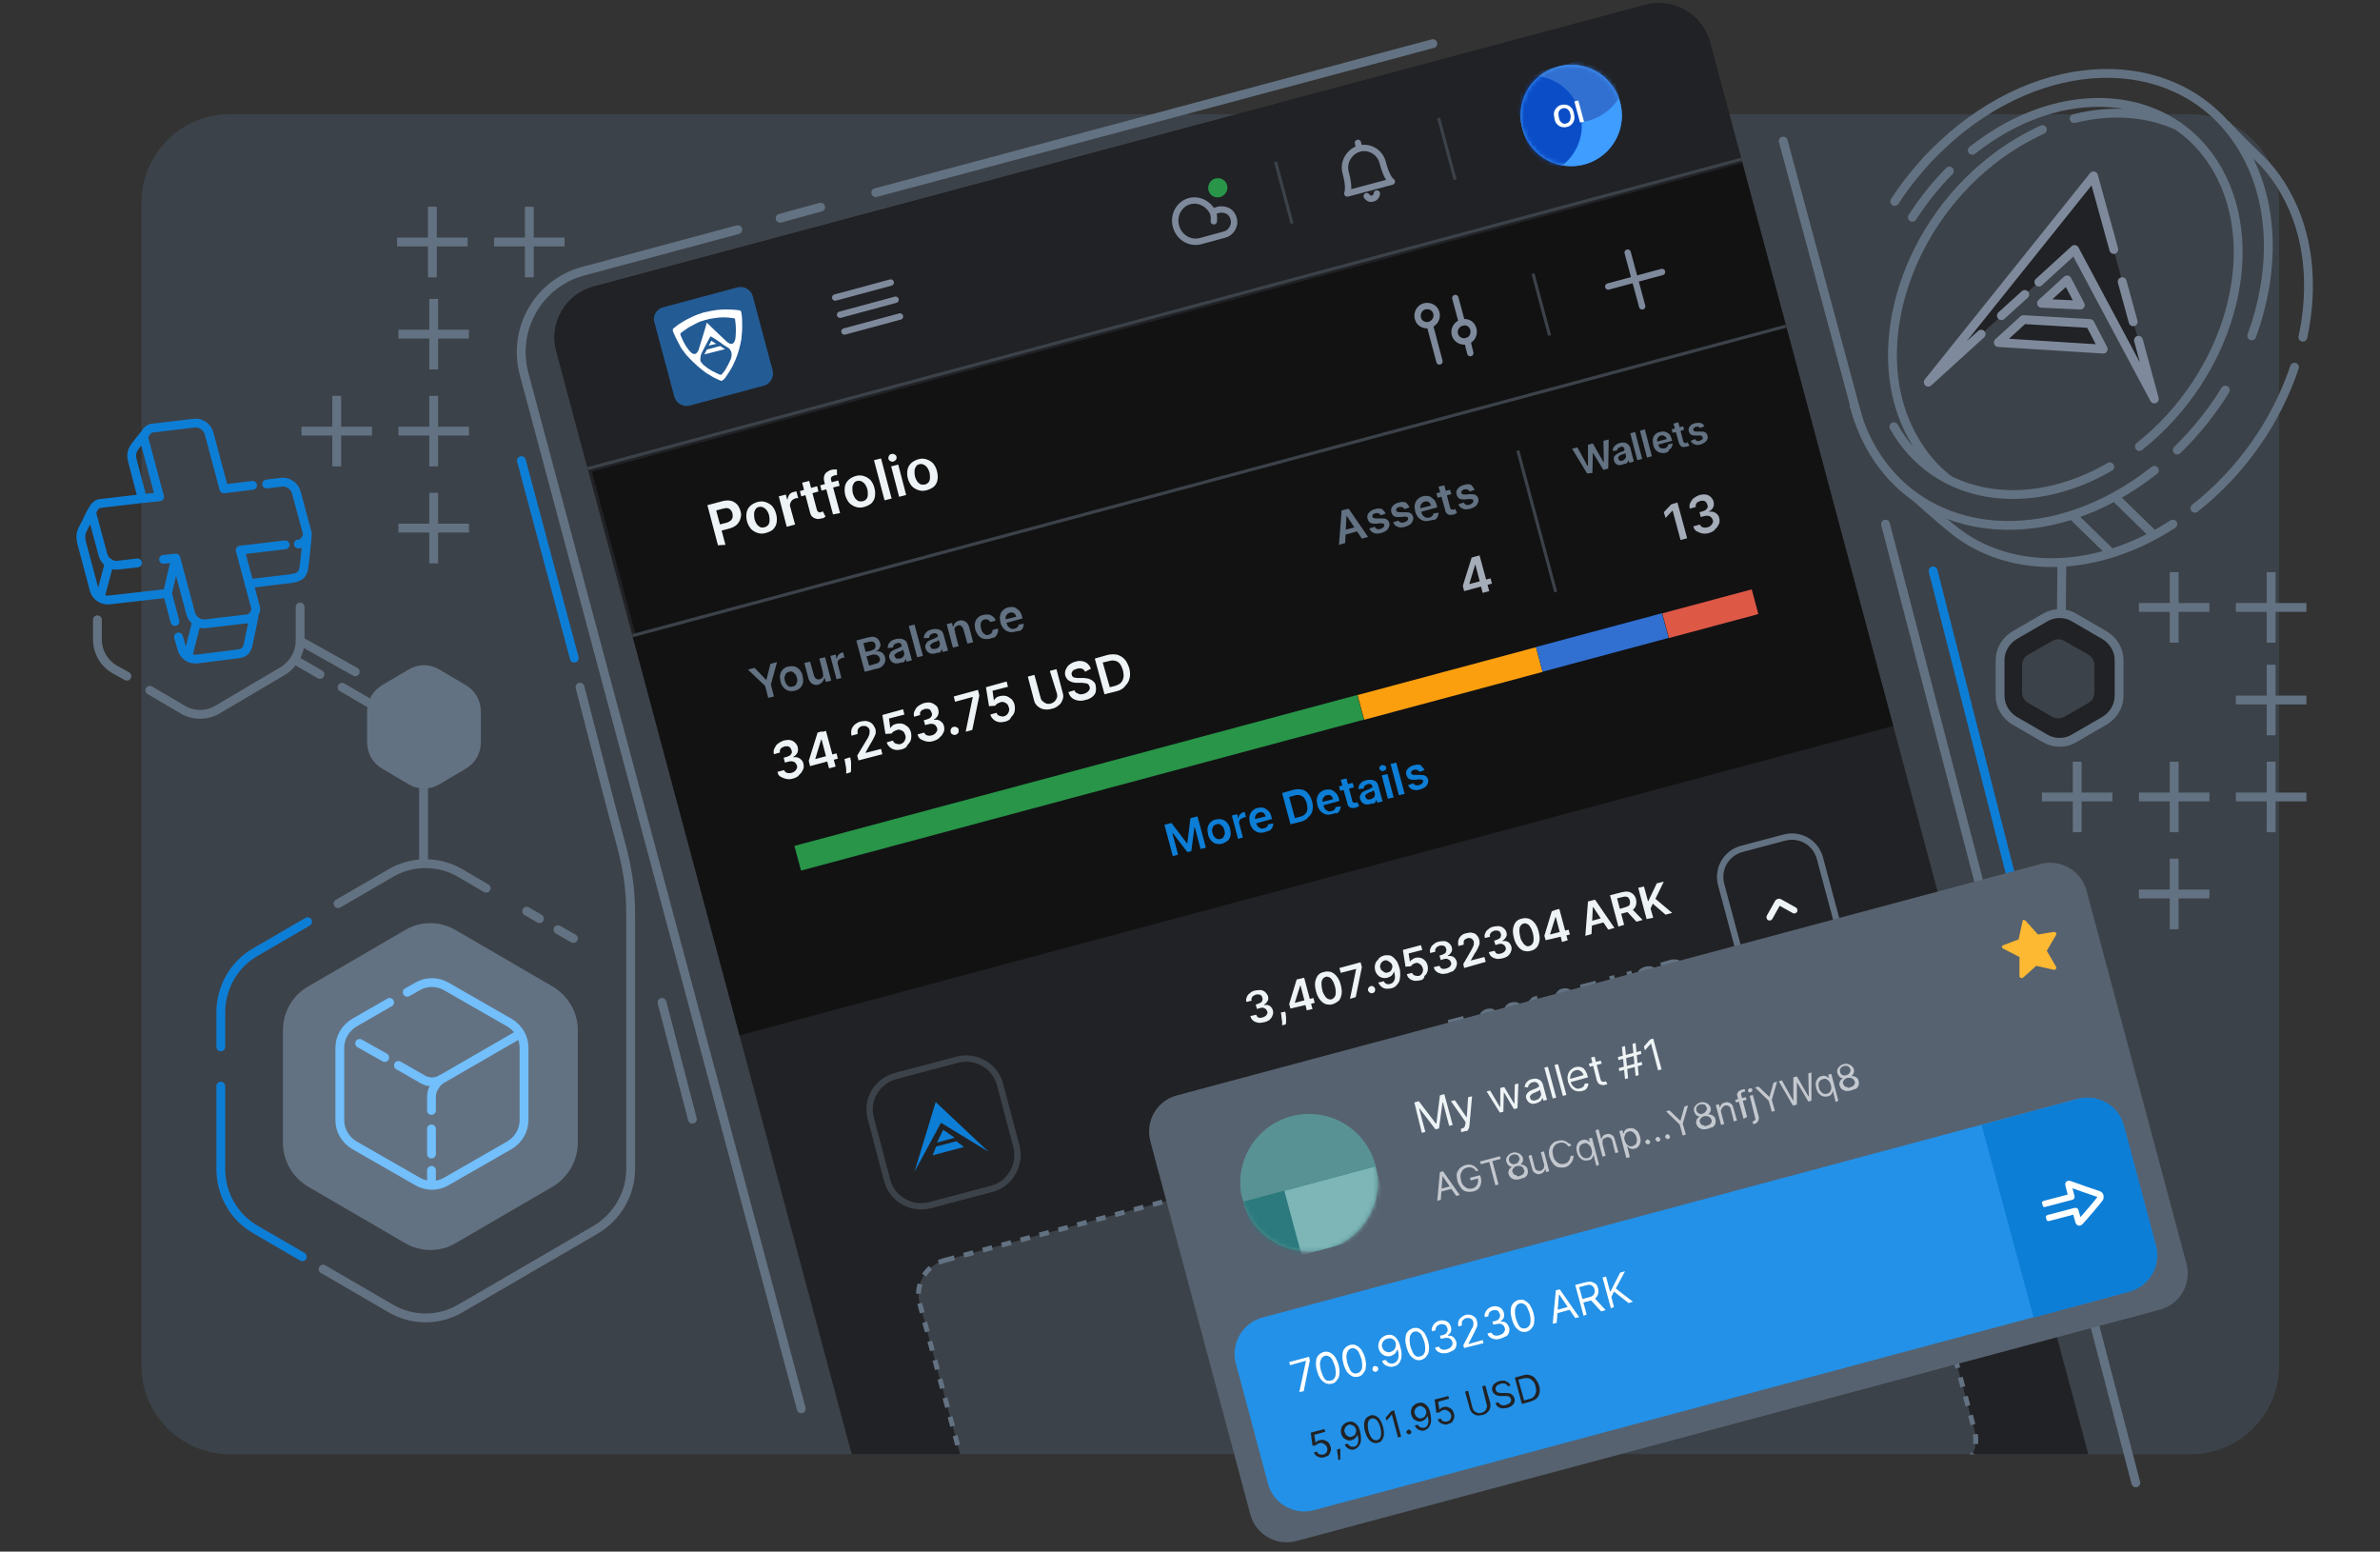 <?xml version="1.0" encoding="utf-8"?>
<!-- Generator: Adobe Illustrator 27.5.0, SVG Export Plug-In . SVG Version: 6.00 Build 0)  -->
<svg version="1.1" xmlns="http://www.w3.org/2000/svg" xmlns:xlink="http://www.w3.org/1999/xlink" x="0px" y="0px"
	 viewBox="0 0 540 352" enable-background="new 0 0 540 352" xml:space="preserve">
<rect x="0" y="0" width="540" height="352" fill="#333333" stroke="none"/>
<path fill="#3C4249" d="M32.1,45.9c0-11,9-20,20-20h445c11,0,20,9,20,20v264c0,11-9,20-20,20h-445c-11,0-20-9-20-20V45.9z"/>
<path fill="none" stroke="#637282" stroke-width="2" stroke-linecap="round" d="M181.8,319.6L118.9,84.8
	c-2.7-10.2,3.3-20.6,13.5-23.3l35-9.4 M198.7,43.7L325.1,9.9 M177,49.5l9.2-2.5 M404.6,32L421.6,95"/>
<path fill="#637282" d="M121.1,46.9h-2v7h-7v2h7v7h2v-7h7v-2h-7V46.9z"/>
<path fill="#637282" d="M99.1,46.9h-2v7h-7v2h7v7h2v-7h7v-2h-7V46.9z"/>
<path fill="#637282" d="M75.4,105.8h2v-7h7v-2h-7v-7h-2v7h-7v2h7V105.8z"/>
<path fill="#637282" d="M97.4,83.8h2v-7h7v-2h-7v-7h-2v7h-7v2h7V83.8z"/>
<path fill="#637282" d="M97.4,105.8h2v-7h7v-2h-7v-7h-2v7h-7v2h7V105.8z"/>
<path fill="#637282" d="M97.4,127.8h2v-7h7v-2h-7v-7h-2v7h-7v2h7V127.8z"/>
<path fill="none" stroke="#0D7ED6" stroke-width="2" stroke-linecap="round" d="M118.3,104.5l12,44.8 M475.2,273l-36.6-143.5"/>
<path fill="#637282" d="M91.9,211c3.5-2.1,7.9-2.1,11.5,0l22,12.8c3.5,2.1,5.7,5.8,5.7,9.9v25.5c0,4.1-2.2,7.9-5.7,10l-22,12.8
	c-3.5,2.1-7.9,2.1-11.5,0l-22-12.8c-3.5-2.1-5.7-5.8-5.7-10v-25.5c0-4.1,2.2-7.9,5.7-9.9L91.9,211z"/>
<path fill="none" stroke="#637282" stroke-width="2" stroke-linecap="round" d="M76.7,205l11.9-6.9c4.9-2.9,11-2.9,15.9,0l5.8,3.4
	 M119.5,206.7l2.9,1.7 M73.3,287.9l15.3,8.9c4.9,2.9,11,2.9,15.9,0l30.6-17.8c4.9-2.9,8-8.1,8-13.9v-55.5c0-5.7,0-10.2-2.5-19.2
	c-2-7.2-6.5-25-9-34.5 M126.6,210.9l3.5,2 M157.1,253.9l-6.9-26.5"/>
<path fill="none" stroke="#637282" stroke-width="2" stroke-linecap="round" d="M68.1,137.7v7.6c0,2.8-1.5,5.4-3.9,6.9l-14.9,8.8
	c-2.4,1.4-5.4,1.4-7.8,0l-7.5-4.4 M22.1,140.6v4.4c0,2.9,1.5,5.5,4,6.9l2.7,1.5"/>
<path fill="none" stroke="#0D7ED6" stroke-width="2" stroke-linecap="round" stroke-linejoin="round" d="M42.6,149
	c0.6,0.4,1.3,0.6,2.1,0.5l8-1c2.3-0.3,3.2-0.2,3.7-2.7c0.4-2.2,1.2-5.3,1.3-6.5 M42.6,149c-0.6-0.4-1.1-1-1.3-1.7l-0.8-2.8
	 M42.6,149l2-7.9 M38,134.6l-13.2,1.5c-0.7,0.1-1.5-0.1-2.1-0.5 M38,134.6l1.8-7.8 M38,134.6l1.7,6.4 M22.7,135.6
	c-0.6-0.4-1.1-1-1.3-1.7l-2.7-10.1c-0.5-1.7-0.5-2.8,0.2-4s1.6-3.4,2-3.9 M22.7,135.6l2.1-7.9 M56.5,132.4l9.2-1.1
	c2.3-0.3,2.8-0.8,3.2-2.2c0.2-1.1,0.6-5.3,0.8-7.3 M33.1,98.1c-0.2,0.3-0.3,0.6-0.4,0.9c-0.1,0.3,0,0.7,0.1,1l3.4,12.7l-3.8,0.4
	 M33.1,98.1c0.2-0.3,0.4-0.5,0.7-0.7c0.3-0.2,0.6-0.3,0.9-0.3l9.3-1.1c0.7-0.1,1.5,0.1,2.1,0.5c0.6,0.4,1.1,1,1.3,1.7l3.4,12.7
	l6.5-0.8 M33.1,98.1c-0.2,0.5-2.6,3-3,4.1c-0.4,1.1-0.2,1.8,0.2,3.3c0.3,1.3,1.5,5.6,2,7.6 M67.7,123.4c0.3,0,0.7-0.1,0.9-0.3
	c0.3-0.2,0.5-0.4,0.7-0.7c0.2-0.3,0.3-0.6,0.4-0.9c0.1-0.3,0-0.7-0.1-1l-2.4-8.9c-0.2-0.7-0.7-1.3-1.3-1.7c-0.6-0.4-1.3-0.6-2.1-0.5
	l-3.3,0.4 M32.3,113.1l-9.4,1.1c-0.3,0-0.7,0.1-0.9,0.3c-0.3,0.2-0.5,0.4-0.7,0.7c-0.2,0.3-0.3,0.6-0.4,0.9c-0.1,0.3,0,0.7,0.1,1
	l2.4,8.9c0.2,0.7,0.7,1.3,1.3,1.7c0.6,0.4,1.3,0.6,2.1,0.5l4.4-0.5 M37.1,126.9l2.8-0.3l3.4,12.7c0.2,0.7,0.7,1.3,1.3,1.7
	c0.6,0.4,1.3,0.6,2.1,0.5l9.3-1.1c0.3,0,0.7-0.1,0.9-0.3c0.3-0.2,0.5-0.4,0.7-0.7c0.2-0.3,0.3-0.6,0.4-0.9c0.1-0.3,0-0.7-0.1-1
	l-3.4-12.7l10.2-1.2"/>
<path fill="none" stroke="#637282" stroke-width="2" stroke-linecap="round" stroke-linejoin="round" d="M96.1,177.9v17.5"/>
<path fill="#637282" stroke="#637282" stroke-width="2" stroke-linecap="round" stroke-linejoin="round" d="M108.1,168.5
	c0,1-0.3,2-0.8,2.9c-0.5,0.9-1.3,1.6-2.1,2.1l-6.1,3.6c-0.9,0.5-1.9,0.8-2.9,0.8s-2-0.3-2.9-0.8l-6.1-3.6c-0.9-0.5-1.6-1.3-2.1-2.1
	c-0.5-0.9-0.8-1.9-0.8-2.9v-7.2c0-1,0.3-2,0.8-2.9c0.5-0.9,1.3-1.6,2.1-2.1l6.1-3.6c0.9-0.5,1.9-0.8,2.9-0.8s2,0.3,2.9,0.8l6.1,3.6
	c0.9,0.5,1.6,1.3,2.1,2.1c0.5,0.9,0.8,1.9,0.8,2.9V168.5z"/>
<path fill="none" stroke="#637282" stroke-width="2" stroke-linecap="round" d="M80.6,152.4l-12.5-7"/>
<path fill="none" stroke="#637282" stroke-width="2" stroke-linecap="round" d="M83.6,159.4l-6-3.5 M72.6,153l-5-2.9"/>
<path fill="none" stroke="#0D7ED6" stroke-width="2" stroke-linecap="round" d="M50.1,237.5v-7.8c0-5.7,3-11,8-13.8l11.7-6.8
	 M50.1,246.4v18.8c0,5.7,3,11,8,13.8l10.5,6.1"/>
<path fill="none" stroke="#72BFFB" stroke-width="2" stroke-linecap="round" d="M92.4,225.1l2.3-1.3c1-0.6,2.1-0.9,3.3-0.9
	c1.1,0,2.3,0.3,3.3,0.9l14.3,8.2c1,0.6,1.8,1.4,2.4,2.4c0.6,1,0.9,2.1,0.9,3.3v16.4c0,1.1-0.3,2.3-0.9,3.3c-0.6,1-1.4,1.8-2.4,2.4
	l-14.3,8.2c-1,0.6-2.1,0.9-3.3,0.9c-1.1,0-2.3-0.3-3.3-0.9l-14.3-8.2c-1-0.6-1.8-1.4-2.4-2.4c-0.6-1-0.9-2.1-0.9-3.3v-16.4
	c0-1.1,0.3-2.3,0.9-3.3c0.6-1,1.4-1.8,2.4-2.4l8-4.6"/>
<path fill="none" stroke="#72BFFB" stroke-width="2" stroke-linecap="round" d="M97.9,268.3v-2.8 M97.9,261.8v-5.7 M97.9,251.9v-3
	c0-0.9,0.2-1.7,0.7-2.4c0.4-0.7,1-1.4,1.8-1.8l17.3-10"/>
<path fill="none" stroke="#72BFFB" stroke-width="2" stroke-linecap="round" d="M100,244.9c-1.2,0.7-2.8,0.7-4,0l-5.6-3.2
	 M81.6,236.7l5.7,3.2"/>
<path fill="none" stroke="#637282" stroke-width="2" stroke-linecap="round" d="M484.6,336.4l-56.8-217.5"/>
<path fill="#637282" d="M492.3,188.8h2v-7h7v-2h-7v-7h-2v7h-7v2h7V188.8z"/>
<path fill="#637282" d="M492.3,145.8h2v-7h7v-2h-7v-7h-2v7h-7v2h7V145.8z"/>
<path fill="#637282" d="M492.3,210.8h2v-7h7v-2h-7v-7h-2v7h-7v2h7V210.8z"/>
<path fill="#637282" d="M514.3,188.8h2v-7h7v-2h-7v-7h-2v7h-7v2h7V188.8z"/>
<path fill="#637282" d="M514.3,166.8h2v-7h7v-2h-7v-7h-2v7h-7v2h7V166.8z"/>
<path fill="#637282" d="M514.3,145.8h2v-7h7v-2h-7v-7h-2v7h-7v2h7V145.8z"/>
<path fill="#637282" d="M470.3,188.8h2v-7h7v-2h-7v-7h-2v7h-7v2h7V188.8z"/>
<path fill="none" stroke="#637282" stroke-width="2" stroke-linecap="round" stroke-linejoin="round" d="M505.2,28.4
	c0,0,2.1,2.4,6.9,7c2.6,2.4,4.8,5.3,6.5,8.4c5.3,9.4,6.4,21.1,3.9,32.7 M435.1,113.2c0,0,5.3,4.8,8.9,7.6c12.8,9.6,31.9,9.2,49-1.9
	 M520.6,83.3c-4,12-11.8,23.5-22.6,32 M470.5,117.2c0,0,3,2.9,7.9,7.7 M479.9,112.8c0,0,3.6,3.5,8.5,8.3"/>
<path fill="none" stroke="#637282" stroke-width="2" stroke-linecap="round" stroke-linejoin="round" d="M485.4,101.3
	c20.3-16.1,28.3-44.1,17.8-62.7C492.7,20,467.8,18,447.5,34.1 M429.7,96.8c9.3,16.6,30.2,20,49,9.1 M442.3,38.8
	c-3.2,3.2-6,6.8-8.4,10.5 M494.2,28.6c-6.9-3.2-15.2-3.8-23.6-1.7 M442,108.7c-3.3-2.5-6-5.9-8-9.5c-10.5-18.6-2.5-46.7,17.8-62.7
	c3.8-3,7.7-5.3,11.6-7.1"/>
<path fill="#212225" d="M470.7,56.6l-33.2,30.1L475,39.9l13.8,50.6L470.7,56.6z M453.4,77.7l5.7-5.2l15.1,0.9l3,5.8L453.4,77.7z
	 M463.2,68.8l5.8-5.3l3,5.7L463.2,68.8z"/>
<path fill="none" stroke="#7E8A9C" stroke-width="2" stroke-linecap="round" stroke-linejoin="round" d="M485.2,77.2l3.6,13.3
	l-18.1-33.9l-8.1,7.4 M484,73l-2.5-9.1 M479.6,56.6L475,39.9l-37.5,46.8l12-10.9 M459.4,66.8l-5.3,4.8 M453.4,77.7l5.7-5.2l15.1,0.9
	l3,5.8L453.4,77.7z M463.2,68.8l5.8-5.3l3,5.7L463.2,68.8z"/>
<path fill="none" stroke="#637282" stroke-width="2" stroke-linecap="round" stroke-linejoin="round" d="M488.8,106.7
	c-23.4,18.5-52.2,16.2-64.3-5.2c-1.7-3-2.9-6.2-3.8-9.5 M494,102.1c4.2-4.1,7.9-8.7,10.9-13.6 M510.9,76.2
	c5.3-14.5,5.2-29.9-1.6-41.8c-12.1-21.4-40.8-23.8-64.3-5.3c-2.8,2.2-5.4,4.7-7.8,7.2c-2.7,3-5.2,6.1-7.3,9.4"/>
<path fill="none" stroke="#637282" stroke-width="2" stroke-linecap="round" d="M467.7,140.6l0.1-12.1"/>
<path fill="#212225" stroke="#637282" stroke-width="2" stroke-linecap="round" stroke-linejoin="round" d="M480.8,157.8
	c0,1.2-0.3,2.3-0.9,3.3c-0.6,1-1.4,1.8-2.4,2.4l-6.9,4c-1,0.6-2.1,0.9-3.3,0.9c-1.2,0-2.3-0.3-3.3-0.9l-6.9-4
	c-1-0.6-1.8-1.4-2.4-2.4c-0.6-1-0.9-2.1-0.9-3.3v-8c0-1.2,0.3-2.3,0.9-3.3c0.6-1,1.4-1.8,2.4-2.4l6.9-4c1-0.6,2.1-0.9,3.3-0.9
	c1.2,0,2.3,0.3,3.3,0.9l6.9,4c1,0.6,1.8,1.4,2.4,2.4c0.6,1,0.9,2.1,0.9,3.3V157.8z"/>
<path fill="#3C4249" d="M465.6,145.4c0.9-0.5,1.9-0.5,2.8,0l5.4,3.1c0.9,0.5,1.4,1.4,1.4,2.4v6.2c0,1-0.5,1.9-1.4,2.4l-5.4,3.1
	c-0.9,0.5-1.9,0.5-2.8,0l-5.4-3.1c-0.9-0.5-1.4-1.4-1.4-2.4v-6.2c0-1,0.5-1.9,1.4-2.4L465.6,145.4z"/>
<g>
	<defs>
		<rect id="SVGID_1_" x="123.1" y="-2.1" width="487" height="332"/>
	</defs>
	<clipPath id="SVGID_00000177469582744837867550000006901090476410518177_">
		<use xlink:href="#SVGID_1_"  overflow="visible"/>
	</clipPath>
	<g clip-path="url(#SVGID_00000177469582744837867550000006901090476410518177_)">
		<g>
			<defs>
				<path id="SVGID_00000131341948791592628120000016593127883076556721_" d="M134.7,65L373.3,1.1c6.4-1.7,13,2.1,14.7,8.5
					l218.8,816.6c1.7,6.4-2.1,13-8.5,14.7l-238.6,63.9c-6.4,1.7-13-2.1-14.7-8.5L126.2,79.7C124.5,73.3,128.3,66.7,134.7,65z"/>
			</defs>
			<clipPath id="SVGID_00000057141300451355076850000014058222389407585682_">
				<use xlink:href="#SVGID_00000131341948791592628120000016593127883076556721_"  overflow="visible"/>
			</clipPath>
			<g clip-path="url(#SVGID_00000057141300451355076850000014058222389407585682_)">
				<path fill="#212225" d="M134.7,65L373.3,1.1c6.4-1.7,13,2.1,14.7,8.5l218.8,816.6c1.7,6.4-2.1,13-8.5,14.7l-238.6,63.9
					c-6.4,1.7-13-2.1-14.7-8.5L126.2,79.7C124.5,73.3,128.3,66.7,134.7,65z"/>
				<path fill="#121213" d="M134.3,107L396,36.8l9.9,37L144.2,144L134.3,107z"/>
				<path fill="#EEF3F5" d="M162.9,123.7l-2.4-9.1l3.4-0.9c0.7-0.2,1.3-0.2,1.9-0.1c0.5,0.1,1,0.4,1.4,0.8c0.4,0.4,0.6,0.9,0.8,1.5
					c0.2,0.6,0.2,1.1,0,1.7c-0.1,0.5-0.4,1-0.8,1.4c-0.4,0.4-1,0.7-1.7,0.9l-2.3,0.6l-0.4-1.4l2-0.5c0.4-0.1,0.7-0.3,1-0.5
					c0.2-0.2,0.4-0.5,0.4-0.7c0.1-0.3,0-0.6,0-0.9c-0.1-0.3-0.2-0.6-0.4-0.8c-0.2-0.2-0.4-0.4-0.7-0.4c-0.3-0.1-0.7,0-1.1,0.1
					l-1.5,0.4l2.1,7.8L162.9,123.7z M173.8,120.9c-0.7,0.2-1.3,0.2-1.9,0c-0.6-0.2-1.1-0.5-1.5-0.9c-0.4-0.5-0.7-1-0.9-1.7
					c-0.2-0.7-0.2-1.4-0.1-2c0.1-0.6,0.4-1.1,0.8-1.5s1-0.7,1.6-0.9c0.7-0.2,1.3-0.2,1.9,0c0.6,0.2,1.1,0.5,1.5,0.9
					c0.4,0.5,0.7,1,0.9,1.8c0.2,0.7,0.2,1.4,0.1,2c-0.1,0.6-0.4,1.1-0.8,1.5C175.1,120.4,174.5,120.7,173.8,120.9z M173.5,119.6
					c0.4-0.1,0.6-0.3,0.8-0.5c0.2-0.3,0.3-0.6,0.3-1c0-0.4,0-0.8-0.1-1.2c-0.1-0.4-0.3-0.8-0.5-1.1c-0.2-0.3-0.5-0.5-0.8-0.7
					c-0.3-0.1-0.6-0.2-1-0.1c-0.4,0.1-0.7,0.3-0.8,0.6c-0.2,0.3-0.3,0.6-0.3,1c0,0.4,0,0.8,0.1,1.2c0.1,0.4,0.3,0.8,0.5,1.1
					c0.2,0.3,0.5,0.5,0.8,0.7C172.8,119.7,173.1,119.7,173.5,119.6z M178.5,119.5l-1.8-6.9l1.6-0.4l0.3,1.1l0.1,0
					c0-0.4,0.2-0.8,0.4-1.1c0.2-0.3,0.6-0.5,1-0.6c0.1,0,0.2,0,0.3-0.1c0.1,0,0.2,0,0.3,0l0.4,1.5c-0.1,0-0.2,0-0.3,0
					c-0.2,0-0.3,0-0.4,0.1c-0.3,0.1-0.5,0.2-0.7,0.4c-0.2,0.2-0.3,0.4-0.4,0.7c-0.1,0.3-0.1,0.5,0,0.8l1.1,4L178.5,119.5z
					 M185.4,110.3l0.3,1.2l-3.9,1.1l-0.3-1.2L185.4,110.3z M182,109.5l1.6-0.4l1.7,6.4c0.1,0.2,0.1,0.4,0.2,0.5
					c0.1,0.1,0.2,0.1,0.3,0.2s0.2,0,0.4,0c0.1,0,0.2-0.1,0.3-0.1c0.1,0,0.1-0.1,0.2-0.1l0.6,1.2c-0.1,0.1-0.2,0.1-0.3,0.2
					c-0.1,0.1-0.3,0.2-0.6,0.2c-0.4,0.1-0.8,0.2-1.1,0.1c-0.4-0.1-0.7-0.2-0.9-0.4c-0.3-0.2-0.5-0.6-0.6-1L182,109.5z M190.2,109
					l0.3,1.2l-4.1,1.1l-0.3-1.2L190.2,109z M189,116.7l-2-7.5c-0.1-0.5-0.1-0.9,0-1.2c0.1-0.4,0.3-0.7,0.6-0.9
					c0.3-0.2,0.6-0.4,1-0.5c0.3-0.1,0.5-0.1,0.8-0.1c0.2,0,0.4,0,0.5,0l0,1.3c-0.1,0-0.2,0-0.3,0c-0.1,0-0.2,0-0.4,0.1
					c-0.3,0.1-0.5,0.2-0.6,0.4c-0.1,0.2-0.1,0.4,0,0.7l2,7.4L189,116.7z M196.1,115c-0.7,0.2-1.3,0.2-1.9,0
					c-0.6-0.2-1.1-0.5-1.5-0.9c-0.4-0.5-0.7-1-0.9-1.7c-0.2-0.7-0.2-1.4-0.1-2c0.1-0.6,0.4-1.1,0.8-1.5s1-0.7,1.6-0.9
					c0.7-0.2,1.3-0.2,1.9,0c0.6,0.2,1.1,0.5,1.5,0.9c0.4,0.5,0.7,1,0.9,1.8c0.2,0.7,0.2,1.4,0.1,2c-0.1,0.6-0.4,1.1-0.8,1.5
					C197.3,114.5,196.8,114.8,196.1,115z M195.8,113.7c0.4-0.1,0.6-0.3,0.8-0.5c0.2-0.3,0.3-0.6,0.3-1c0-0.4,0-0.8-0.1-1.2
					c-0.1-0.4-0.3-0.8-0.5-1.1c-0.2-0.3-0.5-0.5-0.8-0.7c-0.3-0.1-0.6-0.2-1-0.1c-0.4,0.1-0.7,0.3-0.8,0.6c-0.2,0.3-0.3,0.6-0.3,1
					c0,0.4,0,0.8,0.1,1.2c0.1,0.4,0.3,0.8,0.5,1.1c0.2,0.3,0.5,0.5,0.8,0.7C195,113.7,195.4,113.8,195.8,113.7z M199.9,104l2.4,9.1
					l-1.6,0.4l-2.4-9.1L199.9,104z M204,112.7l-1.8-6.9l1.6-0.4l1.8,6.9L204,112.7z M202.7,104.7c-0.3,0.1-0.5,0-0.7-0.1
					c-0.2-0.1-0.4-0.3-0.4-0.5c-0.1-0.2,0-0.5,0.1-0.7c0.1-0.2,0.3-0.4,0.6-0.4c0.3-0.1,0.5,0,0.7,0.1c0.2,0.1,0.4,0.3,0.4,0.5
					c0.1,0.2,0,0.5-0.1,0.7C203.2,104.4,203,104.6,202.7,104.7z M210.3,111.2c-0.7,0.2-1.3,0.2-1.9,0c-0.6-0.2-1.1-0.5-1.5-0.9
					c-0.4-0.5-0.7-1-0.9-1.7s-0.2-1.4-0.1-2c0.1-0.6,0.4-1.1,0.8-1.5c0.4-0.4,1-0.7,1.6-0.9c0.7-0.2,1.3-0.2,1.9,0
					c0.6,0.2,1.1,0.5,1.5,0.9c0.4,0.5,0.7,1,0.9,1.8s0.2,1.4,0.1,2c-0.1,0.6-0.4,1.1-0.8,1.5C211.5,110.7,211,111,210.3,111.2z
					 M209.9,109.9c0.4-0.1,0.6-0.3,0.8-0.5c0.2-0.3,0.3-0.6,0.3-1c0-0.4,0-0.8-0.1-1.2c-0.1-0.4-0.3-0.8-0.5-1.1
					c-0.2-0.3-0.5-0.5-0.8-0.7c-0.3-0.1-0.6-0.2-1-0.1c-0.4,0.1-0.7,0.3-0.8,0.6c-0.2,0.3-0.3,0.6-0.3,1c0,0.4,0,0.8,0.1,1.2
					c0.1,0.4,0.3,0.8,0.5,1.1c0.2,0.3,0.5,0.5,0.8,0.7C209.2,109.9,209.6,110,209.9,109.9z"/>
				<g>
					<defs>

							<rect id="SVGID_00000176006539630363152490000017686293163888990389_" x="320.4" y="61.9" transform="matrix(0.966 -0.259 0.259 0.966 -5.968 92.858)" width="58.5" height="14.5"/>
					</defs>
					<clipPath id="SVGID_00000163034259009463210890000003493770984755803017_">
						<use xlink:href="#SVGID_00000176006539630363152490000017686293163888990389_"  overflow="visible"/>
					</clipPath>
					<g clip-path="url(#SVGID_00000163034259009463210890000003493770984755803017_)">
						<g>
							<defs>

									<rect id="SVGID_00000171690619480858224370000001050734536682503576_" x="321.2" y="67.6" transform="matrix(0.966 -0.259 0.259 0.966 -8.17 87.542)" width="14.5" height="14.5"/>
							</defs>
							<clipPath id="SVGID_00000015345538976458328630000013300580602422844034_">
								<use xlink:href="#SVGID_00000171690619480858224370000001050734536682503576_"  overflow="visible"/>
							</clipPath>
							<g clip-path="url(#SVGID_00000015345538976458328630000013300580602422844034_)">
								<path fill="none" stroke="#7E8A9C" stroke-width="1.445" stroke-linecap="round" stroke-linejoin="round" d="M331.7,73.2
									l-1.5-5.6"/>
								<path fill="none" stroke="#7E8A9C" stroke-width="1.445" stroke-linecap="round" stroke-linejoin="round" d="M333.6,80.1
									l-0.7-2.8"/>
								<path fill="none" stroke="#7E8A9C" stroke-width="1.445" stroke-linecap="round" stroke-linejoin="round" d="M334.3,74.7
									c0.3,1.2-0.4,2.4-1.5,2.7c-1.2,0.3-2.4-0.4-2.7-1.5c-0.3-1.1,0.3-2.3,1.5-2.7C332.9,72.8,334,73.5,334.3,74.7z"/>
								<path fill="none" stroke="#7E8A9C" stroke-width="1.445" stroke-linecap="round" stroke-linejoin="round" d="M324.4,73.7
									l2.2,8.3"/>
								<path fill="none" stroke="#7E8A9C" stroke-width="1.445" stroke-linecap="round" stroke-linejoin="round" d="M325.9,71
									c-0.3-1.2-1.5-1.8-2.7-1.5c-1.1,0.3-1.8,1.5-1.5,2.7c0.3,1.2,1.5,1.8,2.7,1.5C325.5,73.3,326.2,72.2,325.9,71z M325.9,71
									C325.9,71.1,325.9,71,325.9,71z"/>
							</g>
						</g>

							<rect x="349.3" y="61.9" transform="matrix(0.966 -0.259 0.259 0.966 -5.968 92.858)" fill="#3C4249" width="0.7" height="14.5"/>
						<path fill="none" stroke="#7E8A9C" stroke-width="1.445" stroke-linecap="round" stroke-linejoin="round" d="M364.9,65
							l12.2-3.3"/>
						<path fill="none" stroke="#7E8A9C" stroke-width="1.445" stroke-linecap="round" stroke-linejoin="round" d="M369.3,57.3
							l3.3,12.2"/>
					</g>
				</g>
				<path fill="#EEF3F5" d="M286.8,231.9c-0.5,0.1-1,0.2-1.4,0.1c-0.4-0.1-0.8-0.2-1.1-0.5c-0.3-0.2-0.5-0.6-0.6-1l1.3-0.3
					c0.1,0.2,0.2,0.3,0.3,0.5c0.2,0.1,0.3,0.2,0.5,0.2c0.2,0,0.4,0,0.7-0.1c0.3-0.1,0.5-0.2,0.6-0.3c0.2-0.1,0.3-0.3,0.4-0.5
					c0.1-0.2,0.1-0.4,0-0.6c-0.1-0.2-0.2-0.4-0.3-0.5c-0.2-0.1-0.4-0.2-0.6-0.3c-0.2,0-0.5,0-0.8,0.1l-0.6,0.2l-0.3-1l0.6-0.2
					c0.2-0.1,0.5-0.2,0.6-0.3c0.2-0.1,0.3-0.3,0.3-0.5c0.1-0.2,0.1-0.4,0-0.6c-0.1-0.2-0.1-0.4-0.3-0.5c-0.1-0.1-0.3-0.2-0.5-0.2
					c-0.2,0-0.4,0-0.6,0c-0.2,0.1-0.4,0.2-0.6,0.3c-0.2,0.1-0.3,0.3-0.4,0.5c-0.1,0.2-0.1,0.4,0,0.6l-1.2,0.3
					c-0.1-0.4-0.1-0.8,0.1-1.1c0.1-0.4,0.4-0.7,0.7-0.9c0.3-0.3,0.7-0.5,1.2-0.6c0.5-0.1,0.9-0.1,1.3-0.1c0.4,0.1,0.7,0.2,1,0.5
					s0.5,0.6,0.6,0.9c0.1,0.4,0.1,0.8-0.1,1.1c-0.2,0.3-0.4,0.6-0.8,0.8l0,0.1c0.5-0.1,1,0,1.3,0.2c0.3,0.2,0.6,0.6,0.7,1
					c0.1,0.4,0.1,0.8-0.1,1.2c-0.1,0.4-0.4,0.7-0.7,1C287.7,231.6,287.3,231.8,286.8,231.9z M291.6,229.5l0.1,0.4
					c0,0.3,0.1,0.6,0.1,0.9c0,0.3,0,0.6,0,0.9c0,0.3,0,0.5-0.1,0.7l-0.8,0.2c0-0.1,0-0.4,0-0.6c0-0.3,0-0.5-0.1-0.9
					c0-0.3-0.1-0.6-0.1-1l-0.1-0.4L291.6,229.5z M292.8,228.8l-0.3-1l1.7-5.6l0.9-0.2l0.4,1.5l-0.5,0.1l-1.2,3.8l0,0.1l4.2-1.1
					l0.3,1.1L292.8,228.8z M296.5,229.2l-0.4-1.6l-0.1-0.5l-1.3-5l1.2-0.3l1.9,7.1L296.5,229.2z M302.4,227.8
					c-0.6,0.2-1.1,0.1-1.6,0c-0.5-0.2-0.9-0.5-1.3-1c-0.4-0.5-0.7-1.1-0.9-1.9c-0.2-0.8-0.3-1.5-0.2-2.1c0.1-0.6,0.3-1.1,0.6-1.5
					c0.3-0.4,0.8-0.7,1.4-0.8c0.6-0.2,1.1-0.1,1.6,0c0.5,0.2,0.9,0.5,1.3,1c0.4,0.5,0.7,1.1,0.9,1.9c0.2,0.8,0.3,1.5,0.2,2.1
					c-0.1,0.6-0.3,1.1-0.6,1.5C303.4,227.3,303,227.6,302.4,227.8z M302.1,226.7c0.4-0.1,0.7-0.4,0.9-0.9c0.1-0.5,0.1-1.2-0.1-2
					c-0.2-0.6-0.3-1-0.6-1.4c-0.2-0.4-0.5-0.6-0.7-0.7c-0.3-0.1-0.5-0.2-0.8-0.1c-0.4,0.1-0.7,0.4-0.9,0.9c-0.1,0.5-0.1,1.2,0.1,2
					c0.1,0.6,0.3,1,0.6,1.4c0.2,0.4,0.5,0.6,0.7,0.7C301.6,226.7,301.8,226.8,302.1,226.7z M306.3,226.6l1.4-6.8l0,0l-3.5,0.9
					l-0.3-1.1l4.8-1.3l0.3,1.1l-1.4,6.8L306.3,226.6z M311.4,225.3c-0.2,0.1-0.4,0-0.6-0.1c-0.2-0.1-0.3-0.3-0.4-0.5
					c-0.1-0.2,0-0.4,0.1-0.6c0.1-0.2,0.3-0.3,0.5-0.4c0.2-0.1,0.4,0,0.6,0.1c0.2,0.1,0.3,0.3,0.4,0.5c0,0.1,0,0.3,0,0.4
					c0,0.1-0.1,0.3-0.2,0.4C311.7,225.2,311.5,225.3,311.4,225.3z M313.9,216.8c0.3-0.1,0.7-0.1,1-0.1c0.4,0,0.7,0.1,1,0.3
					c0.3,0.2,0.6,0.5,0.9,0.9c0.3,0.4,0.5,0.9,0.7,1.6c0.2,0.6,0.2,1.2,0.2,1.7c0,0.5-0.1,1-0.2,1.4c-0.2,0.4-0.4,0.7-0.7,1
					s-0.7,0.5-1.1,0.6c-0.4,0.1-0.9,0.1-1.3,0.1c-0.4-0.1-0.7-0.2-1-0.5c-0.3-0.2-0.5-0.6-0.7-0.9l1.3-0.3c0.1,0.3,0.3,0.5,0.6,0.6
					c0.2,0.1,0.5,0.1,0.8,0c0.5-0.1,0.8-0.4,1-0.9c0.2-0.5,0.1-1.1-0.1-1.9l0,0c-0.1,0.2-0.2,0.4-0.3,0.6c-0.1,0.2-0.3,0.4-0.5,0.5
					c-0.2,0.1-0.4,0.2-0.7,0.3c-0.4,0.1-0.8,0.1-1.2,0c-0.4-0.1-0.7-0.3-1-0.6c-0.3-0.3-0.5-0.7-0.6-1.1c-0.1-0.5-0.1-0.9,0-1.3
					c0.1-0.4,0.3-0.8,0.7-1.1C312.9,217.2,313.4,217,313.9,216.8z M314.1,217.9c-0.2,0.1-0.5,0.2-0.6,0.4c-0.2,0.2-0.3,0.4-0.3,0.6
					c-0.1,0.2-0.1,0.5,0,0.7c0.1,0.3,0.2,0.5,0.4,0.6c0.2,0.2,0.4,0.3,0.6,0.4c0.2,0.1,0.5,0.1,0.7,0c0.2-0.1,0.4-0.1,0.5-0.2
					c0.1-0.1,0.3-0.3,0.3-0.4c0.1-0.2,0.1-0.3,0.2-0.5c0-0.2,0-0.4,0-0.5c-0.1-0.2-0.2-0.5-0.4-0.6c-0.2-0.2-0.4-0.3-0.6-0.4
					C314.6,217.8,314.4,217.8,314.1,217.9z M322.2,222.4c-0.5,0.1-0.9,0.1-1.3,0.1c-0.4-0.1-0.8-0.2-1.1-0.5c-0.3-0.2-0.5-0.6-0.6-1
					l1.2-0.3c0.1,0.3,0.3,0.5,0.6,0.6c0.3,0.1,0.6,0.1,0.9,0.1c0.3-0.1,0.5-0.2,0.6-0.4c0.2-0.2,0.3-0.4,0.3-0.6
					c0.1-0.2,0.1-0.5,0-0.8c-0.1-0.3-0.2-0.5-0.4-0.7c-0.2-0.2-0.4-0.3-0.6-0.4c-0.2-0.1-0.5-0.1-0.7,0c-0.2,0.1-0.4,0.1-0.6,0.3
					s-0.3,0.3-0.4,0.4l-1.2,0.1l-0.6-3.8l4.1-1.1l0.3,1.1l-3.1,0.8l0.3,1.9l0,0c0.1-0.2,0.2-0.4,0.5-0.5c0.2-0.2,0.5-0.3,0.7-0.4
					c0.4-0.1,0.8-0.1,1.2,0c0.4,0.1,0.7,0.3,1,0.6c0.3,0.3,0.5,0.7,0.6,1.1c0.1,0.5,0.1,0.9,0,1.3c-0.1,0.4-0.3,0.8-0.7,1.1
					C323.1,222.1,322.7,222.3,322.2,222.4z M328.4,220.8c-0.5,0.1-1,0.2-1.4,0.1c-0.4-0.1-0.8-0.2-1.1-0.5c-0.3-0.2-0.5-0.6-0.6-1
					l1.3-0.3c0.1,0.2,0.2,0.3,0.3,0.5c0.2,0.1,0.3,0.2,0.6,0.2c0.2,0,0.4,0,0.7-0.1c0.3-0.1,0.5-0.2,0.6-0.3
					c0.2-0.1,0.3-0.3,0.4-0.5c0.1-0.2,0.1-0.4,0-0.6c-0.1-0.2-0.2-0.4-0.3-0.5c-0.2-0.1-0.4-0.2-0.6-0.3c-0.2,0-0.5,0-0.8,0.1
					l-0.6,0.2l-0.3-1l0.6-0.2c0.2-0.1,0.5-0.2,0.6-0.3c0.2-0.1,0.3-0.3,0.3-0.5c0.1-0.2,0.1-0.4,0-0.6c-0.1-0.2-0.1-0.4-0.3-0.5
					c-0.1-0.1-0.3-0.2-0.5-0.2c-0.2,0-0.4,0-0.6,0c-0.2,0.1-0.4,0.2-0.6,0.3c-0.2,0.1-0.3,0.3-0.4,0.5c-0.1,0.2-0.1,0.4,0,0.6
					l-1.2,0.3c-0.1-0.4-0.1-0.8,0.1-1.1c0.1-0.4,0.4-0.7,0.7-0.9c0.3-0.3,0.7-0.5,1.2-0.6c0.5-0.1,0.9-0.1,1.3-0.1
					c0.4,0.1,0.7,0.2,1,0.5c0.3,0.2,0.5,0.6,0.6,0.9c0.1,0.4,0.1,0.8-0.1,1.1c-0.2,0.3-0.4,0.6-0.8,0.8l0,0.1c0.5-0.1,1,0,1.3,0.2
					c0.3,0.2,0.6,0.6,0.7,1c0.1,0.4,0.1,0.8-0.1,1.2c-0.1,0.4-0.4,0.7-0.7,1C329.4,220.4,328.9,220.6,328.4,220.8z M332.2,219.6
					l-0.2-0.9l1.8-3.1c0.2-0.3,0.3-0.6,0.4-0.8c0.1-0.2,0.2-0.4,0.2-0.6c0-0.2,0-0.4,0-0.6c-0.1-0.2-0.2-0.4-0.3-0.5
					c-0.1-0.1-0.3-0.2-0.5-0.3c-0.2,0-0.4,0-0.6,0c-0.2,0.1-0.4,0.2-0.6,0.3c-0.1,0.1-0.3,0.3-0.3,0.5c0,0.2,0,0.4,0,0.7l-1.2,0.3
					c-0.1-0.5-0.1-0.9,0-1.3c0.1-0.4,0.3-0.7,0.6-1c0.3-0.3,0.7-0.5,1.2-0.6c0.5-0.1,0.9-0.2,1.3-0.1c0.4,0.1,0.8,0.2,1,0.5
					c0.3,0.3,0.5,0.6,0.6,1c0.1,0.3,0.1,0.5,0.1,0.8c0,0.3-0.1,0.6-0.3,1c-0.2,0.4-0.4,0.9-0.8,1.4l-0.9,1.6l0,0l3.1-0.8l0.3,1.1
					L332.2,219.6z M340.9,217.4c-0.5,0.1-1,0.2-1.4,0.1c-0.4-0.1-0.8-0.2-1.1-0.5c-0.3-0.2-0.5-0.6-0.6-1l1.3-0.3
					c0.1,0.2,0.2,0.3,0.3,0.5c0.2,0.1,0.3,0.2,0.5,0.2c0.2,0,0.4,0,0.7-0.1c0.3-0.1,0.5-0.2,0.6-0.3c0.2-0.1,0.3-0.3,0.4-0.5
					c0.1-0.2,0.1-0.4,0-0.6c-0.1-0.2-0.2-0.4-0.3-0.5c-0.2-0.1-0.4-0.2-0.6-0.3c-0.2,0-0.5,0-0.8,0.1l-0.6,0.2l-0.3-1l0.6-0.2
					c0.2-0.1,0.5-0.2,0.6-0.3c0.2-0.1,0.3-0.3,0.3-0.5c0.1-0.2,0.1-0.4,0-0.6c-0.1-0.2-0.1-0.4-0.3-0.5c-0.1-0.1-0.3-0.2-0.5-0.2
					c-0.2,0-0.4,0-0.6,0c-0.2,0.1-0.4,0.2-0.6,0.3c-0.2,0.1-0.3,0.3-0.4,0.5c-0.1,0.2-0.1,0.4,0,0.6l-1.2,0.3
					c-0.1-0.4-0.1-0.8,0.1-1.1c0.1-0.4,0.4-0.7,0.7-0.9c0.3-0.3,0.7-0.5,1.2-0.6c0.5-0.1,0.9-0.1,1.3-0.1c0.4,0.1,0.7,0.2,1,0.5
					c0.3,0.2,0.5,0.6,0.6,0.9c0.1,0.4,0.1,0.8-0.1,1.1c-0.2,0.3-0.4,0.6-0.8,0.8l0,0.1c0.5-0.1,1,0,1.3,0.2c0.3,0.2,0.6,0.6,0.7,1
					c0.1,0.4,0.1,0.8-0.1,1.2c-0.1,0.4-0.4,0.7-0.7,1C341.8,217.1,341.4,217.3,340.9,217.4z M347.3,215.7c-0.6,0.2-1.1,0.1-1.6,0
					c-0.5-0.2-0.9-0.5-1.3-1c-0.4-0.5-0.7-1.1-0.9-1.9c-0.2-0.8-0.3-1.5-0.2-2.1c0.1-0.6,0.3-1.1,0.6-1.5c0.3-0.4,0.8-0.7,1.4-0.8
					c0.6-0.2,1.1-0.1,1.6,0c0.5,0.2,0.9,0.5,1.3,1c0.4,0.5,0.7,1.1,0.9,1.9c0.2,0.8,0.3,1.5,0.2,2.1c-0.1,0.6-0.3,1.1-0.6,1.5
					C348.3,215.3,347.9,215.6,347.3,215.7z M347,214.6c0.4-0.1,0.7-0.4,0.9-0.9c0.1-0.5,0.1-1.2-0.1-2c-0.2-0.6-0.3-1-0.6-1.4
					c-0.2-0.4-0.5-0.6-0.7-0.7c-0.3-0.1-0.5-0.2-0.8-0.1c-0.4,0.1-0.7,0.4-0.9,0.9c-0.1,0.5-0.1,1.2,0.1,2c0.1,0.6,0.3,1,0.6,1.4
					c0.2,0.4,0.5,0.6,0.7,0.7C346.4,214.7,346.7,214.7,347,214.6z M350.7,213.3l-0.3-1l1.7-5.6l0.9-0.2l0.4,1.5l-0.5,0.1l-1.2,3.8
					l0,0.1l4.2-1.1l0.3,1.1L350.7,213.3z M354.4,213.7L354,212l-0.1-0.5l-1.3-5l1.2-0.3l1.9,7.1L354.4,213.7z M361.1,211.9l-1.4,0.4
					l0.6-7.8l1.6-0.4l4.4,6.4l-1.4,0.4l-3.4-5.1l-0.1,0L361.1,211.9z M360.4,209.1l3.7-1l0.3,1l-3.7,1L360.4,209.1z M367.2,210.2
					l-1.9-7.1l2.7-0.7c0.5-0.1,1-0.2,1.5-0.1c0.4,0.1,0.8,0.3,1.1,0.6c0.3,0.3,0.5,0.7,0.6,1.1c0.1,0.5,0.1,0.9,0,1.3
					c-0.1,0.4-0.3,0.7-0.6,1c-0.3,0.3-0.8,0.5-1.3,0.6l-1.9,0.5l-0.3-1.1l1.7-0.5c0.3-0.1,0.6-0.2,0.7-0.3c0.2-0.1,0.3-0.3,0.3-0.5
					c0.1-0.2,0-0.4,0-0.7c-0.1-0.3-0.2-0.5-0.3-0.6c-0.1-0.2-0.3-0.2-0.6-0.3c-0.2,0-0.5,0-0.8,0.1l-1.2,0.3l1.6,6L367.2,210.2z
					 M370.1,206l2.6,2.7l-1.4,0.4l-2.6-2.8L370.1,206z M373.6,208.5l-1.9-7.1l1.3-0.3l0.9,3.3l0.1,0l1.9-4l1.6-0.4l-1.9,3.9l3.8,3.2
					l-1.5,0.4l-2.9-2.5l-0.5,1.1l0.6,2.1L373.6,208.5z"/>
				<path fill="#637282" d="M331.5,237.1c-0.4,0.1-0.8,0.1-1.1,0.1c-0.4-0.1-0.7-0.2-0.9-0.4c-0.3-0.2-0.4-0.5-0.5-0.8l1.1-0.3
					c0.1,0.2,0.2,0.4,0.5,0.5c0.2,0.1,0.5,0.1,0.8,0c0.2-0.1,0.4-0.2,0.5-0.3c0.1-0.1,0.2-0.3,0.3-0.5c0-0.2,0-0.4,0-0.6
					c-0.1-0.2-0.2-0.4-0.3-0.6c-0.1-0.2-0.3-0.3-0.5-0.3c-0.2-0.1-0.4-0.1-0.6,0c-0.2,0-0.4,0.1-0.5,0.2c-0.2,0.1-0.3,0.2-0.3,0.4
					l-1,0.1l-0.5-3.2l3.5-0.9l0.2,0.9l-2.6,0.7l0.3,1.7l0,0c0.1-0.2,0.2-0.3,0.4-0.5c0.2-0.1,0.4-0.2,0.6-0.3c0.4-0.1,0.7-0.1,1.1,0
					c0.3,0.1,0.6,0.3,0.9,0.5c0.2,0.3,0.4,0.6,0.5,1c0.1,0.4,0.1,0.8,0,1.2c-0.1,0.4-0.3,0.7-0.6,0.9
					C332.3,236.8,331.9,237,331.5,237.1z M335.5,235.1l0,0.3c0,0.3,0.1,0.5,0.1,0.8c0,0.3,0,0.5,0,0.8c0,0.2,0,0.4,0,0.6l-0.7,0.2
					c0-0.1,0-0.3,0-0.5c0-0.2,0-0.5,0-0.7c0-0.3-0.1-0.5-0.1-0.8l-0.1-0.3L335.5,235.1z M337.3,228.9c0.3-0.1,0.6-0.1,0.9-0.1
					c0.3,0,0.6,0.1,0.9,0.3c0.3,0.2,0.5,0.4,0.8,0.8c0.2,0.3,0.4,0.8,0.6,1.3c0.1,0.5,0.2,1,0.2,1.4c0,0.4-0.1,0.8-0.2,1.2
					c-0.1,0.3-0.3,0.6-0.6,0.9c-0.3,0.2-0.6,0.4-0.9,0.5c-0.4,0.1-0.7,0.1-1.1,0c-0.3-0.1-0.6-0.2-0.9-0.4c-0.3-0.2-0.4-0.5-0.6-0.8
					l1.1-0.3c0.1,0.2,0.3,0.4,0.5,0.5c0.2,0.1,0.4,0.1,0.7,0c0.4-0.1,0.7-0.4,0.8-0.8c0.1-0.4,0.1-1-0.1-1.6l0,0
					c0,0.2-0.1,0.4-0.3,0.6c-0.1,0.2-0.3,0.3-0.5,0.4c-0.2,0.1-0.4,0.2-0.6,0.3c-0.4,0.1-0.7,0.1-1,0c-0.3-0.1-0.6-0.3-0.9-0.5
					c-0.2-0.3-0.4-0.6-0.5-1c-0.1-0.4-0.1-0.8,0-1.1c0.1-0.4,0.3-0.7,0.6-1C336.5,229.2,336.9,229,337.3,228.9z M337.5,229.7
					c-0.2,0.1-0.4,0.2-0.5,0.3c-0.1,0.1-0.2,0.3-0.3,0.5c0,0.2,0,0.4,0,0.6c0.1,0.2,0.2,0.4,0.3,0.6c0.1,0.1,0.3,0.3,0.5,0.3
					c0.2,0.1,0.4,0.1,0.6,0c0.2,0,0.3-0.1,0.4-0.2c0.1-0.1,0.2-0.2,0.3-0.4c0.1-0.1,0.1-0.3,0.1-0.4c0-0.2,0-0.3,0-0.5
					c-0.1-0.2-0.2-0.4-0.3-0.5c-0.1-0.1-0.3-0.3-0.5-0.3C338,229.7,337.8,229.7,337.5,229.7z M344.6,233.7c-0.5,0.1-0.9,0.1-1.4,0
					c-0.4-0.2-0.8-0.4-1.1-0.9c-0.3-0.4-0.6-1-0.7-1.6c-0.2-0.7-0.2-1.3-0.2-1.8c0.1-0.5,0.2-0.9,0.5-1.3c0.3-0.3,0.7-0.6,1.2-0.7
					c0.5-0.1,0.9-0.1,1.4,0c0.4,0.2,0.8,0.4,1.1,0.9c0.3,0.4,0.6,1,0.7,1.6c0.2,0.7,0.2,1.3,0.2,1.8c-0.1,0.5-0.2,1-0.5,1.3
					C345.4,233.3,345.1,233.5,344.6,233.7z M344.3,232.7c0.4-0.1,0.6-0.4,0.8-0.8c0.1-0.4,0.1-1-0.1-1.8c-0.1-0.5-0.3-0.9-0.5-1.2
					s-0.4-0.5-0.6-0.6c-0.2-0.1-0.5-0.1-0.7-0.1c-0.4,0.1-0.6,0.4-0.7,0.8c-0.1,0.4-0.1,1,0.1,1.7c0.1,0.5,0.3,0.9,0.5,1.2
					c0.2,0.3,0.4,0.5,0.6,0.6C343.8,232.8,344.1,232.8,344.3,232.7z M348.7,225.9l1.6,6.1l-1.1,0.3l-1.3-5l0,0l-1.2,1.3l-0.3-1
					l1.3-1.4L348.7,225.9z M352.2,231.5c-0.2,0-0.4,0-0.5-0.1c-0.2-0.1-0.3-0.2-0.3-0.4c-0.1-0.2,0-0.3,0.1-0.5
					c0.1-0.2,0.2-0.3,0.4-0.3c0.2,0,0.3,0,0.5,0.1c0.2,0.1,0.3,0.2,0.3,0.4c0,0.1,0,0.2,0,0.4c0,0.1-0.1,0.2-0.2,0.3
					C352.5,231.5,352.4,231.5,352.2,231.5z M354.4,224.3c0.3-0.1,0.6-0.1,0.9-0.1c0.3,0,0.6,0.1,0.9,0.3c0.3,0.2,0.5,0.4,0.8,0.8
					c0.2,0.3,0.4,0.8,0.6,1.3c0.1,0.5,0.2,1,0.2,1.4c0,0.4-0.1,0.8-0.2,1.2c-0.1,0.3-0.3,0.6-0.6,0.9c-0.3,0.2-0.6,0.4-0.9,0.5
					c-0.4,0.1-0.7,0.1-1.1,0c-0.3-0.1-0.6-0.2-0.9-0.4c-0.3-0.2-0.4-0.5-0.6-0.8l1.1-0.3c0.1,0.2,0.3,0.4,0.5,0.5
					c0.2,0.1,0.4,0.1,0.7,0c0.4-0.1,0.7-0.4,0.8-0.8c0.1-0.4,0.1-1-0.1-1.6l0,0c-0.1,0.2-0.1,0.4-0.3,0.6c-0.1,0.2-0.3,0.3-0.4,0.4
					c-0.2,0.1-0.4,0.2-0.6,0.3c-0.4,0.1-0.7,0.1-1,0c-0.3-0.1-0.6-0.3-0.9-0.5c-0.2-0.3-0.4-0.6-0.5-1c-0.1-0.4-0.1-0.8,0-1.1
					c0.1-0.4,0.3-0.7,0.6-1C353.6,224.6,353.9,224.4,354.4,224.3z M354.6,225.2c-0.2,0.1-0.4,0.2-0.5,0.3c-0.1,0.1-0.2,0.3-0.3,0.5
					c0,0.2,0,0.4,0,0.6c0.1,0.2,0.2,0.4,0.3,0.6c0.1,0.2,0.3,0.3,0.5,0.3c0.2,0.1,0.4,0.1,0.6,0c0.2,0,0.3-0.1,0.4-0.2
					c0.1-0.1,0.2-0.2,0.3-0.4c0.1-0.1,0.1-0.3,0.1-0.4c0-0.2,0-0.3,0-0.5c-0.1-0.2-0.2-0.4-0.3-0.5c-0.1-0.1-0.3-0.3-0.5-0.3
					C355,225.1,354.8,225.1,354.6,225.2z M361.5,229.1c-0.4,0.1-0.8,0.1-1.1,0.1c-0.4-0.1-0.7-0.2-0.9-0.4c-0.3-0.2-0.4-0.5-0.5-0.8
					l1.1-0.3c0.1,0.2,0.2,0.4,0.5,0.5c0.2,0.1,0.5,0.1,0.8,0c0.2-0.1,0.4-0.2,0.5-0.3c0.1-0.1,0.2-0.3,0.3-0.5c0-0.2,0-0.4,0-0.6
					c-0.1-0.2-0.2-0.4-0.3-0.6c-0.1-0.2-0.3-0.3-0.5-0.3c-0.2-0.1-0.4-0.1-0.6,0c-0.2,0-0.4,0.1-0.5,0.2c-0.2,0.1-0.3,0.2-0.3,0.4
					l-1,0.1l-0.5-3.2l3.5-0.9l0.2,0.9l-2.6,0.7l0.3,1.7l0,0c0.1-0.2,0.2-0.3,0.4-0.5c0.2-0.1,0.4-0.2,0.6-0.3c0.4-0.1,0.7-0.1,1.1,0
					c0.3,0.1,0.6,0.3,0.9,0.5c0.2,0.3,0.4,0.6,0.5,1c0.1,0.4,0.1,0.8,0,1.2c-0.1,0.4-0.3,0.7-0.6,0.9
					C362.3,228.8,361.9,229,361.5,229.1z M369,220.5l1.1-0.3l1.1,4c0.1,0.4,0.1,0.8,0,1.2c-0.1,0.4-0.3,0.7-0.7,1
					c-0.3,0.3-0.7,0.5-1.2,0.6c-0.5,0.1-1,0.2-1.4,0.1c-0.4-0.1-0.8-0.3-1.1-0.5c-0.3-0.3-0.5-0.6-0.6-1.1l-1.1-4l1.1-0.3l1,3.9
					c0.1,0.3,0.2,0.5,0.3,0.6c0.2,0.2,0.4,0.3,0.6,0.3c0.2,0.1,0.5,0,0.8,0c0.3-0.1,0.5-0.2,0.7-0.4c0.2-0.2,0.3-0.4,0.4-0.6
					c0.1-0.2,0.1-0.5,0-0.7L369,220.5z M375,220.6c-0.1-0.3-0.3-0.4-0.5-0.5c-0.2-0.1-0.5-0.1-0.9,0c-0.2,0.1-0.4,0.1-0.6,0.3
					c-0.1,0.1-0.2,0.2-0.3,0.4c-0.1,0.1-0.1,0.3,0,0.4c0,0.1,0.1,0.2,0.2,0.3c0.1,0.1,0.2,0.1,0.3,0.2c0.1,0,0.2,0.1,0.4,0.1
					c0.1,0,0.3,0,0.4,0l0.6,0c0.2,0,0.5,0,0.7,0c0.2,0,0.5,0.1,0.7,0.2c0.2,0.1,0.4,0.2,0.5,0.4c0.2,0.2,0.3,0.4,0.3,0.7
					c0.1,0.4,0.1,0.7,0,1c-0.1,0.3-0.3,0.6-0.6,0.8c-0.3,0.2-0.7,0.4-1.2,0.6c-0.5,0.1-0.9,0.2-1.3,0.1c-0.4-0.1-0.7-0.2-1-0.4
					c-0.3-0.2-0.5-0.5-0.6-0.9l1.1-0.3c0.1,0.2,0.2,0.4,0.3,0.5c0.2,0.1,0.3,0.2,0.5,0.2c0.2,0,0.4,0,0.7-0.1
					c0.2-0.1,0.4-0.2,0.6-0.3c0.2-0.1,0.3-0.3,0.3-0.4c0.1-0.2,0.1-0.3,0-0.5c0-0.2-0.1-0.3-0.2-0.4c-0.1-0.1-0.3-0.1-0.5-0.2
					c-0.2,0-0.4,0-0.6,0l-0.7,0c-0.5,0-1-0.1-1.3-0.3c-0.4-0.2-0.6-0.5-0.7-0.9c-0.1-0.4-0.1-0.7,0-1c0.1-0.3,0.3-0.6,0.6-0.8
					c0.3-0.2,0.7-0.4,1.1-0.5c0.4-0.1,0.8-0.1,1.2-0.1c0.4,0.1,0.7,0.2,0.9,0.4c0.3,0.2,0.4,0.5,0.5,0.8L375,220.6z M380.4,223.9
					l-2.1,0.6l-1.6-6.1l2.1-0.6c0.6-0.2,1.2-0.2,1.7-0.1c0.5,0.1,0.9,0.4,1.3,0.8c0.4,0.4,0.6,0.9,0.8,1.5c0.2,0.6,0.2,1.2,0.1,1.7
					c-0.1,0.5-0.4,1-0.7,1.3C381.5,223.5,381,223.8,380.4,223.9z M379.2,223.2l0.9-0.2c0.4-0.1,0.8-0.3,1-0.5
					c0.2-0.2,0.4-0.5,0.5-0.9c0.1-0.4,0-0.8-0.1-1.2s-0.3-0.8-0.5-1.1c-0.2-0.3-0.5-0.4-0.8-0.5c-0.3-0.1-0.7-0.1-1.1,0l-0.9,0.3
					L379.2,223.2z"/>
				<path fill-rule="evenodd" clip-rule="evenodd" fill="#0D7ED6" d="M213.5,254.7l-6,11.1l4.8-15.8l12,11.3L213.5,254.7z
					 M211.6,262.1l0.8-2l4.6-1.2l1.7,1.3L211.6,262.1z M212.6,259.2l1.4-2.9l2.6,1.8L212.6,259.2z"/>
				<path fill="none" stroke="#3C4249" stroke-width="1.445" d="M203.2,244.1l14-3.7c4.2-1.1,8.6,1.4,9.7,5.6l3.7,14
					c1.1,4.2-1.4,8.6-5.6,9.7l-14,3.7c-4.2,1.1-8.6-1.4-9.7-5.6l-3.7-14C196.4,249.6,198.9,245.3,203.2,244.1z"/>
				<path fill="#212225" d="M412.8,219.4L403,222c-3.5,0.9-7-1.1-8-4.6l-4.5-16.8c-0.9-3.5,1.1-7,4.6-8l9.8-2.6c3.5-0.9,7,1.1,8,4.6
					l4.5,16.8C418.3,214.9,416.2,218.5,412.8,219.4z"/>
				<g>
					<defs>

							<rect id="SVGID_00000028308777064759142640000001843623539412147589_" x="400.3" y="202.4" transform="matrix(0.966 -0.259 0.259 0.966 -39.566 111.574)" width="7.2" height="7.2"/>
					</defs>
					<clipPath id="SVGID_00000147206512465271123620000009741663103433311619_">
						<use xlink:href="#SVGID_00000028308777064759142640000001843623539412147589_"  overflow="visible"/>
					</clipPath>
					<g clip-path="url(#SVGID_00000147206512465271123620000009741663103433311619_)">
						<path fill="none" stroke="#EEF3F5" stroke-width="1.445" stroke-linecap="round" stroke-linejoin="round" d="M401.5,208.1
							l1.9-3.4c0.1-0.1,0.2-0.1,0.3-0.1l3.4,1.9"/>
					</g>
				</g>
				<path fill="none" stroke="#637282" stroke-width="1.445" stroke-linejoin="round" d="M412.8,219.4L403,222
					c-3.5,0.9-7-1.1-8-4.6l-4.5-16.8c-0.9-3.5,1.1-7,4.6-8l9.8-2.6c3.5-0.9,7,1.1,8,4.6l4.5,16.8
					C418.3,214.9,416.2,218.5,412.8,219.4z"/>
				<path fill="#3C4249" stroke="#637282" stroke-width="1.112" stroke-dasharray="2.22,2.22" d="M214.4,285.9l200.5-53.7
					c4.3-1.2,8.8,1.4,9.9,5.7l23.2,86.6c1.2,4.3-1.4,8.8-5.7,9.9l-200.5,53.7c-4.3,1.2-8.8-1.4-9.9-5.7l-23.2-86.6
					C207.5,291.5,210,287,214.4,285.9z"/>

					<rect x="151" y="107.5" transform="matrix(0.966 -0.259 0.259 0.966 -30.218 79.42)" fill="#121213" width="271" height="93.9"/>
				<path fill="#637282" d="M169.7,151.9l1.5-0.4l2.6,2.7l0.1,0l0.9-3.6l1.5-0.4l-1.4,5.1l0.7,2.7l-1.3,0.3l-0.7-2.7L169.7,151.9z
					 M180.3,156.7c-0.5,0.1-1,0.1-1.4,0c-0.4-0.1-0.8-0.4-1.1-0.7c-0.3-0.4-0.6-0.8-0.7-1.4c-0.1-0.6-0.2-1.1-0.1-1.5
					c0.1-0.5,0.3-0.9,0.6-1.2c0.3-0.3,0.7-0.6,1.3-0.7c0.5-0.1,1-0.1,1.4,0c0.4,0.1,0.8,0.4,1.1,0.7c0.3,0.4,0.6,0.8,0.7,1.4
					c0.1,0.6,0.2,1.1,0.1,1.5c-0.1,0.5-0.3,0.9-0.6,1.2C181.2,156.4,180.8,156.6,180.3,156.7z M180,155.7c0.3-0.1,0.5-0.2,0.6-0.4
					c0.1-0.2,0.2-0.5,0.3-0.7c0-0.3,0-0.6-0.1-0.9c-0.1-0.3-0.2-0.6-0.4-0.8c-0.2-0.2-0.4-0.4-0.6-0.5c-0.2-0.1-0.5-0.1-0.8,0
					c-0.3,0.1-0.5,0.2-0.7,0.4c-0.1,0.2-0.2,0.5-0.3,0.8c0,0.3,0,0.6,0.1,0.9c0.1,0.3,0.2,0.6,0.4,0.8c0.2,0.2,0.4,0.4,0.6,0.5
					C179.5,155.8,179.7,155.8,180,155.7z M186.7,152.5l-0.8-3.1l1.3-0.3l1.4,5.3l-1.2,0.3l-0.3-0.9l-0.1,0c0,0.3-0.2,0.6-0.4,0.9
					c-0.2,0.3-0.5,0.4-0.9,0.6c-0.3,0.1-0.7,0.1-1,0c-0.3-0.1-0.6-0.3-0.8-0.5c-0.2-0.3-0.4-0.6-0.5-1l-0.9-3.4l1.3-0.3l0.9,3.2
					c0.1,0.3,0.3,0.6,0.5,0.7c0.2,0.1,0.5,0.2,0.8,0.1c0.2-0.1,0.4-0.1,0.5-0.3c0.1-0.1,0.3-0.3,0.3-0.5
					C186.7,153,186.7,152.8,186.7,152.5z M189.8,154.1l-1.4-5.3l1.2-0.3l0.2,0.9l0.1,0c0-0.3,0.1-0.6,0.3-0.8
					c0.2-0.2,0.4-0.4,0.7-0.5c0.1,0,0.1,0,0.2-0.1c0.1,0,0.2,0,0.2,0l0.3,1.2c-0.1,0-0.1,0-0.3,0c-0.1,0-0.2,0-0.3,0.1
					c-0.2,0.1-0.4,0.2-0.6,0.3c-0.2,0.1-0.3,0.3-0.3,0.5c-0.1,0.2-0.1,0.4,0,0.6l0.8,3.1L189.8,154.1z M196.2,152.4l-1.9-7.1
					l2.7-0.7c0.5-0.1,1-0.2,1.3-0.1c0.4,0.1,0.7,0.2,0.9,0.5c0.2,0.2,0.4,0.5,0.5,0.9c0.1,0.3,0.1,0.6,0,0.8
					c-0.1,0.2-0.2,0.4-0.3,0.6c-0.2,0.2-0.3,0.3-0.6,0.4l0,0.1c0.3-0.1,0.5,0,0.8,0c0.3,0.1,0.5,0.2,0.7,0.4
					c0.2,0.2,0.4,0.5,0.5,0.9c0.1,0.4,0.1,0.7,0,1.1c-0.1,0.3-0.3,0.6-0.6,0.9c-0.3,0.3-0.7,0.5-1.3,0.6L196.2,152.4z M197.2,151
					l1.4-0.4c0.5-0.1,0.8-0.3,0.9-0.5c0.2-0.2,0.2-0.5,0.1-0.8c-0.1-0.2-0.2-0.4-0.3-0.5c-0.2-0.1-0.3-0.2-0.6-0.3
					c-0.2,0-0.5,0-0.7,0l-1.4,0.4L197.2,151z M196.4,147.9l1.3-0.3c0.2-0.1,0.4-0.2,0.6-0.3c0.2-0.1,0.3-0.3,0.3-0.5
					c0.1-0.2,0.1-0.4,0-0.6c-0.1-0.3-0.2-0.5-0.5-0.6c-0.2-0.1-0.6-0.1-0.9,0l-1.3,0.3L196.4,147.9z M204.1,150.4
					c-0.3,0.1-0.7,0.1-1,0.1c-0.3-0.1-0.6-0.2-0.8-0.4c-0.2-0.2-0.4-0.5-0.5-0.8c-0.1-0.3-0.1-0.6,0-0.8c0.1-0.2,0.2-0.4,0.3-0.6
					c0.2-0.2,0.4-0.3,0.6-0.4c0.2-0.1,0.5-0.2,0.7-0.3c0.3-0.1,0.6-0.2,0.7-0.3c0.2-0.1,0.3-0.2,0.4-0.2c0.1-0.1,0.1-0.2,0.1-0.3
					l0,0c-0.1-0.3-0.2-0.4-0.4-0.5c-0.2-0.1-0.4-0.1-0.7,0c-0.3,0.1-0.5,0.2-0.7,0.4c-0.1,0.2-0.2,0.4-0.2,0.6l-1.2,0.1
					c0-0.3,0.1-0.7,0.2-0.9c0.2-0.3,0.4-0.5,0.6-0.7c0.3-0.2,0.6-0.3,1-0.4c0.3-0.1,0.5-0.1,0.8-0.1c0.3,0,0.5,0,0.8,0.1
					c0.2,0.1,0.5,0.2,0.7,0.4c0.2,0.2,0.3,0.5,0.4,0.8l1,3.6l-1.2,0.3l-0.2-0.7l0,0c0,0.2-0.1,0.3-0.2,0.5c-0.1,0.2-0.2,0.3-0.4,0.4
					C204.6,150.2,204.4,150.3,204.1,150.4z M204.2,149.4c0.3-0.1,0.5-0.2,0.6-0.3c0.2-0.2,0.3-0.3,0.3-0.5c0.1-0.2,0.1-0.4,0-0.6
					l-0.2-0.6c0,0-0.1,0.1-0.2,0.1c-0.1,0.1-0.2,0.1-0.3,0.2c-0.1,0.1-0.2,0.1-0.3,0.1c-0.1,0-0.2,0.1-0.3,0.1
					c-0.2,0.1-0.3,0.2-0.5,0.3c-0.1,0.1-0.2,0.2-0.3,0.3c-0.1,0.1-0.1,0.3,0,0.4c0.1,0.2,0.2,0.4,0.4,0.5
					C203.7,149.4,203.9,149.4,204.2,149.4z M207.5,141.7l1.9,7.1l-1.3,0.3l-1.9-7.1L207.5,141.7z M212.3,148.2
					c-0.3,0.1-0.7,0.1-1,0.1c-0.3-0.1-0.6-0.2-0.8-0.4c-0.2-0.2-0.4-0.5-0.5-0.8c-0.1-0.3-0.1-0.6,0-0.8c0.1-0.2,0.2-0.4,0.3-0.6
					c0.2-0.2,0.4-0.3,0.6-0.4c0.2-0.1,0.5-0.2,0.7-0.3c0.3-0.1,0.5-0.2,0.7-0.3c0.2-0.1,0.3-0.2,0.4-0.2c0.1-0.1,0.1-0.2,0.1-0.3
					l0,0c-0.1-0.3-0.2-0.4-0.4-0.5c-0.2-0.1-0.4-0.1-0.7,0c-0.3,0.1-0.5,0.2-0.7,0.4c-0.1,0.2-0.2,0.4-0.2,0.6l-1.2,0.1
					c0-0.3,0.1-0.7,0.2-0.9c0.2-0.3,0.4-0.5,0.6-0.7c0.3-0.2,0.6-0.3,1-0.4c0.3-0.1,0.5-0.1,0.8-0.1c0.3,0,0.5,0,0.8,0.1
					c0.2,0.1,0.5,0.2,0.7,0.4c0.2,0.2,0.3,0.5,0.4,0.8l1,3.6l-1.2,0.3l-0.2-0.7l0,0c0,0.2-0.1,0.3-0.2,0.5c-0.1,0.2-0.2,0.3-0.4,0.4
					C212.8,148,212.5,148.1,212.3,148.2z M212.3,147.2c0.3-0.1,0.5-0.2,0.6-0.3c0.2-0.2,0.3-0.3,0.3-0.5c0.1-0.2,0.1-0.4,0-0.6
					l-0.2-0.6c0,0-0.1,0.1-0.2,0.1c-0.1,0.1-0.2,0.1-0.3,0.2s-0.2,0.1-0.3,0.1c-0.1,0-0.2,0.1-0.3,0.1c-0.2,0.1-0.3,0.2-0.5,0.3
					c-0.1,0.1-0.2,0.2-0.3,0.3c-0.1,0.1-0.1,0.3,0,0.4c0.1,0.2,0.2,0.4,0.4,0.5C211.9,147.2,212.1,147.2,212.3,147.2z M216.7,143.5
					l0.8,3.1l-1.3,0.3l-1.4-5.3l1.2-0.3l0.2,0.9l0.1,0c0-0.3,0.2-0.6,0.4-0.9c0.2-0.2,0.5-0.4,0.9-0.5c0.4-0.1,0.7-0.1,1,0
					c0.3,0.1,0.6,0.3,0.8,0.5c0.2,0.3,0.4,0.6,0.5,1l0.9,3.4l-1.3,0.3l-0.9-3.2c-0.1-0.4-0.3-0.6-0.5-0.8c-0.2-0.2-0.5-0.2-0.8-0.1
					c-0.2,0.1-0.4,0.2-0.5,0.3c-0.1,0.1-0.2,0.3-0.3,0.5C216.7,143,216.7,143.3,216.7,143.5z M224.6,144.9c-0.5,0.1-1,0.1-1.5,0
					c-0.4-0.1-0.8-0.4-1.1-0.7c-0.3-0.4-0.5-0.8-0.7-1.3c-0.1-0.5-0.2-1-0.1-1.5c0.1-0.5,0.3-0.9,0.6-1.2c0.3-0.3,0.7-0.6,1.3-0.7
					c0.4-0.1,0.8-0.1,1.2-0.1c0.4,0.1,0.7,0.2,1,0.5c0.3,0.2,0.5,0.5,0.6,0.9l-1.2,0.3c-0.1-0.2-0.3-0.4-0.5-0.5
					c-0.2-0.1-0.5-0.1-0.8-0.1c-0.3,0.1-0.5,0.2-0.6,0.4c-0.2,0.2-0.3,0.4-0.3,0.7c0,0.3,0,0.6,0.1,1c0.1,0.4,0.2,0.7,0.4,0.9
					c0.2,0.2,0.4,0.4,0.6,0.5c0.2,0.1,0.5,0.1,0.7,0c0.2-0.1,0.3-0.1,0.5-0.2c0.1-0.1,0.2-0.2,0.3-0.4c0.1-0.2,0.1-0.3,0.1-0.5
					l1.2-0.3c0.1,0.4,0.1,0.7-0.1,1.1c-0.1,0.3-0.3,0.6-0.6,0.9C225.4,144.6,225.1,144.7,224.6,144.9z M230.3,143.3
					c-0.5,0.1-1,0.2-1.5,0c-0.4-0.1-0.8-0.4-1.1-0.7c-0.3-0.4-0.6-0.8-0.7-1.4c-0.1-0.5-0.2-1.1-0.1-1.5c0.1-0.5,0.3-0.9,0.6-1.2
					c0.3-0.3,0.7-0.6,1.2-0.7c0.3-0.1,0.7-0.1,1-0.1c0.3,0,0.6,0.1,0.9,0.3c0.3,0.2,0.5,0.4,0.8,0.7c0.2,0.3,0.4,0.7,0.5,1.2
					l0.1,0.4l-4.4,1.2l-0.2-0.8l3.2-0.8c-0.1-0.2-0.2-0.4-0.3-0.6c-0.2-0.2-0.3-0.3-0.5-0.3c-0.2-0.1-0.4-0.1-0.7,0
					c-0.3,0.1-0.5,0.2-0.6,0.4c-0.2,0.2-0.3,0.4-0.3,0.6c-0.1,0.2,0,0.5,0,0.7l0.2,0.7c0.1,0.3,0.2,0.6,0.4,0.8
					c0.2,0.2,0.4,0.3,0.6,0.4c0.2,0.1,0.5,0.1,0.8,0c0.2,0,0.3-0.1,0.5-0.2c0.1-0.1,0.2-0.2,0.3-0.3c0.1-0.1,0.1-0.3,0.1-0.4
					l1.2-0.2c0,0.3-0.1,0.6-0.2,0.9c-0.1,0.3-0.4,0.5-0.6,0.7C231.1,143.1,230.7,143.2,230.3,143.3z"/>
				<path fill="#EEF3F5" d="M180,176.6c-0.6,0.2-1.1,0.2-1.6,0.1c-0.5-0.1-0.9-0.3-1.3-0.5s-0.6-0.6-0.7-1.1l1.5-0.4
					c0.1,0.2,0.2,0.4,0.4,0.5c0.2,0.1,0.4,0.2,0.6,0.2c0.2,0,0.5,0,0.8-0.1c0.3-0.1,0.5-0.2,0.7-0.4c0.2-0.2,0.3-0.4,0.4-0.6
					c0.1-0.2,0.1-0.4,0-0.7c-0.1-0.2-0.2-0.4-0.4-0.6c-0.2-0.2-0.4-0.2-0.7-0.3c-0.3,0-0.6,0-0.9,0.1l-0.7,0.2l-0.3-1.1l0.7-0.2
					c0.3-0.1,0.5-0.2,0.7-0.3c0.2-0.2,0.3-0.3,0.4-0.5c0.1-0.2,0.1-0.4,0-0.7c-0.1-0.2-0.2-0.4-0.3-0.6c-0.1-0.1-0.3-0.2-0.5-0.3
					c-0.2,0-0.4,0-0.7,0c-0.2,0.1-0.5,0.2-0.7,0.3c-0.2,0.1-0.3,0.3-0.4,0.5c-0.1,0.2-0.1,0.4,0,0.6l-1.4,0.4
					c-0.1-0.5-0.1-0.9,0.1-1.3c0.2-0.4,0.4-0.8,0.8-1.1c0.4-0.3,0.8-0.5,1.3-0.7c0.5-0.1,1-0.2,1.5-0.1c0.5,0.1,0.8,0.3,1.1,0.6
					c0.3,0.3,0.5,0.6,0.6,1c0.1,0.5,0.1,0.9-0.1,1.3c-0.2,0.4-0.5,0.7-0.9,0.9l0,0.1c0.6-0.1,1.1,0,1.5,0.3c0.4,0.3,0.7,0.6,0.8,1.2
					c0.1,0.5,0.1,0.9-0.1,1.3c-0.2,0.4-0.4,0.8-0.8,1.1C181.1,176.2,180.6,176.4,180,176.6z M183.8,173.8l-0.3-1.2l2-6.4l1-0.3
					l0.4,1.7l-0.6,0.2l-1.3,4.3l0,0.1l4.8-1.3l0.3,1.2L183.8,173.8z M188.1,174.3l-0.5-1.9l-0.1-0.5l-1.5-5.7l1.4-0.4l2.2,8.1
					L188.1,174.3z M192.9,171.8l0.1,0.5c0.1,0.3,0.1,0.7,0.1,1.1c0,0.4,0,0.7,0,1c0,0.3,0,0.6-0.1,0.8l-1,0.3c0-0.2,0-0.4,0-0.7
					c0-0.3,0-0.6-0.1-1s-0.1-0.7-0.2-1.1l-0.1-0.5L192.9,171.8z M194.8,172.5l-0.3-1.1l2.1-3.5c0.2-0.3,0.4-0.6,0.5-0.9
					c0.1-0.3,0.2-0.5,0.2-0.7c0-0.2,0-0.4,0-0.7c-0.1-0.3-0.2-0.5-0.4-0.6c-0.2-0.2-0.4-0.3-0.6-0.3c-0.2,0-0.5,0-0.7,0
					c-0.3,0.1-0.5,0.2-0.7,0.4c-0.2,0.2-0.3,0.4-0.3,0.6c-0.1,0.2,0,0.5,0,0.8l-1.4,0.4c-0.1-0.5-0.1-1,0-1.4
					c0.1-0.4,0.4-0.8,0.7-1.1c0.4-0.3,0.8-0.6,1.3-0.7c0.5-0.1,1.1-0.2,1.5-0.1c0.5,0.1,0.9,0.3,1.2,0.6c0.3,0.3,0.5,0.7,0.7,1.1
					c0.1,0.3,0.1,0.6,0.1,0.9c0,0.3-0.2,0.7-0.4,1.1c-0.2,0.4-0.5,1-0.9,1.6l-1,1.8l0,0.1l3.5-0.9l0.3,1.2L194.8,172.5z M204.6,170
					c-0.5,0.1-1,0.2-1.5,0.1c-0.5-0.1-0.9-0.3-1.2-0.6c-0.3-0.3-0.6-0.6-0.7-1.1l1.4-0.4c0.1,0.3,0.3,0.6,0.7,0.7
					c0.3,0.1,0.7,0.2,1,0.1c0.3-0.1,0.5-0.2,0.7-0.4c0.2-0.2,0.3-0.4,0.4-0.7c0.1-0.3,0.1-0.6,0-0.9c-0.1-0.3-0.2-0.6-0.4-0.8
					c-0.2-0.2-0.4-0.3-0.7-0.4c-0.3-0.1-0.5-0.1-0.8,0c-0.2,0.1-0.5,0.2-0.7,0.3c-0.2,0.2-0.4,0.3-0.5,0.5l-1.4,0.1l-0.7-4.3
					l4.7-1.3l0.3,1.2l-3.5,0.9l0.3,2.2l0,0c0.1-0.2,0.3-0.4,0.5-0.6c0.2-0.2,0.5-0.3,0.9-0.4c0.5-0.1,1-0.1,1.4,0
					c0.4,0.1,0.8,0.4,1.2,0.7c0.3,0.3,0.6,0.8,0.7,1.3c0.1,0.5,0.1,1,0,1.5c-0.1,0.5-0.4,0.9-0.8,1.3
					C205.7,169.6,205.2,169.8,204.6,170z M211.8,168.1c-0.6,0.2-1.1,0.2-1.6,0.1c-0.5-0.1-0.9-0.3-1.3-0.5c-0.4-0.3-0.6-0.6-0.7-1.1
					l1.5-0.4c0.1,0.2,0.2,0.4,0.4,0.5c0.2,0.1,0.4,0.2,0.6,0.2c0.2,0,0.5,0,0.8-0.1c0.3-0.1,0.5-0.2,0.7-0.4
					c0.2-0.2,0.3-0.4,0.4-0.6c0.1-0.2,0.1-0.4,0-0.7c-0.1-0.2-0.2-0.4-0.4-0.6c-0.2-0.2-0.4-0.2-0.7-0.3c-0.3,0-0.6,0-0.9,0.1
					l-0.7,0.2l-0.3-1.1l0.7-0.2c0.3-0.1,0.5-0.2,0.7-0.3c0.2-0.2,0.3-0.3,0.4-0.5c0.1-0.2,0.1-0.4,0-0.7c-0.1-0.2-0.2-0.4-0.3-0.6
					c-0.1-0.1-0.3-0.2-0.5-0.3c-0.2,0-0.4,0-0.7,0c-0.2,0.1-0.5,0.2-0.7,0.3c-0.2,0.1-0.3,0.3-0.4,0.5c-0.1,0.2-0.1,0.4,0,0.6
					l-1.4,0.4c-0.1-0.5-0.1-0.9,0.1-1.3c0.2-0.4,0.4-0.8,0.8-1.1c0.4-0.3,0.8-0.5,1.3-0.7c0.5-0.1,1-0.2,1.5-0.1
					c0.5,0.1,0.8,0.3,1.2,0.6s0.5,0.6,0.6,1c0.1,0.5,0.1,0.9-0.1,1.3c-0.2,0.4-0.5,0.7-0.9,0.9l0,0.1c0.6-0.1,1.1,0,1.5,0.3
					c0.4,0.3,0.7,0.6,0.8,1.2c0.1,0.5,0.1,0.9-0.1,1.3c-0.2,0.4-0.4,0.8-0.8,1.1C212.9,167.7,212.4,167.9,211.8,168.1z M216.8,166.7
					c-0.2,0.1-0.5,0-0.7-0.1s-0.4-0.3-0.4-0.6c-0.1-0.2,0-0.5,0.1-0.7c0.1-0.2,0.3-0.4,0.6-0.4c0.2-0.1,0.5,0,0.7,0.1
					c0.2,0.1,0.4,0.3,0.4,0.5c0,0.2,0,0.3,0,0.5c0,0.2-0.1,0.3-0.2,0.4C217.1,166.6,217,166.6,216.8,166.7z M219.1,166l1.6-7.8
					l0-0.1l-4,1.1l-0.3-1.2l5.5-1.5l0.3,1.3l-1.6,7.8L219.1,166z M228.1,163.7c-0.5,0.1-1,0.2-1.5,0.1c-0.5-0.1-0.9-0.3-1.2-0.6
					c-0.3-0.3-0.6-0.6-0.7-1.1l1.4-0.4c0.1,0.3,0.3,0.6,0.7,0.7c0.3,0.1,0.7,0.2,1,0.1c0.3-0.1,0.5-0.2,0.7-0.4
					c0.2-0.2,0.3-0.4,0.4-0.7c0.1-0.3,0.1-0.6,0-0.9c-0.1-0.3-0.2-0.6-0.4-0.8c-0.2-0.2-0.4-0.3-0.7-0.4c-0.3-0.1-0.5-0.1-0.8,0
					c-0.2,0.1-0.5,0.2-0.7,0.3c-0.2,0.2-0.4,0.3-0.5,0.5l-1.4,0.1l-0.7-4.3l4.7-1.3l0.3,1.2l-3.5,0.9l0.3,2.2l0,0
					c0.1-0.2,0.3-0.4,0.5-0.6c0.2-0.2,0.5-0.3,0.9-0.4c0.5-0.1,1-0.1,1.4,0c0.4,0.1,0.8,0.4,1.2,0.7c0.3,0.3,0.6,0.8,0.7,1.3
					c0.1,0.5,0.1,1,0,1.5c-0.1,0.5-0.4,0.9-0.8,1.3C229.2,163.3,228.7,163.5,228.1,163.7z M238.2,152.2l1.5-0.4l1.4,5.3
					c0.2,0.6,0.2,1.1,0,1.6c-0.2,0.5-0.4,1-0.9,1.3c-0.4,0.4-1,0.7-1.6,0.8c-0.7,0.2-1.3,0.2-1.8,0.1c-0.6-0.1-1-0.4-1.4-0.7
					c-0.4-0.4-0.7-0.8-0.8-1.4l-1.4-5.3l1.5-0.4l1.4,5.2c0.1,0.3,0.2,0.6,0.5,0.8c0.2,0.2,0.5,0.4,0.8,0.5c0.3,0.1,0.7,0.1,1,0
					c0.4-0.1,0.7-0.3,0.9-0.5c0.2-0.2,0.4-0.5,0.5-0.8c0.1-0.3,0.1-0.6,0-1L238.2,152.2z M246.2,152.4c-0.1-0.3-0.4-0.6-0.7-0.7
					c-0.3-0.1-0.7-0.1-1.1,0c-0.3,0.1-0.6,0.2-0.8,0.3c-0.2,0.2-0.3,0.3-0.4,0.5c-0.1,0.2-0.1,0.4,0,0.6c0,0.2,0.1,0.3,0.2,0.4
					c0.1,0.1,0.2,0.2,0.4,0.2c0.2,0,0.3,0.1,0.5,0.1c0.2,0,0.4,0,0.5,0l0.8,0c0.3,0,0.6,0,1,0.1c0.3,0,0.6,0.1,0.9,0.3
					c0.3,0.1,0.5,0.3,0.7,0.5c0.2,0.2,0.4,0.5,0.4,0.9c0.1,0.5,0.1,0.9,0,1.4c-0.1,0.4-0.4,0.8-0.8,1.1c-0.4,0.3-0.9,0.6-1.6,0.7
					c-0.6,0.2-1.2,0.2-1.7,0.1c-0.5-0.1-1-0.3-1.3-0.6c-0.4-0.3-0.6-0.7-0.8-1.3l1.4-0.4c0.1,0.3,0.2,0.5,0.5,0.6
					c0.2,0.1,0.4,0.2,0.7,0.3c0.3,0,0.6,0,0.9-0.1c0.3-0.1,0.6-0.2,0.8-0.4c0.2-0.2,0.4-0.3,0.5-0.6c0.1-0.2,0.1-0.4,0-0.7
					c-0.1-0.2-0.2-0.4-0.3-0.5c-0.2-0.1-0.4-0.2-0.6-0.2c-0.2,0-0.5-0.1-0.8-0.1l-1,0c-0.7,0-1.3-0.1-1.8-0.4
					c-0.5-0.2-0.8-0.7-1-1.2c-0.1-0.5-0.1-0.9,0.1-1.4c0.2-0.4,0.4-0.8,0.8-1.1c0.4-0.3,0.9-0.6,1.4-0.7c0.6-0.2,1.1-0.2,1.6-0.1
					c0.5,0.1,0.9,0.3,1.2,0.6c0.3,0.3,0.6,0.7,0.7,1.1L246.2,152.4z M253.4,156.8l-2.8,0.7l-2.2-8.1l2.8-0.8
					c0.8-0.2,1.5-0.2,2.2-0.1c0.7,0.2,1.2,0.5,1.7,1c0.5,0.5,0.8,1.2,1.1,2c0.2,0.8,0.3,1.6,0.1,2.3c-0.1,0.7-0.5,1.3-1,1.8
					C254.9,156.2,254.2,156.6,253.4,156.8z M251.8,155.9l1.2-0.3c0.6-0.2,1-0.4,1.3-0.7c0.3-0.3,0.5-0.7,0.6-1.2
					c0.1-0.5,0-1-0.1-1.6c-0.2-0.6-0.4-1.1-0.7-1.5c-0.3-0.4-0.7-0.6-1.1-0.7c-0.4-0.1-0.9-0.1-1.5,0.1l-1.3,0.3L251.8,155.9z"/>
				<path fill="#637282" d="M305.2,123.2l-1.4,0.4l0.6-7.8l1.6-0.4l4.4,6.4l-1.4,0.4l-3.4-5.1l-0.1,0L305.2,123.2z M304.5,120.4
					l3.7-1l0.3,1l-3.7,1L304.5,120.4z M314.4,116.5l-1.1,0.4c-0.1-0.1-0.1-0.2-0.3-0.3c-0.1-0.1-0.2-0.1-0.4-0.2c-0.2,0-0.3,0-0.5,0
					c-0.3,0.1-0.5,0.2-0.6,0.3c-0.1,0.2-0.2,0.3-0.1,0.5c0,0.2,0.1,0.3,0.3,0.3c0.1,0.1,0.4,0.1,0.6,0.1l1,0c0.5,0,1,0,1.3,0.2
					c0.3,0.2,0.5,0.4,0.6,0.8c0.1,0.3,0.1,0.7-0.1,1c-0.1,0.3-0.3,0.6-0.6,0.8c-0.3,0.2-0.7,0.4-1.1,0.5c-0.7,0.2-1.2,0.2-1.7,0
					c-0.5-0.2-0.8-0.5-1-1l1.2-0.4c0.1,0.2,0.3,0.4,0.5,0.5c0.2,0.1,0.5,0.1,0.8,0c0.3-0.1,0.5-0.2,0.7-0.4c0.1-0.2,0.2-0.3,0.2-0.5
					c0-0.2-0.1-0.3-0.3-0.3c-0.1-0.1-0.3-0.1-0.6-0.1l-1,0.1c-0.5,0-1,0-1.3-0.2c-0.3-0.2-0.5-0.5-0.6-0.9c-0.1-0.3-0.1-0.6,0-0.9
					c0.1-0.3,0.3-0.5,0.6-0.8c0.3-0.2,0.6-0.4,1.1-0.5c0.6-0.2,1.2-0.2,1.6,0C313.9,115.8,314.2,116.1,314.4,116.5z M319.8,115.1
					l-1.1,0.4c-0.1-0.1-0.2-0.2-0.3-0.3c-0.1-0.1-0.2-0.1-0.4-0.2c-0.2,0-0.3,0-0.5,0c-0.3,0.1-0.5,0.2-0.6,0.3
					c-0.1,0.2-0.2,0.3-0.1,0.5c0,0.2,0.1,0.3,0.3,0.3c0.1,0.1,0.4,0.1,0.6,0.1l1,0c0.5,0,1,0,1.3,0.2c0.3,0.2,0.5,0.4,0.6,0.8
					c0.1,0.3,0.1,0.7-0.1,1c-0.1,0.3-0.3,0.6-0.6,0.8c-0.3,0.2-0.7,0.4-1.1,0.5c-0.7,0.2-1.2,0.2-1.7,0c-0.5-0.2-0.8-0.5-1-1
					l1.2-0.4c0.1,0.2,0.3,0.4,0.5,0.4c0.2,0.1,0.5,0.1,0.8,0c0.3-0.1,0.5-0.2,0.7-0.4c0.2-0.2,0.2-0.3,0.2-0.5
					c0-0.2-0.1-0.3-0.3-0.3c-0.1-0.1-0.3-0.1-0.6-0.1l-1,0.1c-0.5,0-1,0-1.3-0.2c-0.3-0.2-0.5-0.5-0.6-0.9c-0.1-0.3-0.1-0.6,0-0.9
					c0.1-0.3,0.3-0.5,0.6-0.8c0.3-0.2,0.6-0.4,1.1-0.5c0.6-0.2,1.2-0.2,1.6,0C319.3,114.3,319.6,114.6,319.8,115.1z M324.4,118.1
					c-0.5,0.1-1,0.2-1.5,0c-0.4-0.1-0.8-0.4-1.1-0.7c-0.3-0.4-0.6-0.8-0.7-1.4c-0.1-0.5-0.2-1.1-0.1-1.5c0.1-0.5,0.3-0.9,0.6-1.2
					c0.3-0.3,0.7-0.6,1.2-0.7c0.3-0.1,0.7-0.1,1-0.1c0.3,0,0.6,0.1,0.9,0.3c0.3,0.2,0.5,0.4,0.8,0.7c0.2,0.3,0.4,0.7,0.5,1.2
					l0.1,0.4l-4.4,1.2l-0.2-0.8l3.2-0.8c-0.1-0.2-0.2-0.4-0.3-0.6c-0.2-0.2-0.3-0.3-0.5-0.3c-0.2-0.1-0.4-0.1-0.7,0
					c-0.3,0.1-0.5,0.2-0.6,0.4c-0.2,0.2-0.3,0.4-0.3,0.6c-0.1,0.2,0,0.5,0,0.7l0.2,0.7c0.1,0.3,0.2,0.6,0.4,0.8
					c0.2,0.2,0.4,0.3,0.6,0.4c0.2,0.1,0.5,0.1,0.8,0c0.2,0,0.3-0.1,0.5-0.2c0.1-0.1,0.2-0.2,0.3-0.3c0.1-0.1,0.1-0.3,0.1-0.4
					l1.2-0.2c0,0.3-0.1,0.6-0.2,0.9c-0.1,0.3-0.4,0.5-0.6,0.7C325.1,117.9,324.8,118,324.4,118.1z M329,111.1l0.3,1l-3.1,0.8l-0.3-1
					L329,111.1z M326.4,110.4l1.3-0.3l1.3,5c0,0.2,0.1,0.3,0.2,0.4c0.1,0.1,0.2,0.1,0.3,0.1c0.1,0,0.2,0,0.3,0c0.1,0,0.1,0,0.2-0.1
					c0.1,0,0.1-0.1,0.1-0.1l0.5,0.9c-0.1,0-0.2,0.1-0.3,0.2c-0.1,0.1-0.3,0.1-0.4,0.2c-0.3,0.1-0.6,0.1-0.9,0.1
					c-0.3,0-0.5-0.1-0.7-0.3c-0.2-0.2-0.4-0.4-0.4-0.8L326.4,110.4z M334.6,111.1l-1.1,0.4c-0.1-0.1-0.1-0.2-0.3-0.3
					c-0.1-0.1-0.2-0.1-0.4-0.2c-0.2,0-0.3,0-0.5,0c-0.3,0.1-0.5,0.2-0.6,0.3c-0.1,0.2-0.2,0.3-0.1,0.5c0,0.2,0.1,0.3,0.3,0.3
					c0.1,0.1,0.4,0.1,0.6,0.1l1-0.1c0.5,0,1,0,1.3,0.2c0.3,0.2,0.5,0.4,0.6,0.8c0.1,0.3,0.1,0.7-0.1,1c-0.1,0.3-0.3,0.6-0.6,0.8
					c-0.3,0.2-0.7,0.4-1.1,0.5c-0.7,0.2-1.2,0.2-1.7,0c-0.5-0.2-0.8-0.5-1-1l1.2-0.4c0.1,0.2,0.3,0.4,0.5,0.5c0.2,0.1,0.5,0.1,0.8,0
					c0.3-0.1,0.5-0.2,0.7-0.4c0.1-0.2,0.2-0.3,0.2-0.5c0-0.2-0.1-0.3-0.3-0.3c-0.1-0.1-0.3-0.1-0.6-0.1l-1,0.1c-0.5,0-1,0-1.3-0.2
					c-0.3-0.2-0.5-0.5-0.6-0.9c-0.1-0.3-0.1-0.6,0-0.9c0.1-0.3,0.3-0.5,0.6-0.8c0.3-0.2,0.6-0.4,1.1-0.5c0.6-0.2,1.2-0.2,1.6,0
					C334.1,110.4,334.4,110.7,334.6,111.1z"/>
				<path fill="#A5ADB9" d="M332.2,134.1l-0.3-1.2l2-6.4l1-0.3l0.4,1.7l-0.6,0.2l-1.3,4.3l0,0.1l4.8-1.3l0.3,1.2L332.2,134.1z
					 M336.4,134.5l-0.5-1.9l-0.1-0.5l-1.5-5.7l1.4-0.4l2.2,8.1L336.4,134.5z"/>

					<rect x="348.3" y="101.7" transform="matrix(0.966 -0.259 0.259 0.966 -18.756 94.275)" fill="#3C4249" width="0.7" height="33.2"/>
				<path fill="#637282" d="M360.1,107.4l-3.4-5.6l1.2-0.3l2.3,4.2l0.1,0l0-4.8l1.1-0.3l2.4,4.2l0.1,0l-0.1-4.8l1.2-0.3l-0.1,6.6
					l-1.1,0.3l-2.4-3.9l0,0l-0.1,4.6L360.1,107.4z M368.1,105.4c-0.3,0.1-0.6,0.1-0.8,0.1c-0.3,0-0.5-0.2-0.7-0.3
					c-0.2-0.2-0.3-0.4-0.4-0.7c-0.1-0.3-0.1-0.5,0-0.7c0-0.2,0.1-0.4,0.3-0.5c0.1-0.1,0.3-0.3,0.5-0.4c0.2-0.1,0.4-0.2,0.6-0.3
					c0.3-0.1,0.5-0.2,0.6-0.2c0.2-0.1,0.3-0.1,0.3-0.2c0.1-0.1,0.1-0.2,0.1-0.3l0,0c-0.1-0.2-0.2-0.4-0.3-0.5
					c-0.2-0.1-0.4-0.1-0.6,0c-0.3,0.1-0.5,0.2-0.6,0.3c-0.1,0.2-0.2,0.3-0.2,0.5l-1,0.1c0-0.3,0.1-0.6,0.2-0.8
					c0.1-0.2,0.3-0.4,0.6-0.6c0.2-0.2,0.5-0.3,0.8-0.4c0.2-0.1,0.4-0.1,0.7-0.1c0.2,0,0.5,0,0.7,0.1c0.2,0.1,0.4,0.2,0.6,0.4
					c0.2,0.2,0.3,0.4,0.4,0.7l0.8,3.1l-1,0.3l-0.2-0.6l0,0c0,0.1-0.1,0.3-0.2,0.4c-0.1,0.1-0.2,0.3-0.4,0.4
					C368.5,105.2,368.3,105.3,368.1,105.4z M368.1,104.5c0.2-0.1,0.4-0.2,0.5-0.3c0.1-0.1,0.2-0.3,0.3-0.4c0-0.2,0.1-0.3,0-0.5
					l-0.1-0.5c0,0-0.1,0.1-0.2,0.1c-0.1,0-0.2,0.1-0.3,0.1c-0.1,0-0.2,0.1-0.3,0.1c-0.1,0-0.2,0.1-0.2,0.1c-0.2,0.1-0.3,0.1-0.4,0.2
					c-0.1,0.1-0.2,0.2-0.2,0.3c0,0.1-0.1,0.2,0,0.4c0.1,0.2,0.2,0.3,0.3,0.4C367.7,104.6,367.9,104.6,368.1,104.5z M371,98l1.6,6.1
					l-1.1,0.3l-1.6-6.1L371,98z M373.2,97.4l1.6,6.1l-1.1,0.3l-1.6-6.1L373.2,97.4z M378,102.7c-0.5,0.1-0.9,0.1-1.3,0
					c-0.4-0.1-0.7-0.3-1-0.6c-0.3-0.3-0.5-0.7-0.6-1.2c-0.1-0.5-0.1-0.9-0.1-1.3c0.1-0.4,0.3-0.8,0.5-1c0.3-0.3,0.6-0.5,1.1-0.6
					c0.3-0.1,0.6-0.1,0.8-0.1c0.3,0,0.5,0.1,0.8,0.2c0.2,0.1,0.5,0.3,0.7,0.6c0.2,0.3,0.3,0.6,0.4,1l0.1,0.3l-3.7,1l-0.2-0.7
					l2.7-0.7c-0.1-0.2-0.2-0.4-0.3-0.5c-0.1-0.1-0.3-0.2-0.5-0.3c-0.2-0.1-0.4,0-0.6,0c-0.2,0.1-0.4,0.2-0.5,0.3
					c-0.1,0.2-0.2,0.3-0.3,0.5c0,0.2,0,0.4,0,0.6l0.2,0.6c0.1,0.3,0.2,0.5,0.3,0.6c0.1,0.2,0.3,0.3,0.5,0.3c0.2,0.1,0.4,0,0.7,0
					c0.2,0,0.3-0.1,0.4-0.2c0.1-0.1,0.2-0.2,0.3-0.3c0.1-0.1,0.1-0.2,0.1-0.4l1-0.2c0,0.3-0.1,0.5-0.2,0.8c-0.1,0.2-0.3,0.5-0.6,0.6
					C378.6,102.5,378.3,102.6,378,102.7z M381.9,96.7l0.2,0.8l-2.6,0.7l-0.2-0.8L381.9,96.7z M379.7,96.1l1.1-0.3l1.1,4.3
					c0,0.1,0.1,0.2,0.2,0.3c0.1,0.1,0.1,0.1,0.2,0.1c0.1,0,0.2,0,0.3,0c0.1,0,0.1,0,0.2-0.1c0.1,0,0.1,0,0.1-0.1l0.4,0.8
					c-0.1,0-0.1,0.1-0.2,0.1c-0.1,0.1-0.2,0.1-0.4,0.1c-0.3,0.1-0.5,0.1-0.8,0.1c-0.2,0-0.5-0.1-0.6-0.3c-0.2-0.2-0.3-0.4-0.4-0.7
					L379.7,96.1z M386.7,96.7l-1,0.4c-0.1-0.1-0.1-0.2-0.2-0.2c-0.1-0.1-0.2-0.1-0.3-0.1c-0.1,0-0.3,0-0.4,0
					c-0.2,0.1-0.4,0.2-0.5,0.3c-0.1,0.1-0.2,0.3-0.1,0.4c0,0.1,0.1,0.2,0.2,0.3c0.1,0.1,0.3,0.1,0.6,0.1l0.8,0c0.5,0,0.8,0,1.1,0.2
					c0.3,0.1,0.4,0.4,0.5,0.7c0.1,0.3,0.1,0.6,0,0.8c-0.1,0.3-0.3,0.5-0.5,0.7c-0.3,0.2-0.6,0.4-1,0.5c-0.6,0.2-1,0.2-1.4,0
					c-0.4-0.1-0.7-0.4-0.9-0.8l1-0.4c0.1,0.2,0.2,0.3,0.4,0.4c0.2,0.1,0.4,0.1,0.6,0c0.3-0.1,0.4-0.2,0.6-0.3
					c0.1-0.1,0.2-0.3,0.1-0.5c0-0.1-0.1-0.2-0.2-0.3c-0.1-0.1-0.3-0.1-0.5-0.1l-0.8,0c-0.5,0-0.8,0-1.1-0.2
					c-0.3-0.2-0.4-0.4-0.5-0.7c-0.1-0.3-0.1-0.5,0-0.8c0.1-0.3,0.3-0.5,0.5-0.7c0.2-0.2,0.6-0.3,0.9-0.4c0.5-0.1,1-0.1,1.4,0
					C386.3,96.1,386.5,96.3,386.7,96.7z"/>
				<path fill="#A5ADB9" d="M380.6,114l2.2,8.1l-1.5,0.4l-1.8-6.7l0,0l-1.6,1.7l-0.4-1.3l1.7-1.8L380.6,114z M387.8,120.9
					c-0.6,0.2-1.1,0.2-1.6,0.1c-0.5-0.1-0.9-0.3-1.3-0.5c-0.4-0.3-0.6-0.6-0.7-1.1l1.5-0.4c0.1,0.2,0.2,0.4,0.4,0.5
					c0.2,0.1,0.4,0.2,0.6,0.2c0.2,0,0.5,0,0.8-0.1c0.3-0.1,0.5-0.2,0.7-0.4c0.2-0.2,0.3-0.4,0.4-0.6c0.1-0.2,0.1-0.4,0-0.7
					c-0.1-0.2-0.2-0.4-0.4-0.6c-0.2-0.2-0.4-0.2-0.7-0.3c-0.3,0-0.6,0-0.9,0.1l-0.7,0.2l-0.3-1.1l0.7-0.2c0.3-0.1,0.5-0.2,0.7-0.3
					c0.2-0.2,0.3-0.3,0.4-0.5c0.1-0.2,0.1-0.4,0-0.7c-0.1-0.2-0.2-0.4-0.3-0.6c-0.1-0.1-0.3-0.2-0.5-0.3c-0.2,0-0.4,0-0.7,0
					c-0.2,0.1-0.5,0.2-0.7,0.3c-0.2,0.1-0.3,0.3-0.4,0.5c-0.1,0.2-0.1,0.4,0,0.6l-1.4,0.4c-0.1-0.5-0.1-0.9,0.1-1.3
					c0.2-0.4,0.4-0.8,0.8-1.1c0.4-0.3,0.8-0.5,1.3-0.7c0.5-0.1,1-0.2,1.5-0.1c0.5,0.1,0.8,0.3,1.1,0.6c0.3,0.3,0.5,0.6,0.6,1
					c0.1,0.5,0.1,0.9-0.1,1.3c-0.2,0.4-0.5,0.7-0.9,0.9l0,0.1c0.6-0.1,1.1,0,1.5,0.3c0.4,0.3,0.7,0.6,0.8,1.2
					c0.1,0.5,0.1,0.9-0.1,1.3c-0.2,0.4-0.4,0.8-0.8,1.1C388.9,120.5,388.4,120.7,387.8,120.9z"/>

					<rect x="178.7" y="174.7" transform="matrix(0.966 -0.259 0.259 0.966 -37.628 69.421)" fill="#289548" width="132.2" height="5.8"/>

					<rect x="308" y="152.2" transform="matrix(0.966 -0.259 0.259 0.966 -28.928 90.423)" fill="#FC9F0F" width="41.9" height="5.8"/>

					<rect x="348.7" y="142.9" transform="matrix(0.966 -0.259 0.259 0.966 -25.354 99.05)" fill="#3170D1" width="29.6" height="5.8"/>

					<rect x="377.5" y="136.4" transform="matrix(0.966 -0.259 0.259 0.966 -22.828 105.151)" fill="#DE5846" width="21" height="5.8"/>
				<path fill="#0D7ED6" d="M264.2,187.1l1.6-0.4l3.5,4.6l0.1,0l0.7-5.7l1.6-0.4l1.9,7.1l-1.2,0.3l-1.3-4.9l-0.1,0l-0.7,5.4
					l-0.9,0.2l-3.3-4.3l-0.1,0l1.3,4.9l-1.2,0.3L264.2,187.1z M277.3,191.4c-0.5,0.1-1,0.1-1.4,0c-0.4-0.1-0.8-0.4-1.1-0.7
					c-0.3-0.4-0.6-0.8-0.7-1.4c-0.1-0.6-0.2-1.1-0.1-1.5c0.1-0.5,0.3-0.9,0.6-1.2c0.3-0.3,0.7-0.6,1.3-0.7c0.5-0.1,1-0.1,1.4,0
					s0.8,0.4,1.1,0.7c0.3,0.4,0.6,0.8,0.7,1.4c0.1,0.6,0.2,1.1,0.1,1.5c-0.1,0.5-0.3,0.9-0.6,1.2C278.2,191,277.8,191.2,277.3,191.4
					z M277,190.3c0.3-0.1,0.5-0.2,0.6-0.4c0.1-0.2,0.2-0.5,0.3-0.7c0-0.3,0-0.6-0.1-0.9c-0.1-0.3-0.2-0.6-0.4-0.8
					c-0.2-0.2-0.4-0.4-0.6-0.5c-0.2-0.1-0.5-0.1-0.8,0c-0.3,0.1-0.5,0.2-0.7,0.4c-0.1,0.2-0.2,0.5-0.3,0.7c0,0.3,0,0.6,0.1,0.9
					c0.1,0.3,0.2,0.6,0.4,0.8c0.2,0.2,0.4,0.4,0.6,0.5C276.5,190.4,276.7,190.4,277,190.3z M280.9,190.3l-1.4-5.3l1.2-0.3l0.2,0.9
					l0.1,0c0-0.3,0.1-0.6,0.3-0.8c0.2-0.2,0.4-0.4,0.7-0.5c0.1,0,0.1,0,0.2-0.1c0.1,0,0.2,0,0.2,0l0.3,1.2c-0.1,0-0.1,0-0.3,0
					c-0.1,0-0.2,0-0.3,0.1c-0.2,0.1-0.4,0.2-0.6,0.3c-0.2,0.1-0.3,0.3-0.3,0.5c-0.1,0.2-0.1,0.4,0,0.6l0.8,3.1L280.9,190.3z
					 M286.9,188.8c-0.5,0.1-1,0.2-1.5,0c-0.4-0.1-0.8-0.4-1.1-0.7c-0.3-0.4-0.6-0.8-0.7-1.4c-0.1-0.5-0.2-1.1-0.1-1.5
					c0.1-0.5,0.3-0.9,0.6-1.2c0.3-0.3,0.7-0.6,1.2-0.7c0.3-0.1,0.7-0.1,1-0.1c0.3,0,0.6,0.1,0.9,0.3c0.3,0.2,0.5,0.4,0.8,0.7
					c0.2,0.3,0.4,0.7,0.5,1.2l0.1,0.4l-4.4,1.2L284,186l3.2-0.8c-0.1-0.2-0.2-0.4-0.3-0.6c-0.2-0.2-0.3-0.3-0.5-0.3
					c-0.2-0.1-0.4-0.1-0.7,0c-0.3,0.1-0.5,0.2-0.6,0.4c-0.2,0.2-0.3,0.4-0.3,0.6c-0.1,0.2,0,0.5,0,0.7l0.2,0.7
					c0.1,0.3,0.2,0.6,0.4,0.8c0.2,0.2,0.4,0.3,0.6,0.4c0.2,0.1,0.5,0.1,0.8,0c0.2,0,0.3-0.1,0.5-0.2c0.1-0.1,0.2-0.2,0.3-0.3
					c0.1-0.1,0.1-0.3,0.1-0.4l1.2-0.2c0,0.3-0.1,0.6-0.2,0.9c-0.1,0.3-0.4,0.5-0.6,0.7C287.7,188.5,287.3,188.7,286.9,188.8z
					 M295.2,186.4l-2.4,0.6l-1.9-7.1l2.5-0.7c0.7-0.2,1.4-0.2,1.9-0.1c0.6,0.1,1.1,0.4,1.5,0.9c0.4,0.5,0.7,1.1,0.9,1.8
					c0.2,0.7,0.2,1.4,0.1,2c-0.1,0.6-0.4,1.1-0.9,1.5C296.5,185.9,295.9,186.2,295.2,186.4z M293.8,185.6l1.1-0.3
					c0.5-0.1,0.9-0.3,1.2-0.6c0.3-0.3,0.5-0.6,0.5-1c0.1-0.4,0-0.9-0.1-1.4c-0.1-0.5-0.4-1-0.6-1.3c-0.3-0.3-0.6-0.5-1-0.6
					c-0.4-0.1-0.8-0.1-1.3,0.1l-1.1,0.3L293.8,185.6z M302.2,184.7c-0.5,0.1-1,0.2-1.5,0c-0.4-0.1-0.8-0.4-1.1-0.7
					c-0.3-0.4-0.6-0.8-0.7-1.4c-0.1-0.5-0.2-1.1-0.1-1.5c0.1-0.5,0.3-0.9,0.6-1.2c0.3-0.3,0.7-0.6,1.2-0.7c0.3-0.1,0.7-0.1,1-0.1
					c0.3,0,0.6,0.1,0.9,0.3c0.3,0.2,0.5,0.4,0.8,0.7c0.2,0.3,0.4,0.7,0.5,1.2l0.1,0.4l-4.4,1.2l-0.2-0.8l3.2-0.8
					c-0.1-0.2-0.2-0.4-0.3-0.6c-0.2-0.2-0.3-0.3-0.5-0.3c-0.2-0.1-0.4-0.1-0.7,0c-0.3,0.1-0.5,0.2-0.6,0.4c-0.2,0.2-0.3,0.4-0.3,0.6
					c-0.1,0.2,0,0.5,0,0.7l0.2,0.7c0.1,0.3,0.2,0.6,0.4,0.8c0.2,0.2,0.4,0.3,0.6,0.4c0.2,0.1,0.5,0.1,0.8,0c0.2,0,0.3-0.1,0.5-0.2
					c0.1-0.1,0.2-0.2,0.3-0.3c0.1-0.1,0.1-0.3,0.1-0.4l1.2-0.2c0,0.3-0.1,0.6-0.2,0.9c-0.1,0.3-0.4,0.5-0.6,0.7
					C303,184.4,302.6,184.6,302.2,184.7z M306.9,177.6l0.3,1l-3.1,0.8l-0.3-1L306.9,177.6z M304.2,176.9l1.3-0.3l1.3,5
					c0,0.2,0.1,0.3,0.2,0.4c0.1,0.1,0.2,0.1,0.3,0.1c0.1,0,0.2,0,0.3,0c0.1,0,0.1,0,0.2-0.1c0.1,0,0.1-0.1,0.1-0.1l0.5,0.9
					c-0.1,0-0.2,0.1-0.3,0.2c-0.1,0.1-0.3,0.1-0.4,0.2c-0.3,0.1-0.6,0.1-0.9,0.1c-0.3,0-0.5-0.1-0.7-0.3c-0.2-0.2-0.4-0.4-0.4-0.8
					L304.2,176.9z M310.9,182.4c-0.3,0.1-0.7,0.1-1,0.1c-0.3-0.1-0.6-0.2-0.8-0.4c-0.2-0.2-0.4-0.5-0.5-0.8c-0.1-0.3-0.1-0.6,0-0.8
					c0.1-0.2,0.2-0.4,0.3-0.6c0.2-0.2,0.4-0.3,0.6-0.4c0.2-0.1,0.5-0.2,0.7-0.3c0.3-0.1,0.5-0.2,0.7-0.3c0.2-0.1,0.3-0.2,0.4-0.2
					c0.1-0.1,0.1-0.2,0.1-0.3l0,0c-0.1-0.3-0.2-0.4-0.4-0.5c-0.2-0.1-0.4-0.1-0.7,0c-0.3,0.1-0.5,0.2-0.7,0.4
					c-0.1,0.2-0.2,0.4-0.2,0.6l-1.2,0.1c0-0.3,0.1-0.7,0.2-0.9c0.2-0.3,0.4-0.5,0.6-0.7c0.3-0.2,0.6-0.3,1-0.4
					c0.3-0.1,0.5-0.1,0.8-0.1c0.3,0,0.5,0,0.8,0.1c0.2,0.1,0.5,0.2,0.7,0.4c0.2,0.2,0.3,0.5,0.4,0.8l1,3.6l-1.2,0.3l-0.2-0.7l0,0
					c0,0.2-0.1,0.3-0.2,0.5c-0.1,0.2-0.2,0.3-0.4,0.4C311.4,182.2,311.2,182.3,310.9,182.4z M311,181.3c0.3-0.1,0.5-0.2,0.6-0.3
					c0.2-0.2,0.3-0.3,0.3-0.5c0.1-0.2,0.1-0.4,0-0.6l-0.2-0.6c0,0-0.1,0.1-0.2,0.1c-0.1,0.1-0.2,0.1-0.3,0.2
					c-0.1,0.1-0.2,0.1-0.3,0.1c-0.1,0-0.2,0.1-0.3,0.1c-0.2,0.1-0.3,0.2-0.5,0.3c-0.1,0.1-0.2,0.2-0.3,0.3c-0.1,0.1-0.1,0.3,0,0.4
					c0.1,0.2,0.2,0.4,0.4,0.5C310.5,181.4,310.7,181.4,311,181.3z M314.9,181.2l-1.4-5.3l1.3-0.3l1.4,5.3L314.9,181.2z M313.9,174.9
					c-0.2,0.1-0.4,0-0.6-0.1c-0.2-0.1-0.3-0.2-0.3-0.4c-0.1-0.2,0-0.4,0.1-0.5c0.1-0.2,0.3-0.3,0.5-0.3c0.2-0.1,0.4,0,0.6,0.1
					c0.2,0.1,0.3,0.2,0.3,0.4c0.1,0.2,0,0.4-0.1,0.5C314.3,174.7,314.1,174.8,313.9,174.9z M316.8,173l1.9,7.1l-1.3,0.3l-1.9-7.1
					L316.8,173z M323.2,174.7l-1.1,0.4c-0.1-0.1-0.1-0.2-0.3-0.3c-0.1-0.1-0.2-0.1-0.4-0.2c-0.2,0-0.3,0-0.5,0
					c-0.3,0.1-0.5,0.2-0.6,0.3c-0.1,0.2-0.2,0.3-0.1,0.5c0,0.2,0.1,0.3,0.3,0.3c0.1,0.1,0.4,0.1,0.6,0.1l1,0c0.5,0,1,0,1.3,0.2
					c0.3,0.2,0.5,0.4,0.6,0.8c0.1,0.3,0.1,0.7-0.1,1c-0.1,0.3-0.3,0.6-0.6,0.8c-0.3,0.2-0.7,0.4-1.1,0.5c-0.7,0.2-1.2,0.2-1.7,0
					c-0.5-0.2-0.8-0.5-1-1l1.2-0.4c0.1,0.2,0.3,0.4,0.5,0.4c0.2,0.1,0.5,0.1,0.8,0c0.3-0.1,0.5-0.2,0.7-0.4c0.1-0.2,0.2-0.3,0.2-0.5
					c0-0.2-0.1-0.3-0.3-0.3c-0.1-0.1-0.3-0.1-0.6-0.1l-1,0.1c-0.5,0-1,0-1.3-0.2c-0.3-0.2-0.5-0.5-0.6-0.9c-0.1-0.3-0.1-0.6,0-0.9
					c0.1-0.3,0.3-0.5,0.6-0.8c0.3-0.2,0.6-0.4,1.1-0.5c0.6-0.2,1.2-0.2,1.6,0C322.7,174,323,174.3,323.2,174.7z"/>
				<path fill="none" stroke="#3C4249" stroke-width="0.723" d="M143.5,144.2L405.2,74"/>

					<rect x="123.7" y="32.3" transform="matrix(0.966 -0.259 0.259 0.966 -4.715 68.856)" fill="#212225" width="271" height="40"/>

					<rect x="128.7" y="70.9" transform="matrix(0.966 -0.259 0.259 0.966 -9.451 70.818)" fill="#3C4249" width="271" height="0.7"/>
				<path fill="#235B95" d="M150.5,69.7l16.8-4.5c1.5-0.4,3.1,0.5,3.5,2l4.5,16.8c0.4,1.5-0.5,3.1-2,3.5l-16.8,4.5
					c-1.5,0.4-3.1-0.5-3.5-2l-4.5-16.8C148,71.7,148.9,70.1,150.5,69.7z"/>
				<g>
					<defs>

							<rect id="SVGID_00000000186865655404367020000016223481779441582488_" x="153.4" y="70.2" transform="matrix(0.966 -0.259 0.259 0.966 -14.843 44.566)" width="16.8" height="16.8"/>
					</defs>
					<clipPath id="SVGID_00000042733423797122625340000001802803735866839431_">
						<use xlink:href="#SVGID_00000000186865655404367020000016223481779441582488_"  overflow="visible"/>
					</clipPath>
					<g clip-path="url(#SVGID_00000042733423797122625340000001802803735866839431_)">
						<path fill="#FFFFFF" d="M163.6,86.4c-0.5-0.2-0.9-0.4-1.3-0.6c-0.5-0.2-0.9-0.5-1.4-0.8c-0.6-0.3-1.1-0.7-1.6-1.1
							c-1.3-1-2.5-2.2-3.6-3.4c-0.6-0.8-1.2-1.5-1.6-2.4c-0.5-0.9-1-1.9-1.4-2.9c-0.1-0.2-0.1-0.5,0.1-0.7c0.7-0.6,1.4-1.1,2.1-1.5
							c0.7-0.4,1.4-0.8,2.1-1.1c0.8-0.4,1.7-0.7,2.6-1l0.5-0.1c0.9-0.2,1.8-0.4,2.7-0.5c0.8-0.1,1.6-0.1,2.4-0.1
							c0.9,0,1.7,0.1,2.6,0.2c0.3,0.1,0.4,0.3,0.4,0.5c0.2,1,0.2,2.1,0.2,3.2c0,1-0.1,1.9-0.2,2.9c-0.3,1.6-0.7,3.2-1.4,4.8
							c-0.3,0.6-0.5,1.2-0.9,1.8c-0.3,0.5-0.5,0.9-0.8,1.3c-0.3,0.4-0.5,0.8-0.9,1.2c-0.1,0.1-0.2,0.1-0.3,0.2
							C163.8,86.4,163.7,86.4,163.6,86.4L163.6,86.4z M161.2,76.3c0,0-0.9,1.6-1.5,2.8c-0.2,0.4-0.4,0.8-0.5,1
							c-0.2,0.4-0.3,0.9-0.3,1.5c0,0.3,0.1,0.5,0.3,0.7c0.2,0.3,0.4,0.5,0.7,0.7c0.7,0.6,1.5,1.1,2.4,1.5c0.3,0.2,0.7,0.3,1,0.5
							c0.1,0,0.2,0,0.3,0c0.1,0,0.2-0.1,0.2-0.1c0.2-0.3,0.5-0.6,0.7-0.9c0.5-0.8,0.9-1.6,1.3-2.5c0.1-0.3,0.2-0.6,0.2-0.9
							c0-0.3,0-0.5-0.1-0.8c-0.2-0.5-0.5-0.9-1-1.1l-0.8-0.5l-0.1-0.1C162.8,77.2,161.3,76.3,161.2,76.3
							C161.2,76.2,161.2,76.2,161.2,76.3C161.2,76.2,161.2,76.2,161.2,76.3C161.2,76.2,161.2,76.2,161.2,76.3
							C161.2,76.2,161.2,76.2,161.2,76.3L161.2,76.3z M160.4,73.2C160.4,73.2,160.4,73.2,160.4,73.2c0.1,0.1,0.4,0.4,0.9,0.9
							c1.2,1.1,3.2,3.1,3.7,3.5c0.4,0.3,0.8,0.5,1.1,0.4c0.3-0.1,0.7-0.4,0.8-1.6c0.1-1.3,0.1-2.5-0.1-3.8c0-0.2-0.1-0.4-0.3-0.4
							c-0.7-0.1-1.4-0.2-2-0.2c-0.6,0-1.3,0-1.9,0.1c-0.7,0.1-1.5,0.2-2.2,0.4l-0.4,0.1c-0.7,0.2-1.4,0.4-2.1,0.8
							c-0.6,0.3-1.1,0.6-1.7,0.9c-0.6,0.4-1.1,0.8-1.7,1.2c-0.2,0.2-0.1,0.4-0.1,0.5c0.5,1.2,1,2.3,1.8,3.3c0.4,0.5,0.9,1.1,1.5,1
							c0.3-0.1,0.6-0.4,0.8-0.9c0.2-0.7,1-3.3,1.5-4.9l0,0C160.2,73.8,160.3,73.3,160.4,73.2C160.4,73.2,160.4,73.2,160.4,73.2
							C160.4,73.2,160.4,73.2,160.4,73.2C160.4,73.2,160.4,73.2,160.4,73.2z M159.8,80.4l0.6-1.1l3-0.8l1.1,0.7L159.8,80.4z
							 M160.8,78.4l0.6-1.1l1.1,0.7L160.8,78.4z"/>
					</g>
				</g>
				<path fill="none" stroke="#7E8A9C" stroke-width="1.445" stroke-linecap="round" stroke-linejoin="round" d="M191.6,75.2
					l12.6-3.4"/>
				<path fill="none" stroke="#7E8A9C" stroke-width="1.445" stroke-linecap="round" stroke-linejoin="round" d="M190.6,71.4
					l12.6-3.4"/>
				<path fill="none" stroke="#7E8A9C" stroke-width="1.445" stroke-linecap="round" stroke-linejoin="round" d="M189.5,67.5
					l12.6-3.4"/>
				<g>
					<defs>

							<rect id="SVGID_00000039823114035393672190000017785987417858286471_" x="264.7" y="34.9" transform="matrix(0.966 -0.259 0.259 0.966 -0.78 78.355)" width="65" height="14.5"/>
					</defs>
					<clipPath id="SVGID_00000160155485899296315030000000988068443305657501_">
						<use xlink:href="#SVGID_00000039823114035393672190000017785987417858286471_"  overflow="visible"/>
					</clipPath>
					<g clip-path="url(#SVGID_00000160155485899296315030000000988068443305657501_)">
						<path fill="none" stroke="#7E8A9C" stroke-width="1.445" stroke-linecap="round" stroke-linejoin="round" d="M275.2,48.2
							c-1.1-2.2-3.6-3.3-5.8-2.4c-2.2,0.9-3.3,3.5-2.5,5.8c0.8,2.4,3.2,3.7,5.5,3.1l5.5-1.5c1.1-0.3,1.9-1.3,2.1-2.5
							c0.1-1.2-0.5-2.4-1.5-2.9C277.3,47.3,276.1,47.5,275.2,48.2z M275.2,48.2c0.2,0.5,0.3,1.1,0.2,2"/>
						<path fill="#289548" d="M278.4,42c-0.3-1.2-1.5-1.8-2.7-1.5c-1.1,0.3-1.8,1.5-1.5,2.7c0.3,1.2,1.5,1.8,2.7,1.5
							C278,44.3,278.8,43.1,278.4,42C278.5,42,278.4,42,278.4,42z"/>

							<rect x="290.9" y="36.5" transform="matrix(0.966 -0.259 0.259 0.966 -1.394 76.874)" fill="#3C4249" width="0.7" height="14.5"/>
						<g>
							<defs>

									<rect id="SVGID_00000080191677542669243510000015213168648608589246_" x="302.5" y="31.5" transform="matrix(0.966 -0.259 0.259 0.966 0.519 81.493)" width="14.5" height="14.5"/>
							</defs>
							<clipPath id="SVGID_00000091731443427434310920000015911369079009225900_">
								<use xlink:href="#SVGID_00000080191677542669243510000015213168648608589246_"  overflow="visible"/>
							</clipPath>
							<g clip-path="url(#SVGID_00000091731443427434310920000015911369079009225900_)">
								<path fill="none" stroke="#7E8A9C" stroke-width="1.445" stroke-linecap="round" stroke-linejoin="round" d="M310.1,44.5
									c0.4,0.6,1.1,0.8,1.7,0.4c0.3-0.2,0.6-0.6,0.6-1"/>
								<path fill="none" stroke="#7E8A9C" stroke-width="1.445" stroke-linecap="round" stroke-linejoin="round" d="M308.4,33.7
									l-0.3-1.3"/>
								<path fill="none" stroke="#7E8A9C" stroke-width="1.445" stroke-linecap="round" stroke-linejoin="round" d="M308.4,33.7
									c2.3-0.6,4.7,0.8,5.3,3.1c1,3.9,2.1,4.4,2.1,4.4l-10.1,2.7c0,0,0.6-1.3-0.4-4.8C304.7,36.8,306.1,34.4,308.4,33.7z"/>
							</g>
						</g>

							<rect x="327.9" y="26.6" transform="matrix(0.966 -0.259 0.259 0.966 2.432 86.112)" fill="#3C4249" width="0.7" height="14.5"/>
					</g>
				</g>
				<g>
					<defs>

							<rect id="SVGID_00000147902593958939295880000014053976447309240202_" x="345" y="14.7" transform="matrix(0.966 -0.259 0.259 0.966 5.356 93.17)" width="23.1" height="23.1"/>
					</defs>
					<clipPath id="SVGID_00000124850091999981180740000006951741050254213534_">
						<use xlink:href="#SVGID_00000147902593958939295880000014053976447309240202_"  overflow="visible"/>
					</clipPath>
					<g clip-path="url(#SVGID_00000124850091999981180740000006951741050254213534_)">
						<g>
							<defs>

									<rect id="SVGID_00000085953226049643491560000015148134002459828363_" x="345" y="14.7" transform="matrix(0.966 -0.259 0.259 0.966 5.355 93.167)" width="23.1" height="23.1"/>
							</defs>
							<clipPath id="SVGID_00000016050374419816852710000017801553179549308552_">
								<use xlink:href="#SVGID_00000085953226049643491560000015148134002459828363_"  overflow="visible"/>
							</clipPath>
							<g clip-path="url(#SVGID_00000016050374419816852710000017801553179549308552_)">
								<circle fill="#3170D1" cx="356.5" cy="26.2" r="11.5"/>
								<g>
									<defs>

											<rect id="SVGID_00000052087898784405850250000015018097234049950104_" x="345" y="14.7" transform="matrix(0.966 -0.259 0.259 0.966 5.358 93.165)" width="23.1" height="23.1"/>
									</defs>
									<clipPath id="SVGID_00000110428929252389621100000010706593233799477378_">
										<use xlink:href="#SVGID_00000052087898784405850250000015018097234049950104_"  overflow="visible"/>
									</clipPath>
									<g clip-path="url(#SVGID_00000110428929252389621100000010706593233799477378_)">
										<g>
											<defs>

													<rect id="SVGID_00000163063699305912132210000016767175839911160751_" x="345" y="14.7" transform="matrix(0.966 -0.259 0.259 0.966 5.358 93.165)" width="23.1" height="23.1"/>
											</defs>
											<clipPath id="SVGID_00000165920810781809923230000011664262936085107097_">
												<use xlink:href="#SVGID_00000163063699305912132210000016767175839911160751_"  overflow="visible"/>
											</clipPath>
											<g clip-path="url(#SVGID_00000165920810781809923230000011664262936085107097_)">
												<circle fill="#3E9DFF" cx="356.5" cy="26.2" r="11.5"/>
												<defs>
													<filter id="Adobe_OpacityMaskFilter" filterUnits="userSpaceOnUse" x="335.3" y="4.2" width="33.8" height="36.2">
														<feColorMatrix  type="matrix" values="1 0 0 0 0  0 1 0 0 0  0 0 1 0 0  0 0 0 1 0"/>
													</filter>
												</defs>

													<mask maskUnits="userSpaceOnUse" x="335.3" y="4.2" width="33.8" height="36.2" id="mask0_2320_33847_00000000908854379277290580000004083458165133622183_">
													<circle filter="url(#Adobe_OpacityMaskFilter)" cx="356.5" cy="26.2" r="11.5"/>
												</mask>
												<g mask="url(#mask0_2320_33847_00000000908854379277290580000004083458165133622183_)">
													<circle fill="#3170D1" cx="357.3" cy="16" r="11.8"/>

														<ellipse transform="matrix(0.966 -0.259 0.259 0.966 4.388 90.824)" fill="#0B4DC7" cx="347.1" cy="28.7" rx="11.8" ry="11.5"/>
												</g>
											</g>
										</g>
									</g>
								</g>
								<path fill="#FFFFFF" d="M357.1,25.7c0.1,0.5,0.2,1,0.1,1.4c-0.1,0.4-0.3,0.8-0.6,1.1c-0.3,0.3-0.6,0.5-1.1,0.6
									c-0.4,0.1-0.8,0.1-1.2,0c-0.4-0.1-0.7-0.3-1-0.6c-0.3-0.3-0.5-0.7-0.6-1.3c-0.1-0.5-0.2-1-0.1-1.4c0.1-0.4,0.3-0.8,0.6-1.1
									c0.3-0.3,0.6-0.5,1.1-0.6c0.4-0.1,0.8-0.1,1.2,0c0.4,0.1,0.7,0.3,1,0.6C356.8,24.7,357,25.2,357.1,25.7z M356.3,25.9
									c-0.1-0.4-0.2-0.7-0.4-0.9c-0.2-0.2-0.4-0.4-0.6-0.4c-0.2-0.1-0.5-0.1-0.8,0c-0.3,0.1-0.5,0.2-0.6,0.4
									c-0.2,0.2-0.3,0.4-0.3,0.7c0,0.3,0,0.6,0.1,1c0.1,0.4,0.2,0.7,0.4,0.9c0.2,0.2,0.4,0.4,0.6,0.4c0.2,0.1,0.5,0.1,0.7,0
									c0.3-0.1,0.5-0.2,0.6-0.4c0.2-0.2,0.3-0.4,0.3-0.7C356.4,26.6,356.4,26.3,356.3,25.9z M358.1,22.8l1.3,4.8l-0.9,0.2
									l-1.3-4.8L358.1,22.8z"/>
							</g>
						</g>
					</g>
				</g>
			</g>
		</g>
	</g>
</g>
<path fill="#566270" d="M267,248.5L463,196c4.5-1.2,9.2,1.5,10.4,6l22.7,84.7c1.2,4.5-1.5,9.2-6,10.4l-196,52.5
	c-4.5,1.2-9.2-1.5-10.4-6L261,258.9C259.8,254.3,262.5,249.7,267,248.5z"/>
<path fill="#FEB933" d="M459.6,208.9l2.8,3.1l3.6-0.6c0.4,0,0.7,0.3,0.5,0.7l-2.1,3.6l2.1,3.6c0.2,0.3-0.1,0.8-0.5,0.7l-4-0.9
	l-3,2.7c-0.2,0.2-0.8,0.1-0.8-0.4l0-4.3l-3.7-1.9c-0.3-0.2-0.5-0.6,0.1-0.8l3.4-1.3l0.9-4.1C458.9,208.6,459.3,208.6,459.6,208.9z"
	/>
<g>
	<defs>

			<rect id="SVGID_00000047769926430591001190000017652250896626856837_" x="281.4" y="252.7" transform="matrix(0.966 -0.259 0.259 0.966 -59.313 85.999)" width="31.1" height="31.1"/>
	</defs>
	<clipPath id="SVGID_00000062901922293832351510000016222971431941392554_">
		<use xlink:href="#SVGID_00000047769926430591001190000017652250896626856837_"  overflow="visible"/>
	</clipPath>
	<g clip-path="url(#SVGID_00000062901922293832351510000016222971431941392554_)">
		<g>
			<defs>

					<rect id="SVGID_00000035529184504035176280000006866293635075100561_" x="281.4" y="252.7" transform="matrix(0.966 -0.259 0.259 0.966 -59.313 85.998)" width="31.1" height="31.1"/>
			</defs>
			<clipPath id="SVGID_00000158714450647329149380000001108649964192846976_">
				<use xlink:href="#SVGID_00000035529184504035176280000006866293635075100561_"  overflow="visible"/>
			</clipPath>
			<g clip-path="url(#SVGID_00000158714450647329149380000001108649964192846976_)">
				<ellipse fill="#599294" cx="297" cy="268.3" rx="15.6" ry="15.6"/>
				<g>
					<defs>

							<rect id="SVGID_00000119835959573508497890000002121666741103787449_" x="281.4" y="252.7" transform="matrix(0.966 -0.259 0.259 0.966 -59.313 85.997)" width="31.1" height="31.1"/>
					</defs>
					<clipPath id="SVGID_00000005265490705463357880000014715120345912314041_">
						<use xlink:href="#SVGID_00000119835959573508497890000002121666741103787449_"  overflow="visible"/>
					</clipPath>
					<g clip-path="url(#SVGID_00000005265490705463357880000014715120345912314041_)">
						<defs>

								<filter id="Adobe_OpacityMaskFilter_00000126306454761431815200000016478988021366217622_" filterUnits="userSpaceOnUse" x="280" y="260.3" width="57.9" height="49.6">
								<feColorMatrix  type="matrix" values="1 0 0 0 0  0 1 0 0 0  0 0 1 0 0  0 0 0 1 0"/>
							</filter>
						</defs>

							<mask maskUnits="userSpaceOnUse" x="280" y="260.3" width="57.9" height="49.6" id="mask1_2320_33847_00000123439016771686583350000013667481217892649633_">

								<ellipse filter="url(#Adobe_OpacityMaskFilter_00000126306454761431815200000016478988021366217622_)" cx="296.9" cy="268.3" rx="15.6" ry="15.6"/>
						</mask>
						<g mask="url(#mask1_2320_33847_00000123439016771686583350000013667481217892649633_)">

								<rect x="284.3" y="267.6" transform="matrix(0.966 -0.259 0.259 0.966 -63.843 88.265)" fill="#2C7A7D" width="38" height="38"/>

								<rect x="295.6" y="264.6" transform="matrix(0.966 -0.259 0.259 0.966 -62.669 91.099)" fill="#7EB6B8" width="38" height="38"/>
						</g>
					</g>
				</g>
			</g>
		</g>
	</g>
</g>
<path fill="#EEF3F5" d="M320.9,250.1l1-0.3l3.9,5.1l0.1,0l0.8-6.4l1-0.3l1.9,7l-0.8,0.2l-1.4-5.3l-0.1,0l-0.8,5.9l-0.8,0.2l-3.6-4.7
	l-0.1,0l1.4,5.3l-0.8,0.2L320.9,250.1z M332.1,256.7c-0.1,0-0.3,0.1-0.4,0.1c-0.1,0-0.2,0-0.2,0l0-0.8c0.2,0,0.4,0,0.5-0.1
	c0.1-0.1,0.3-0.2,0.3-0.3c0.1-0.1,0.1-0.4,0.2-0.7l0-0.4l-3.3-4.7l0.9-0.2l2.6,3.8l0.1,0l0.3-4.5l0.9-0.2l-0.6,6.6
	c0,0.3-0.1,0.6-0.2,0.8c-0.1,0.2-0.2,0.4-0.4,0.5C332.6,256.5,332.4,256.6,332.1,256.7z M340.3,252.4l-3-4.8l0.8-0.2l2.2,3.7l0.1,0
	l0-4.3l0.9-0.2l2.2,3.7l0.1,0l0.1-4.3l0.8-0.2l-0.2,5.6l-0.8,0.2l-2.2-3.7l-0.1,0l-0.1,4.3L340.3,252.4z M348.5,250.3
	c-0.3,0.1-0.6,0.1-0.9,0.1c-0.3-0.1-0.6-0.2-0.8-0.4c-0.2-0.2-0.4-0.5-0.5-0.8c-0.1-0.3-0.1-0.6,0-0.8c0.1-0.2,0.2-0.4,0.4-0.6
	c0.2-0.2,0.4-0.3,0.6-0.4c0.2-0.1,0.5-0.2,0.7-0.3c0.3-0.1,0.6-0.2,0.7-0.3c0.2-0.1,0.3-0.2,0.4-0.2c0.1-0.1,0.1-0.2,0.1-0.3l0,0
	c-0.1-0.3-0.3-0.6-0.5-0.7c-0.2-0.1-0.5-0.2-0.9-0.1c-0.4,0.1-0.7,0.3-0.8,0.5c-0.2,0.2-0.3,0.4-0.3,0.7l-0.8-0.1
	c0.1-0.4,0.2-0.6,0.3-0.9c0.2-0.2,0.4-0.4,0.6-0.6c0.3-0.1,0.5-0.3,0.8-0.3c0.2,0,0.4-0.1,0.6-0.1c0.2,0,0.5,0,0.7,0.1
	c0.2,0.1,0.5,0.2,0.7,0.4c0.2,0.2,0.4,0.5,0.5,0.9l0.9,3.4l-0.8,0.2l-0.2-0.7l0,0c0,0.1-0.1,0.3-0.2,0.4c-0.1,0.2-0.2,0.3-0.4,0.5
	C349,250.1,348.8,250.2,348.5,250.3z M348.4,249.6c0.3-0.1,0.6-0.2,0.8-0.4c0.2-0.2,0.3-0.4,0.4-0.6c0.1-0.2,0.1-0.4,0-0.7l-0.2-0.7
	c0,0.1-0.1,0.1-0.2,0.2c-0.1,0.1-0.2,0.1-0.4,0.2c-0.1,0.1-0.3,0.1-0.4,0.2c-0.1,0.1-0.2,0.1-0.3,0.1c-0.2,0.1-0.4,0.2-0.5,0.3
	c-0.2,0.1-0.3,0.2-0.4,0.4c-0.1,0.1-0.1,0.3,0,0.5c0.1,0.3,0.2,0.5,0.5,0.5C347.8,249.7,348.1,249.7,348.4,249.6z M351.2,242l1.9,7
	l-0.8,0.2l-1.9-7L351.2,242z M353.5,241.4l1.9,7l-0.8,0.2l-1.9-7L353.5,241.4z M359,247.5c-0.5,0.1-1,0.1-1.4,0
	c-0.4-0.1-0.8-0.4-1.1-0.7c-0.3-0.4-0.5-0.8-0.7-1.3c-0.1-0.5-0.2-1-0.1-1.5c0.1-0.5,0.3-0.9,0.6-1.2c0.3-0.3,0.7-0.6,1.1-0.7
	c0.3-0.1,0.6-0.1,0.8-0.1c0.3,0,0.6,0.1,0.8,0.2c0.3,0.1,0.5,0.4,0.7,0.7c0.2,0.3,0.4,0.7,0.5,1.2l0.1,0.3l-4,1.1l-0.2-0.7l3.2-0.9
	c-0.1-0.3-0.2-0.5-0.4-0.7c-0.2-0.2-0.4-0.3-0.6-0.4c-0.2-0.1-0.5-0.1-0.8,0c-0.3,0.1-0.6,0.2-0.8,0.5c-0.2,0.2-0.3,0.5-0.4,0.8
	c-0.1,0.3,0,0.6,0,0.9l0.1,0.5c0.1,0.4,0.3,0.7,0.5,0.9c0.2,0.2,0.5,0.4,0.7,0.5c0.3,0.1,0.6,0.1,0.9,0c0.2-0.1,0.4-0.1,0.5-0.2
	c0.2-0.1,0.3-0.2,0.4-0.4c0.1-0.2,0.1-0.3,0.2-0.5l0.8,0c0,0.3-0.1,0.6-0.2,0.8c-0.1,0.2-0.3,0.5-0.6,0.7
	C359.7,247.2,359.4,247.4,359,247.5z M363.2,240.6l0.2,0.7l-2.7,0.7l-0.2-0.7L363.2,240.6z M361,239.9l0.8-0.2l1.3,5
	c0.1,0.2,0.1,0.4,0.2,0.5c0.1,0.1,0.2,0.1,0.3,0.2c0.1,0,0.2,0,0.4,0c0.1,0,0.2,0,0.2-0.1c0.1,0,0.1,0,0.1-0.1l0.4,0.7
	c0,0-0.1,0.1-0.2,0.1c-0.1,0-0.2,0.1-0.4,0.1c-0.2,0.1-0.5,0.1-0.7,0c-0.2,0-0.5-0.1-0.7-0.3c-0.2-0.2-0.3-0.4-0.4-0.7L361,239.9z
	 M371.1,244.1l-0.7-7.3l0.7-0.2l0.7,7.3L371.1,244.1z M367.4,243l-0.1-0.7l5.2-1.4l0.1,0.7L367.4,243z M368.7,244.8l-0.7-7.3
	l0.7-0.2l0.7,7.3L368.7,244.8z M367.2,240.5l-0.1-0.7l5.2-1.4l0.1,0.7L367.2,240.5z M375.1,235.6l1.9,7l-0.8,0.2l-1.6-6.1l0,0
	l-1.4,1.6l-0.2-0.9l1.4-1.6L375.1,235.6z"/>
<path fill="#C4C8CF" d="M326.9,272.2l-0.8,0.2l0.6-6.5l0.7-0.2l3.8,5.4l-0.8,0.2l-3.1-4.5l0,0L326.9,272.2z M326.5,269.8l3-0.8
	l0.2,0.6l-3,0.8L326.5,269.8z M334.9,265.7c-0.1-0.2-0.2-0.3-0.4-0.5c-0.1-0.1-0.3-0.2-0.5-0.3c-0.2-0.1-0.4-0.1-0.6-0.1
	c-0.2,0-0.4,0-0.6,0.1c-0.4,0.1-0.7,0.3-0.9,0.5c-0.2,0.3-0.4,0.6-0.5,1c-0.1,0.4,0,0.9,0.1,1.4c0.1,0.5,0.3,0.9,0.6,1.2
	c0.3,0.3,0.6,0.5,0.9,0.6c0.3,0.1,0.7,0.1,1.1,0c0.3-0.1,0.6-0.2,0.8-0.5c0.2-0.2,0.4-0.5,0.4-0.8c0.1-0.3,0.1-0.6,0-1l0.2,0
	l-1.8,0.5l-0.2-0.6l2.3-0.6l0.2,0.6c0.1,0.5,0.1,0.9,0,1.4c-0.1,0.4-0.3,0.8-0.6,1.1c-0.3,0.3-0.7,0.5-1.2,0.6c-0.5,0.1-1,0.1-1.5,0
	c-0.5-0.1-0.9-0.4-1.2-0.8c-0.3-0.4-0.6-0.9-0.8-1.5c-0.1-0.5-0.2-0.9-0.2-1.3c0-0.4,0.1-0.8,0.3-1.1c0.2-0.3,0.4-0.6,0.7-0.8
	c0.3-0.2,0.6-0.4,1-0.5c0.3-0.1,0.6-0.1,0.9-0.1c0.3,0,0.6,0.1,0.8,0.2c0.3,0.1,0.5,0.3,0.7,0.5c0.2,0.2,0.4,0.4,0.5,0.7
	L334.9,265.7z M336,264.1l-0.2-0.6l4.5-1.2l0.2,0.6l-1.9,0.5l1.4,5.3l-0.7,0.2l-1.4-5.3L336,264.1z M344.8,267.5
	c-0.4,0.1-0.8,0.1-1.1,0.1c-0.3-0.1-0.6-0.2-0.9-0.4c-0.2-0.2-0.4-0.5-0.5-0.8c-0.1-0.3-0.1-0.5,0-0.7c0-0.2,0.1-0.5,0.3-0.6
	c0.1-0.2,0.3-0.3,0.5-0.4l0,0c-0.3,0-0.6-0.1-0.8-0.3c-0.2-0.2-0.4-0.5-0.5-0.8c-0.1-0.3-0.1-0.6,0-0.9c0.1-0.3,0.3-0.5,0.5-0.7
	c0.2-0.2,0.5-0.4,0.9-0.5c0.3-0.1,0.7-0.1,1,0c0.3,0.1,0.6,0.2,0.8,0.4c0.2,0.2,0.4,0.4,0.5,0.7c0.1,0.3,0.1,0.6,0,0.9
	c-0.1,0.3-0.3,0.5-0.5,0.7l0,0c0.2,0,0.4,0,0.7,0.1c0.2,0.1,0.4,0.2,0.6,0.4c0.2,0.2,0.3,0.4,0.3,0.7c0.1,0.3,0.1,0.6,0,0.9
	c-0.1,0.3-0.3,0.6-0.6,0.8C345.6,267.2,345.2,267.4,344.8,267.5z M344.7,266.8c0.3-0.1,0.5-0.2,0.7-0.3c0.2-0.1,0.3-0.3,0.4-0.5
	c0.1-0.2,0.1-0.4,0-0.6c-0.1-0.2-0.2-0.4-0.3-0.6c-0.2-0.1-0.4-0.2-0.6-0.3c-0.2,0-0.5,0-0.7,0c-0.3,0.1-0.5,0.2-0.6,0.3
	c-0.2,0.2-0.3,0.3-0.4,0.5c-0.1,0.2-0.1,0.4,0,0.6c0.1,0.2,0.2,0.4,0.3,0.5c0.1,0.1,0.3,0.2,0.6,0.2
	C344.1,266.9,344.4,266.9,344.7,266.8z M343.9,264c0.2-0.1,0.4-0.1,0.5-0.3c0.1-0.1,0.2-0.3,0.3-0.5c0.1-0.2,0.1-0.4,0-0.6
	c-0.1-0.2-0.2-0.4-0.3-0.5c-0.1-0.1-0.3-0.2-0.5-0.2c-0.2,0-0.4,0-0.6,0c-0.2,0.1-0.4,0.2-0.6,0.3c-0.1,0.1-0.2,0.3-0.3,0.5
	c-0.1,0.2,0,0.4,0,0.6c0.1,0.2,0.1,0.4,0.3,0.5c0.1,0.1,0.3,0.2,0.5,0.3C343.5,264.1,343.7,264.1,343.9,264z M350.3,264l-0.7-2.6
	l0.7-0.2l1.2,4.5l-0.7,0.2l-0.2-0.8l0,0c0,0.3-0.2,0.5-0.3,0.7c-0.2,0.2-0.4,0.4-0.8,0.5c-0.3,0.1-0.5,0.1-0.8,0
	c-0.3-0.1-0.5-0.2-0.7-0.4c-0.2-0.2-0.3-0.5-0.4-0.9l-0.8-2.8l0.7-0.2l0.7,2.8c0.1,0.3,0.2,0.6,0.5,0.7c0.2,0.1,0.5,0.2,0.8,0.1
	c0.2,0,0.3-0.1,0.5-0.3c0.2-0.1,0.3-0.3,0.3-0.5C350.4,264.5,350.4,264.2,350.3,264z M356.5,259.9l-0.7,0.2
	c-0.1-0.2-0.2-0.4-0.4-0.5c-0.1-0.1-0.3-0.2-0.5-0.3c-0.2-0.1-0.4-0.1-0.6-0.1c-0.2,0-0.4,0-0.6,0.1c-0.4,0.1-0.7,0.3-0.9,0.5
	c-0.2,0.3-0.4,0.6-0.5,1c-0.1,0.4,0,0.9,0.1,1.4c0.1,0.5,0.3,0.9,0.6,1.2c0.3,0.3,0.6,0.5,0.9,0.6c0.3,0.1,0.7,0.1,1.1,0
	c0.2-0.1,0.4-0.1,0.5-0.2s0.3-0.2,0.4-0.4c0.1-0.1,0.2-0.3,0.3-0.5c0.1-0.2,0.1-0.4,0.1-0.6l0.7-0.2c0,0.3,0,0.6-0.1,0.9
	c-0.1,0.3-0.2,0.5-0.4,0.8c-0.2,0.2-0.4,0.4-0.6,0.6c-0.2,0.2-0.5,0.3-0.8,0.4c-0.5,0.1-1,0.1-1.5,0c-0.5-0.1-0.9-0.4-1.2-0.8
	s-0.6-0.9-0.8-1.5c-0.2-0.6-0.2-1.2-0.1-1.7c0.1-0.5,0.3-1,0.7-1.3c0.3-0.4,0.7-0.6,1.3-0.7c0.3-0.1,0.6-0.1,0.9-0.1
	c0.3,0,0.6,0.1,0.8,0.2c0.3,0.1,0.5,0.3,0.7,0.5C356.2,259.3,356.4,259.6,356.5,259.9z M362.2,264.5l-0.6-2.4l-0.1,0
	c0,0.1-0.1,0.2-0.1,0.4c-0.1,0.1-0.2,0.3-0.3,0.4c-0.1,0.1-0.4,0.3-0.7,0.3c-0.4,0.1-0.7,0.1-1.1,0c-0.3-0.1-0.6-0.3-0.9-0.6
	c-0.3-0.3-0.4-0.7-0.6-1.2c-0.1-0.5-0.2-0.9-0.1-1.3c0.1-0.4,0.2-0.7,0.5-1c0.2-0.3,0.5-0.4,0.9-0.5c0.3-0.1,0.5-0.1,0.7,0
	c0.2,0,0.4,0.1,0.5,0.2c0.1,0.1,0.2,0.2,0.3,0.2l0.1,0l-0.2-0.7l0.7-0.2l1.6,6.1L362.2,264.5z M360.3,262.7c0.3-0.1,0.5-0.2,0.6-0.4
	c0.2-0.2,0.2-0.4,0.3-0.7c0-0.3,0-0.6-0.1-0.9c-0.1-0.3-0.2-0.6-0.4-0.8c-0.2-0.2-0.4-0.4-0.6-0.5c-0.2-0.1-0.5-0.1-0.8,0
	c-0.3,0.1-0.5,0.2-0.7,0.4c-0.2,0.2-0.2,0.4-0.3,0.7c0,0.3,0,0.6,0.1,0.9c0.1,0.3,0.2,0.6,0.4,0.8c0.2,0.2,0.4,0.4,0.6,0.5
	C359.8,262.7,360,262.8,360.3,262.7z M363.6,259.5l0.7,2.7l-0.7,0.2l-1.6-6l0.7-0.2l0.6,2.2l0.1,0c0-0.3,0.2-0.5,0.3-0.7
	c0.2-0.2,0.4-0.3,0.8-0.4c0.3-0.1,0.6-0.1,0.8,0c0.3,0.1,0.5,0.2,0.7,0.4c0.2,0.2,0.3,0.5,0.4,0.9l0.8,2.8l-0.7,0.2l-0.7-2.8
	c-0.1-0.4-0.3-0.6-0.5-0.7c-0.2-0.1-0.5-0.2-0.8-0.1c-0.2,0.1-0.4,0.2-0.6,0.3c-0.2,0.1-0.3,0.3-0.3,0.5
	C363.6,259,363.6,259.2,363.6,259.5z M369,262.7l-1.6-6.1l0.7-0.2l0.2,0.7l0.1,0c0-0.1,0.1-0.2,0.1-0.4c0.1-0.1,0.2-0.3,0.3-0.4
	c0.1-0.1,0.4-0.3,0.7-0.3c0.4-0.1,0.7-0.1,1.1,0c0.3,0.1,0.6,0.3,0.9,0.6c0.3,0.3,0.4,0.7,0.6,1.2c0.1,0.5,0.2,0.9,0.1,1.3
	c-0.1,0.4-0.2,0.7-0.5,1c-0.2,0.3-0.5,0.4-0.9,0.5c-0.3,0.1-0.5,0.1-0.7,0c-0.2-0.1-0.4-0.1-0.5-0.2c-0.1-0.1-0.2-0.2-0.3-0.3
	l-0.1,0l0.6,2.4L369,262.7z M368.6,258.6c0.1,0.3,0.2,0.6,0.4,0.9c0.2,0.2,0.4,0.4,0.6,0.5c0.2,0.1,0.5,0.1,0.8,0
	c0.3-0.1,0.5-0.2,0.7-0.4c0.2-0.2,0.2-0.4,0.3-0.7c0-0.3,0-0.6-0.1-0.9c-0.1-0.3-0.2-0.6-0.4-0.8c-0.2-0.2-0.4-0.4-0.6-0.5
	c-0.2-0.1-0.5-0.1-0.8,0c-0.3,0.1-0.5,0.2-0.6,0.4c-0.2,0.2-0.2,0.4-0.3,0.7C368.5,258,368.5,258.3,368.6,258.6z M374,259.6
	c-0.1,0-0.3,0-0.4-0.1c-0.1-0.1-0.2-0.2-0.3-0.3c0-0.1,0-0.3,0.1-0.4c0.1-0.1,0.2-0.2,0.3-0.3c0.1,0,0.3,0,0.4,0.1
	c0.1,0.1,0.2,0.2,0.3,0.3c0,0.1,0,0.2,0,0.3c0,0.1-0.1,0.2-0.1,0.2C374.2,259.5,374.1,259.6,374,259.6z M376.3,259
	c-0.1,0-0.3,0-0.4-0.1c-0.1-0.1-0.2-0.2-0.3-0.3c0-0.1,0-0.3,0.1-0.4c0.1-0.1,0.2-0.2,0.3-0.3c0.1,0,0.3,0,0.4,0.1
	c0.1,0.1,0.2,0.2,0.3,0.3c0,0.1,0,0.2,0,0.3c0,0.1-0.1,0.2-0.1,0.2C376.5,258.9,376.4,259,376.3,259z M378.5,258.4
	c-0.1,0-0.3,0-0.4-0.1c-0.1-0.1-0.2-0.2-0.3-0.3c0-0.1,0-0.3,0.1-0.4c0.1-0.1,0.2-0.2,0.3-0.3c0.1,0,0.3,0,0.4,0.1
	c0.1,0.1,0.2,0.2,0.3,0.3c0,0.1,0,0.2,0,0.3c0,0.1-0.1,0.2-0.1,0.2C378.7,258.3,378.6,258.4,378.5,258.4z M378,252.1l0.8-0.2
	l2.4,2.3l0.1,0l0.9-3.2l0.8-0.2l-1.2,4.1l0.7,2.5l-0.7,0.2l-0.7-2.5L378,252.1z M387.4,256.1c-0.4,0.1-0.8,0.1-1.1,0.1
	c-0.3-0.1-0.6-0.2-0.9-0.4c-0.2-0.2-0.4-0.5-0.5-0.8c-0.1-0.3-0.1-0.5,0-0.7c0-0.2,0.1-0.5,0.3-0.6c0.1-0.2,0.3-0.3,0.5-0.4l0,0
	c-0.3,0-0.6-0.1-0.8-0.3c-0.2-0.2-0.4-0.5-0.5-0.8c-0.1-0.3-0.1-0.6,0-0.9c0.1-0.3,0.3-0.5,0.5-0.7c0.2-0.2,0.5-0.4,0.9-0.5
	c0.3-0.1,0.7-0.1,1,0c0.3,0.1,0.6,0.2,0.8,0.4c0.2,0.2,0.4,0.4,0.5,0.7c0.1,0.3,0.1,0.6,0,0.9c-0.1,0.3-0.3,0.5-0.5,0.7l0,0
	c0.2,0,0.4,0,0.7,0.1c0.2,0.1,0.4,0.2,0.6,0.4c0.2,0.2,0.3,0.4,0.3,0.7c0.1,0.3,0.1,0.6,0,0.9c-0.1,0.3-0.3,0.6-0.6,0.8
	C388.1,255.8,387.8,256,387.4,256.1z M387.2,255.4c0.3-0.1,0.5-0.2,0.7-0.3c0.2-0.1,0.3-0.3,0.4-0.5c0.1-0.2,0.1-0.4,0-0.6
	c-0.1-0.2-0.2-0.4-0.3-0.5c-0.2-0.1-0.4-0.2-0.6-0.3c-0.2,0-0.5,0-0.7,0c-0.3,0.1-0.5,0.2-0.6,0.3c-0.2,0.2-0.3,0.3-0.4,0.5
	c-0.1,0.2-0.1,0.4,0,0.6c0.1,0.2,0.2,0.4,0.3,0.5c0.1,0.1,0.3,0.2,0.6,0.2C386.7,255.5,386.9,255.5,387.2,255.4z M386.4,252.6
	c0.2-0.1,0.4-0.2,0.5-0.3c0.1-0.1,0.2-0.3,0.3-0.5c0.1-0.2,0.1-0.4,0-0.6c-0.1-0.2-0.2-0.4-0.3-0.5c-0.1-0.1-0.3-0.2-0.5-0.2
	c-0.2,0-0.4,0-0.6,0c-0.2,0.1-0.4,0.2-0.6,0.3c-0.1,0.1-0.2,0.3-0.3,0.5c-0.1,0.2,0,0.4,0,0.6c0.1,0.2,0.1,0.4,0.3,0.5
	c0.1,0.1,0.3,0.2,0.5,0.3S386.2,252.7,386.4,252.6z M390.5,252.3l0.7,2.7l-0.7,0.2l-1.2-4.5l0.7-0.2l0.2,0.7l0.1,0
	c0-0.3,0.2-0.5,0.3-0.7c0.2-0.2,0.4-0.3,0.8-0.4c0.3-0.1,0.6-0.1,0.8,0c0.3,0.1,0.5,0.2,0.7,0.4c0.2,0.2,0.3,0.5,0.4,0.9l0.8,2.8
	l-0.7,0.2l-0.7-2.8c-0.1-0.4-0.3-0.6-0.5-0.7c-0.2-0.1-0.5-0.2-0.8-0.1c-0.2,0.1-0.4,0.2-0.5,0.3c-0.1,0.1-0.2,0.3-0.3,0.5
	S390.4,252,390.5,252.3z M396.1,248.9l0.2,0.6l-2.4,0.6l-0.2-0.6L396.1,248.9z M395.6,253.8l-1.4-5.1c-0.1-0.3-0.1-0.5,0-0.7
	c0.1-0.2,0.2-0.4,0.4-0.5c0.2-0.1,0.4-0.2,0.6-0.3c0.2,0,0.3-0.1,0.4-0.1c0.1,0,0.2,0,0.3,0l0,0.6c0,0-0.1,0-0.2,0
	c-0.1,0-0.1,0-0.2,0c-0.2,0.1-0.4,0.2-0.4,0.3c-0.1,0.1-0.1,0.3,0,0.5l1.3,4.9L395.6,253.8z M397,248.6l0.7-0.2l1.3,4.8
	c0.1,0.3,0.1,0.5,0,0.8c0,0.2-0.1,0.4-0.3,0.6c-0.2,0.2-0.4,0.3-0.7,0.4c0,0,0,0-0.1,0c0,0,0,0-0.1,0l-0.2-0.6c0,0,0,0,0.1,0
	c0,0,0,0,0.1,0c0.2-0.1,0.3-0.2,0.4-0.3c0.1-0.1,0.1-0.3,0-0.6L397,248.6z M397.2,247.8c-0.1,0-0.3,0-0.4,0
	c-0.1-0.1-0.2-0.2-0.2-0.3c0-0.1,0-0.2,0.1-0.4c0.1-0.1,0.2-0.2,0.3-0.2c0.1,0,0.3,0,0.4,0c0.1,0.1,0.2,0.2,0.2,0.3
	c0,0.1,0,0.3-0.1,0.4C397.4,247.7,397.3,247.7,397.2,247.8z M398.2,246.7l0.8-0.2l2.4,2.3l0.1,0l0.9-3.2l0.8-0.2l-1.2,4.1l0.7,2.5
	l-0.7,0.2l-0.7-2.5L398.2,246.7z M406.8,250.8l-3.2-5.5l0.7-0.2l2.5,4.5l0.1,0l0-5.2l0.8-0.2l2.6,4.5l0.1,0l-0.1-5.2l0.7-0.2l0,6.4
	l-0.7,0.2l-2.6-4.4l0,0l0,5.1L406.8,250.8z M416.5,250l-0.6-2.4l-0.1,0c0,0.1-0.1,0.2-0.1,0.4c-0.1,0.1-0.2,0.3-0.3,0.4
	c-0.1,0.1-0.4,0.3-0.7,0.3c-0.4,0.1-0.7,0.1-1.1,0c-0.3-0.1-0.6-0.3-0.9-0.6c-0.3-0.3-0.4-0.7-0.6-1.2c-0.1-0.5-0.2-0.9-0.1-1.3
	c0.1-0.4,0.2-0.7,0.5-1c0.2-0.3,0.5-0.4,0.9-0.5c0.3-0.1,0.5-0.1,0.7,0c0.2,0,0.4,0.1,0.5,0.2c0.1,0.1,0.2,0.2,0.3,0.2l0.1,0
	l-0.2-0.7l0.7-0.2l1.6,6.1L416.5,250z M414.6,248.1c0.3-0.1,0.5-0.2,0.6-0.4c0.2-0.2,0.2-0.4,0.3-0.7c0-0.3,0-0.6-0.1-0.9
	c-0.1-0.3-0.2-0.6-0.4-0.8c-0.2-0.2-0.4-0.4-0.6-0.5c-0.2-0.1-0.5-0.1-0.8,0c-0.3,0.1-0.5,0.2-0.7,0.4c-0.2,0.2-0.2,0.4-0.3,0.7
	c0,0.3,0,0.6,0.1,0.9c0.1,0.3,0.2,0.6,0.4,0.8c0.2,0.2,0.4,0.4,0.6,0.5C414.1,248.2,414.4,248.2,414.6,248.1z M419.9,247.4
	c-0.4,0.1-0.8,0.1-1.1,0.1c-0.3-0.1-0.6-0.2-0.9-0.4c-0.2-0.2-0.4-0.5-0.5-0.8c-0.1-0.3-0.1-0.5,0-0.7c0-0.2,0.1-0.5,0.3-0.6
	c0.1-0.2,0.3-0.3,0.5-0.4l0,0c-0.3,0-0.6-0.1-0.8-0.3c-0.2-0.2-0.4-0.5-0.5-0.8c-0.1-0.3-0.1-0.6,0-0.9s0.3-0.5,0.5-0.7
	c0.2-0.2,0.5-0.4,0.9-0.5c0.3-0.1,0.7-0.1,1,0c0.3,0.1,0.6,0.2,0.8,0.4c0.2,0.2,0.4,0.4,0.5,0.7c0.1,0.3,0.1,0.6,0,0.9
	c-0.1,0.3-0.3,0.5-0.5,0.7l0,0c0.2,0,0.4,0,0.7,0.1c0.2,0.1,0.4,0.2,0.6,0.4c0.2,0.2,0.3,0.4,0.3,0.7c0.1,0.3,0.1,0.6,0,0.9
	c-0.1,0.3-0.3,0.6-0.6,0.8C420.6,247.1,420.3,247.3,419.9,247.4z M419.7,246.7c0.3-0.1,0.5-0.2,0.7-0.3c0.2-0.1,0.3-0.3,0.4-0.5
	c0.1-0.2,0.1-0.4,0-0.6c-0.1-0.2-0.2-0.4-0.3-0.5c-0.2-0.1-0.4-0.2-0.6-0.3c-0.2,0-0.5,0-0.7,0c-0.3,0.1-0.5,0.2-0.6,0.3
	c-0.2,0.2-0.3,0.3-0.4,0.5c-0.1,0.2-0.1,0.4,0,0.6c0.1,0.2,0.2,0.4,0.3,0.5c0.1,0.1,0.3,0.2,0.6,0.2
	C419.2,246.8,419.5,246.8,419.7,246.7z M419,243.9c0.2-0.1,0.4-0.2,0.5-0.3c0.1-0.1,0.2-0.3,0.3-0.5c0.1-0.2,0.1-0.4,0-0.6
	c-0.1-0.2-0.2-0.4-0.3-0.5c-0.1-0.1-0.3-0.2-0.5-0.2c-0.2,0-0.4,0-0.6,0c-0.2,0.1-0.4,0.2-0.6,0.3c-0.1,0.1-0.2,0.3-0.3,0.5
	c-0.1,0.2,0,0.4,0,0.6c0.1,0.2,0.1,0.4,0.3,0.5c0.1,0.1,0.3,0.2,0.5,0.3C418.6,244,418.8,243.9,419,243.9z"/>
<path fill="#2391E7" d="M286.4,298.9l185-49.6c4.5-1.2,9.2,1.5,10.4,6l7.3,27.3c1.2,4.5-1.5,9.2-6,10.4l-185,49.6
	c-4.5,1.2-9.2-1.5-10.4-6l-7.3-27.3C279.2,304.8,281.9,300.1,286.4,298.9z"/>
<path fill="#0D7ED6" d="M449.6,255.2l21.9-5.9c4.5-1.2,9.2,1.5,10.4,6l7.3,27.3c1.2,4.5-1.5,9.2-6,10.4l-21.8,5.9L449.6,255.2z"/>
<g>
	<defs>

			<rect id="SVGID_00000114754588602617771770000006173729362199872658_" x="463.5" y="265.9" transform="matrix(0.966 -0.259 0.259 0.966 -54.625 131.083)" width="14.1" height="14.1"/>
	</defs>
	<clipPath id="SVGID_00000021106416623100642280000013641099564761409958_">
		<use xlink:href="#SVGID_00000114754588602617771770000006173729362199872658_"  overflow="visible"/>
	</clipPath>
	<g clip-path="url(#SVGID_00000021106416623100642280000013641099564761409958_)">
		<path fill="none" stroke="#FFFFFF" stroke-width="1.414" stroke-linecap="round" stroke-linejoin="round" d="M463.9,273.1
			l6.1-1.6l-0.7-2.7c-0.1-0.3,0.1-0.3,0.3-0.2c1.7,0.6,5.9,2.1,6.6,2.3c0.4,0.1,0.5,0.7,0.3,1c-0.4,0.6-3.3,4-4.5,5.3
			c-0.2,0.2-0.3,0.2-0.4,0l-0.7-2.5l-6.1,1.6"/>
	</g>
</g>
<path fill="#FFFFFF" d="M294.8,315.8l1.5-7l0-0.1l-3.6,1l-0.2-0.7l4.5-1.2l0.2,0.8l-1.4,7L294.8,315.8z M302.2,313.9
	c-0.5,0.1-1,0.1-1.4-0.1c-0.4-0.2-0.8-0.5-1.2-1c-0.3-0.5-0.6-1.1-0.8-1.9c-0.2-0.8-0.3-1.4-0.2-2c0-0.6,0.2-1.1,0.5-1.4
	c0.3-0.4,0.7-0.6,1.2-0.8c0.5-0.1,1-0.1,1.4,0.1c0.4,0.2,0.8,0.5,1.2,1c0.3,0.5,0.6,1.1,0.8,1.8c0.2,0.8,0.3,1.4,0.2,2
	c0,0.6-0.2,1.1-0.5,1.4C303.1,313.5,302.7,313.8,302.2,313.9z M302,313.2c0.5-0.1,0.8-0.5,1-1c0.1-0.6,0.1-1.3-0.1-2.2
	c-0.2-0.6-0.4-1.1-0.6-1.5c-0.2-0.4-0.5-0.7-0.8-0.8c-0.3-0.2-0.6-0.2-0.9-0.1c-0.5,0.1-0.8,0.5-1,1.1c-0.2,0.6-0.1,1.3,0.1,2.2
	c0.2,0.6,0.4,1.1,0.6,1.5c0.2,0.4,0.5,0.7,0.8,0.8C301.4,313.2,301.7,313.2,302,313.2z M308.2,312.3c-0.5,0.1-1,0.1-1.4-0.1
	c-0.4-0.2-0.8-0.5-1.2-1c-0.3-0.5-0.6-1.1-0.8-1.9c-0.2-0.8-0.3-1.4-0.2-2c0-0.6,0.2-1.1,0.5-1.4c0.3-0.4,0.7-0.6,1.2-0.8
	c0.5-0.1,1-0.1,1.4,0.1c0.4,0.2,0.8,0.5,1.2,1c0.3,0.5,0.6,1.1,0.8,1.8c0.2,0.8,0.3,1.4,0.2,2c0,0.6-0.2,1.1-0.5,1.4
	C309.1,311.9,308.7,312.2,308.2,312.3z M308,311.5c0.5-0.1,0.8-0.5,1-1c0.1-0.6,0.1-1.3-0.1-2.2c-0.2-0.6-0.4-1.1-0.6-1.5
	c-0.2-0.4-0.5-0.7-0.8-0.8c-0.3-0.2-0.6-0.2-0.9-0.1c-0.5,0.1-0.8,0.5-1,1.1c-0.2,0.6-0.1,1.3,0.1,2.2c0.2,0.6,0.4,1.1,0.6,1.5
	c0.2,0.4,0.5,0.7,0.8,0.8C307.3,311.6,307.7,311.6,308,311.5z M312.2,311.2c-0.2,0-0.3,0-0.5-0.1c-0.2-0.1-0.2-0.2-0.3-0.4
	c0-0.2,0-0.3,0.1-0.5c0.1-0.2,0.2-0.3,0.4-0.3c0.2,0,0.3,0,0.5,0.1c0.2,0.1,0.2,0.2,0.3,0.4c0,0.1,0,0.2,0,0.3
	c0,0.1-0.1,0.2-0.2,0.3C312.4,311.1,312.4,311.1,312.2,311.2z M314.5,302.9c0.3-0.1,0.6-0.1,0.9-0.1s0.6,0.1,0.9,0.3
	c0.3,0.2,0.6,0.5,0.8,0.9c0.3,0.4,0.5,0.9,0.6,1.5c0.2,0.6,0.3,1.2,0.3,1.7c0,0.5,0,1-0.2,1.3c-0.1,0.4-0.3,0.7-0.6,1
	c-0.3,0.3-0.6,0.4-1,0.5c-0.4,0.1-0.8,0.1-1.1,0c-0.3-0.1-0.7-0.2-0.9-0.4c-0.3-0.2-0.5-0.5-0.6-0.9l0.8-0.2
	c0.2,0.3,0.4,0.5,0.7,0.7c0.3,0.1,0.6,0.2,1,0.1c0.5-0.1,0.9-0.5,1.1-1c0.2-0.6,0.2-1.3-0.1-2.1l-0.1,0c-0.1,0.2-0.2,0.4-0.3,0.6
	c-0.1,0.2-0.3,0.3-0.5,0.5c-0.2,0.1-0.4,0.2-0.6,0.3c-0.4,0.1-0.8,0.1-1.2,0c-0.4-0.1-0.7-0.3-1-0.6c-0.3-0.3-0.5-0.7-0.6-1.1
	c-0.1-0.4-0.1-0.8,0-1.2c0.1-0.4,0.3-0.8,0.6-1.1C313.7,303.3,314,303.1,314.5,302.9z M314.7,303.7c-0.3,0.1-0.5,0.2-0.7,0.4
	c-0.2,0.2-0.3,0.4-0.4,0.7c-0.1,0.3-0.1,0.6,0,0.8c0.1,0.3,0.2,0.5,0.4,0.7c0.2,0.2,0.4,0.3,0.7,0.4c0.3,0.1,0.5,0.1,0.8,0
	c0.2-0.1,0.4-0.2,0.6-0.3c0.2-0.1,0.3-0.3,0.4-0.5c0.1-0.2,0.2-0.4,0.2-0.6c0-0.2,0-0.4,0-0.6c-0.1-0.3-0.2-0.5-0.4-0.7
	c-0.2-0.2-0.4-0.3-0.7-0.4C315.3,303.6,315,303.6,314.7,303.7z M322.5,308.5c-0.5,0.1-1,0.1-1.4-0.1c-0.4-0.2-0.8-0.5-1.2-1
	c-0.3-0.5-0.6-1.1-0.8-1.9c-0.2-0.8-0.3-1.4-0.2-2c0-0.6,0.2-1.1,0.5-1.4c0.3-0.4,0.7-0.6,1.2-0.8c0.5-0.1,1-0.1,1.4,0.1
	c0.4,0.2,0.8,0.5,1.2,1c0.3,0.5,0.6,1.1,0.8,1.8c0.2,0.8,0.3,1.4,0.2,2c0,0.6-0.2,1.1-0.5,1.4C323.4,308.1,323,308.3,322.5,308.5z
	 M322.3,307.7c0.5-0.1,0.8-0.5,1-1c0.1-0.6,0.1-1.3-0.1-2.2c-0.2-0.6-0.4-1.1-0.6-1.5c-0.2-0.4-0.5-0.7-0.8-0.8
	c-0.3-0.2-0.6-0.2-0.9-0.1c-0.5,0.1-0.8,0.5-1,1.1c-0.1,0.6-0.1,1.3,0.1,2.2c0.2,0.6,0.4,1.1,0.6,1.5c0.2,0.4,0.5,0.7,0.8,0.8
	C321.6,307.8,321.9,307.8,322.3,307.7z M328.5,306.9c-0.4,0.1-0.9,0.1-1.3,0.1c-0.4-0.1-0.7-0.2-1-0.4c-0.3-0.2-0.5-0.5-0.6-0.9
	l0.9-0.2c0.1,0.2,0.2,0.4,0.4,0.5c0.2,0.1,0.4,0.2,0.6,0.2c0.2,0,0.5,0,0.8-0.1c0.3-0.1,0.5-0.2,0.8-0.4c0.2-0.2,0.3-0.4,0.4-0.6
	c0.1-0.2,0.1-0.5,0-0.7c-0.1-0.3-0.2-0.5-0.4-0.6c-0.2-0.2-0.4-0.3-0.7-0.3c-0.3,0-0.6,0-0.9,0.1l-0.6,0.1l-0.2-0.7l0.6-0.1
	c0.3-0.1,0.5-0.2,0.7-0.3c0.2-0.2,0.3-0.3,0.4-0.6c0.1-0.2,0.1-0.4,0-0.7c-0.1-0.2-0.2-0.4-0.3-0.6c-0.2-0.1-0.3-0.2-0.6-0.3
	c-0.2,0-0.4,0-0.7,0c-0.2,0.1-0.5,0.2-0.6,0.3c-0.2,0.1-0.3,0.3-0.4,0.5c-0.1,0.2-0.1,0.4-0.1,0.6l-0.8,0.2c-0.1-0.4-0.1-0.7,0.1-1
	c0.1-0.3,0.3-0.6,0.6-0.9c0.3-0.2,0.6-0.4,1-0.5c0.4-0.1,0.8-0.1,1.2,0c0.4,0.1,0.7,0.3,0.9,0.5c0.2,0.2,0.4,0.5,0.5,0.9
	c0.1,0.4,0.1,0.8,0,1.1c-0.1,0.3-0.4,0.6-0.7,0.8l0,0.1c0.5,0,0.9,0,1.2,0.3c0.3,0.2,0.5,0.6,0.7,1c0.1,0.4,0.1,0.7,0,1.1
	c-0.1,0.4-0.3,0.7-0.6,0.9S329,306.7,328.5,306.9z M332.2,305.8l-0.2-0.6l1.6-3.1c0.2-0.4,0.3-0.7,0.5-0.9c0.1-0.3,0.2-0.5,0.2-0.7
	c0-0.2,0-0.4,0-0.6c-0.1-0.2-0.2-0.4-0.3-0.6c-0.2-0.1-0.4-0.2-0.6-0.3c-0.2,0-0.5,0-0.7,0c-0.3,0.1-0.5,0.2-0.7,0.4
	c-0.2,0.2-0.3,0.4-0.3,0.6c-0.1,0.2,0,0.5,0,0.7l-0.8,0.2c-0.1-0.4-0.1-0.8,0-1.1c0.1-0.4,0.3-0.7,0.6-0.9c0.3-0.3,0.6-0.4,1-0.6
	c0.4-0.1,0.8-0.1,1.2,0c0.4,0.1,0.7,0.3,0.9,0.5c0.3,0.2,0.4,0.5,0.5,0.9c0.1,0.3,0.1,0.5,0.1,0.8c0,0.3-0.1,0.6-0.3,0.9
	c-0.1,0.4-0.4,0.8-0.6,1.3l-1.1,2.1l0,0.1l3.2-0.9l0.2,0.7L332.2,305.8z M340.4,303.7c-0.4,0.1-0.9,0.2-1.3,0.1
	c-0.4-0.1-0.7-0.2-1-0.4c-0.3-0.2-0.5-0.5-0.6-0.9l0.9-0.2c0.1,0.2,0.2,0.4,0.4,0.5c0.2,0.1,0.4,0.2,0.6,0.2c0.2,0,0.5,0,0.8-0.1
	c0.3-0.1,0.5-0.2,0.8-0.4c0.2-0.2,0.3-0.4,0.4-0.6c0.1-0.2,0.1-0.5,0-0.7c-0.1-0.3-0.2-0.5-0.4-0.6c-0.2-0.2-0.4-0.3-0.7-0.3
	c-0.3,0-0.6,0-0.9,0.1l-0.6,0.1l-0.2-0.7l0.6-0.1c0.3-0.1,0.5-0.2,0.7-0.3c0.2-0.2,0.3-0.3,0.4-0.6c0.1-0.2,0.1-0.4,0-0.7
	c-0.1-0.2-0.2-0.4-0.3-0.6c-0.1-0.1-0.3-0.2-0.5-0.3c-0.2,0-0.4,0-0.7,0c-0.2,0.1-0.5,0.2-0.6,0.3c-0.2,0.1-0.3,0.3-0.4,0.5
	c-0.1,0.2-0.1,0.4-0.1,0.6l-0.8,0.2c-0.1-0.4-0.1-0.7,0.1-1c0.1-0.3,0.3-0.6,0.6-0.9c0.3-0.2,0.6-0.4,1-0.5c0.4-0.1,0.8-0.1,1.2,0
	c0.4,0.1,0.7,0.3,0.9,0.5c0.2,0.2,0.4,0.5,0.5,0.9c0.1,0.4,0.1,0.8,0,1.1c-0.1,0.3-0.4,0.6-0.7,0.8l0,0.1c0.5,0,0.9,0,1.2,0.3
	c0.3,0.2,0.5,0.6,0.7,1c0.1,0.4,0.1,0.7,0,1.1c-0.1,0.4-0.3,0.7-0.6,0.9C341.2,303.4,340.8,303.5,340.4,303.7z M346.4,302.1
	c-0.5,0.1-1,0.1-1.4-0.1c-0.4-0.2-0.8-0.5-1.2-1c-0.3-0.5-0.6-1.1-0.8-1.9c-0.2-0.8-0.3-1.4-0.2-2c0-0.6,0.2-1.1,0.5-1.4
	c0.3-0.4,0.7-0.6,1.2-0.8c0.5-0.1,1-0.1,1.4,0.1c0.4,0.2,0.8,0.5,1.2,1c0.3,0.5,0.6,1.1,0.8,1.8c0.2,0.8,0.3,1.4,0.2,2
	c0,0.6-0.2,1.1-0.5,1.4C347.3,301.7,346.9,301.9,346.4,302.1z M346.2,301.3c0.5-0.1,0.8-0.5,1-1c0.1-0.6,0.1-1.3-0.1-2.2
	c-0.2-0.6-0.4-1.1-0.6-1.5c-0.2-0.4-0.5-0.7-0.8-0.8c-0.3-0.2-0.6-0.2-0.9-0.1c-0.5,0.1-0.8,0.5-1,1.1c-0.1,0.6-0.1,1.3,0.1,2.2
	c0.2,0.6,0.4,1.1,0.6,1.5c0.2,0.4,0.5,0.7,0.8,0.8C345.5,301.4,345.9,301.4,346.2,301.3z M353.2,300.1l-0.9,0.2l0.7-7.6l0.9-0.2
	l4.4,6.3l-0.9,0.2l-3.6-5.3l-0.1,0L353.2,300.1z M352.8,297.3l3.6-1l0.2,0.7l-3.6,1L352.8,297.3z M359.3,298.5l-1.9-7l2.3-0.6
	c0.5-0.1,1-0.2,1.4-0.1c0.4,0.1,0.7,0.3,1,0.5c0.3,0.3,0.4,0.6,0.5,1c0.1,0.4,0.1,0.8,0,1.2c-0.1,0.4-0.3,0.7-0.6,1
	c-0.3,0.3-0.7,0.5-1.3,0.6l-1.9,0.5l-0.2-0.8l1.9-0.5c0.4-0.1,0.7-0.2,0.9-0.4c0.2-0.2,0.3-0.4,0.4-0.6c0-0.2,0-0.5,0-0.8
	c-0.1-0.3-0.2-0.5-0.4-0.7c-0.2-0.2-0.4-0.3-0.6-0.3c-0.3-0.1-0.6,0-1,0.1l-1.5,0.4l1.7,6.2L359.3,298.5z M361.8,294.5l2.5,2.7
	l-1,0.3l-2.5-2.7L361.8,294.5z M365.5,296.8l-1.9-7l0.8-0.2l0.9,3.4l0.1,0l2.2-4.3l1.1-0.3l-2.1,3.9l3.9,3l-1,0.3l-3.3-2.6l-0.6,1.2
	l0.6,2.3L365.5,296.8z"/>
<path fill="#212225" d="M300.4,330.6c-0.3,0.1-0.7,0.1-1,0c-0.3-0.1-0.6-0.2-0.8-0.4c-0.2-0.2-0.4-0.4-0.5-0.7l0.7-0.2
	c0.1,0.3,0.3,0.5,0.5,0.6c0.3,0.1,0.6,0.1,0.9,0.1c0.2-0.1,0.4-0.2,0.6-0.3c0.2-0.2,0.3-0.4,0.3-0.6c0.1-0.2,0.1-0.5,0-0.7
	c-0.1-0.3-0.2-0.5-0.4-0.6c-0.2-0.2-0.4-0.3-0.6-0.4c-0.2-0.1-0.5-0.1-0.7,0c-0.2,0-0.4,0.1-0.5,0.2c-0.2,0.1-0.3,0.2-0.4,0.3
	l-0.7,0.1l-0.4-3l3.1-0.8l0.2,0.6l-2.5,0.7l0.3,1.8l0,0c0.1-0.1,0.2-0.3,0.4-0.4c0.2-0.1,0.4-0.2,0.6-0.2c0.4-0.1,0.7-0.1,1,0
	c0.3,0.1,0.6,0.3,0.9,0.5c0.2,0.3,0.4,0.6,0.5,1c0.1,0.4,0.1,0.7,0,1.1c-0.1,0.3-0.3,0.6-0.5,0.9
	C301.1,330.3,300.8,330.5,300.4,330.6z M304.1,328.6l0,0.3c0,0.2,0,0.5,0,0.8c0,0.3,0,0.5,0,0.8c0,0.2,0,0.4,0,0.6l-0.5,0.1
	c0-0.1,0-0.3,0-0.5c0-0.2,0-0.5-0.1-0.7c0-0.3-0.1-0.5-0.1-0.8l-0.1-0.3L304.1,328.6z M305.8,322.6c0.2-0.1,0.5-0.1,0.8-0.1
	c0.3,0,0.5,0.1,0.8,0.3c0.3,0.2,0.5,0.4,0.7,0.7c0.2,0.3,0.4,0.8,0.5,1.3c0.1,0.5,0.2,1,0.2,1.5c0,0.4,0,0.8-0.2,1.2
	c-0.1,0.3-0.3,0.6-0.5,0.8c-0.2,0.2-0.5,0.4-0.8,0.5c-0.3,0.1-0.6,0.1-0.9,0c-0.3-0.1-0.6-0.2-0.8-0.4c-0.2-0.2-0.4-0.4-0.5-0.7
	l0.7-0.2c0.1,0.3,0.3,0.4,0.6,0.6c0.2,0.1,0.5,0.1,0.8,0.1c0.5-0.1,0.8-0.4,0.9-0.9c0.2-0.5,0.1-1.1-0.1-1.8l0,0
	c-0.1,0.2-0.2,0.4-0.3,0.5c-0.1,0.2-0.3,0.3-0.4,0.4s-0.4,0.2-0.6,0.3c-0.3,0.1-0.7,0.1-1,0c-0.3-0.1-0.6-0.3-0.9-0.5
	c-0.2-0.3-0.4-0.6-0.5-1c-0.1-0.4-0.1-0.7,0-1.1c0.1-0.3,0.2-0.7,0.5-0.9C305.1,322.9,305.4,322.7,305.8,322.6z M306,323.2
	c-0.2,0.1-0.4,0.2-0.6,0.4c-0.2,0.2-0.3,0.4-0.3,0.6c-0.1,0.2-0.1,0.5,0,0.7c0.1,0.2,0.2,0.5,0.3,0.6c0.2,0.2,0.4,0.3,0.6,0.4
	c0.2,0.1,0.5,0.1,0.7,0c0.2-0.1,0.3-0.1,0.5-0.2c0.1-0.1,0.3-0.3,0.3-0.4c0.1-0.2,0.1-0.3,0.2-0.5c0-0.2,0-0.4,0-0.5
	c-0.1-0.2-0.2-0.4-0.3-0.6c-0.2-0.2-0.4-0.3-0.6-0.4C306.5,323.2,306.3,323.1,306,323.2z M312.6,327.3c-0.4,0.1-0.8,0.1-1.2-0.1
	c-0.4-0.2-0.7-0.4-1-0.9c-0.3-0.4-0.5-0.9-0.7-1.6c-0.2-0.6-0.2-1.2-0.2-1.7c0-0.5,0.2-0.9,0.4-1.2c0.2-0.3,0.6-0.5,1-0.7
	c0.4-0.1,0.8-0.1,1.2,0.1c0.4,0.2,0.7,0.4,1,0.9c0.3,0.4,0.5,0.9,0.7,1.6c0.2,0.6,0.2,1.2,0.2,1.7c0,0.5-0.2,0.9-0.4,1.2
	C313.4,327,313.1,327.2,312.6,327.3z M312.5,326.7c0.4-0.1,0.7-0.4,0.8-0.9c0.1-0.5,0.1-1.1-0.1-1.9c-0.1-0.5-0.3-0.9-0.5-1.3
	c-0.2-0.3-0.4-0.6-0.7-0.7c-0.3-0.1-0.5-0.2-0.8-0.1c-0.4,0.1-0.7,0.4-0.8,0.9c-0.1,0.5-0.1,1.1,0.1,1.9c0.1,0.5,0.3,0.9,0.5,1.3
	c0.2,0.3,0.4,0.6,0.7,0.7C311.9,326.7,312.2,326.8,312.5,326.7z M316.3,319.9l1.6,6l-0.7,0.2l-1.4-5.2l0,0l-1.2,1.4l-0.2-0.7
	l1.2-1.4L316.3,319.9z M319.8,325.4c-0.1,0-0.3,0-0.4-0.1c-0.1-0.1-0.2-0.2-0.3-0.3c0-0.1,0-0.3,0.1-0.4c0.1-0.1,0.2-0.2,0.3-0.3
	c0.1,0,0.3,0,0.4,0.1c0.1,0.1,0.2,0.2,0.3,0.3c0,0.1,0,0.2,0,0.3c0,0.1-0.1,0.2-0.1,0.2C320,325.3,319.9,325.3,319.8,325.4z
	 M321.7,318.3c0.2-0.1,0.5-0.1,0.8-0.1c0.3,0,0.5,0.1,0.8,0.3c0.3,0.2,0.5,0.4,0.7,0.7c0.2,0.3,0.4,0.8,0.5,1.3
	c0.1,0.5,0.2,1,0.2,1.5c0,0.4,0,0.8-0.2,1.2c-0.1,0.3-0.3,0.6-0.5,0.8c-0.2,0.2-0.5,0.4-0.8,0.5c-0.3,0.1-0.6,0.1-0.9,0
	c-0.3-0.1-0.6-0.2-0.8-0.4c-0.2-0.2-0.4-0.4-0.5-0.7l0.7-0.2c0.1,0.3,0.3,0.4,0.6,0.6c0.2,0.1,0.5,0.1,0.8,0.1
	c0.5-0.1,0.8-0.4,0.9-0.9c0.2-0.5,0.1-1.1-0.1-1.8l0,0c-0.1,0.2-0.2,0.4-0.3,0.5c-0.1,0.2-0.3,0.3-0.4,0.4s-0.4,0.2-0.6,0.3
	c-0.3,0.1-0.7,0.1-1,0c-0.3-0.1-0.6-0.3-0.9-0.5c-0.2-0.3-0.4-0.6-0.5-1c-0.1-0.4-0.1-0.7,0-1.1c0.1-0.3,0.2-0.7,0.5-0.9
	C321,318.6,321.3,318.4,321.7,318.3z M321.9,319c-0.2,0.1-0.4,0.2-0.6,0.4c-0.2,0.2-0.3,0.4-0.3,0.6c-0.1,0.2-0.1,0.5,0,0.7
	c0.1,0.2,0.2,0.5,0.3,0.6c0.2,0.2,0.4,0.3,0.6,0.4c0.2,0.1,0.5,0.1,0.7,0c0.2-0.1,0.3-0.1,0.5-0.2c0.1-0.1,0.3-0.3,0.3-0.4
	c0.1-0.2,0.1-0.3,0.2-0.5c0-0.2,0-0.4,0-0.5c-0.1-0.2-0.2-0.4-0.3-0.6c-0.2-0.2-0.4-0.3-0.6-0.4C322.4,318.9,322.2,318.9,321.9,319z
	 M328.5,323.1c-0.3,0.1-0.7,0.1-1,0c-0.3-0.1-0.6-0.2-0.8-0.4c-0.2-0.2-0.4-0.4-0.5-0.7l0.7-0.2c0.1,0.3,0.3,0.5,0.5,0.6
	c0.3,0.1,0.6,0.1,0.9,0.1c0.2-0.1,0.4-0.2,0.6-0.3c0.2-0.2,0.3-0.4,0.3-0.6c0.1-0.2,0.1-0.5,0-0.7c-0.1-0.3-0.2-0.5-0.4-0.6
	c-0.2-0.2-0.4-0.3-0.6-0.4c-0.2-0.1-0.5-0.1-0.7,0c-0.2,0-0.4,0.1-0.5,0.2c-0.2,0.1-0.3,0.2-0.4,0.3l-0.7,0.1l-0.4-3l3.1-0.8
	l0.2,0.6l-2.5,0.7l0.3,1.8l0,0c0.1-0.1,0.2-0.3,0.4-0.4c0.2-0.1,0.4-0.2,0.5-0.2c0.4-0.1,0.7-0.1,1,0c0.3,0.1,0.6,0.3,0.9,0.5
	c0.2,0.3,0.4,0.6,0.5,1c0.1,0.4,0.1,0.7,0,1.1c-0.1,0.3-0.3,0.6-0.5,0.9C329.1,322.8,328.8,323,328.5,323.1z M336.3,314.5l0.7-0.2
	l1.1,3.9c0.1,0.4,0.1,0.8,0,1.2c-0.1,0.4-0.3,0.7-0.6,1c-0.3,0.3-0.7,0.5-1.1,0.6c-0.5,0.1-0.9,0.1-1.3,0.1c-0.4-0.1-0.7-0.3-1-0.5
	c-0.3-0.3-0.5-0.6-0.6-1l-1.1-3.9l0.7-0.2l1,3.9c0.1,0.3,0.2,0.5,0.4,0.7c0.2,0.2,0.4,0.3,0.7,0.4c0.3,0.1,0.6,0.1,0.9,0
	s0.6-0.2,0.8-0.4c0.2-0.2,0.3-0.4,0.4-0.7c0.1-0.3,0.1-0.5,0-0.8L336.3,314.5z M342.1,314.5c-0.1-0.3-0.3-0.5-0.6-0.6
	c-0.3-0.1-0.6-0.1-1,0c-0.3,0.1-0.5,0.2-0.7,0.3c-0.2,0.1-0.3,0.3-0.4,0.5c-0.1,0.2-0.1,0.4,0,0.6c0,0.2,0.1,0.3,0.2,0.4
	c0.1,0.1,0.2,0.2,0.4,0.2c0.1,0,0.3,0.1,0.4,0.1c0.1,0,0.3,0,0.4,0l0.6,0c0.2,0,0.4,0,0.6,0c0.2,0,0.4,0.1,0.6,0.1
	c0.2,0.1,0.4,0.2,0.6,0.4c0.2,0.2,0.3,0.4,0.4,0.7c0.1,0.3,0.1,0.6,0,0.9c-0.1,0.3-0.3,0.6-0.6,0.8c-0.3,0.2-0.6,0.4-1.1,0.5
	c-0.4,0.1-0.8,0.1-1.2,0.1c-0.3-0.1-0.6-0.2-0.9-0.4c-0.2-0.2-0.4-0.5-0.5-0.8l0.7-0.2c0.1,0.2,0.2,0.4,0.4,0.5
	c0.2,0.1,0.4,0.2,0.6,0.2c0.2,0,0.5,0,0.7-0.1c0.3-0.1,0.5-0.2,0.7-0.3c0.2-0.1,0.3-0.3,0.4-0.5c0.1-0.2,0.1-0.4,0-0.6
	c-0.1-0.2-0.2-0.3-0.3-0.4c-0.1-0.1-0.3-0.2-0.5-0.2c-0.2,0-0.4,0-0.6,0l-0.8,0c-0.5,0-0.9-0.1-1.3-0.3c-0.3-0.2-0.6-0.5-0.7-0.9
	c-0.1-0.3-0.1-0.6,0-0.9c0.1-0.3,0.3-0.6,0.6-0.8c0.3-0.2,0.6-0.4,1-0.5c0.4-0.1,0.7-0.1,1.1-0.1c0.3,0.1,0.6,0.2,0.9,0.4
	c0.2,0.2,0.4,0.4,0.5,0.7L342.1,314.5z M347.1,318l-1.8,0.5l-1.6-6l1.9-0.5c0.6-0.2,1.1-0.2,1.6,0c0.5,0.1,0.9,0.4,1.2,0.8
	c0.3,0.4,0.6,0.9,0.8,1.5c0.2,0.6,0.2,1.2,0.1,1.7c-0.1,0.5-0.3,0.9-0.7,1.3C348.2,317.6,347.7,317.8,347.1,318z M345.8,317.7
	l1.1-0.3c0.5-0.1,0.9-0.3,1.1-0.6c0.3-0.3,0.4-0.6,0.5-1c0.1-0.4,0-0.8-0.1-1.3c-0.1-0.5-0.3-0.9-0.6-1.2c-0.3-0.3-0.6-0.5-0.9-0.6
	c-0.4-0.1-0.8-0.1-1.2,0l-1.2,0.3L345.8,317.7z"/>
</svg>
